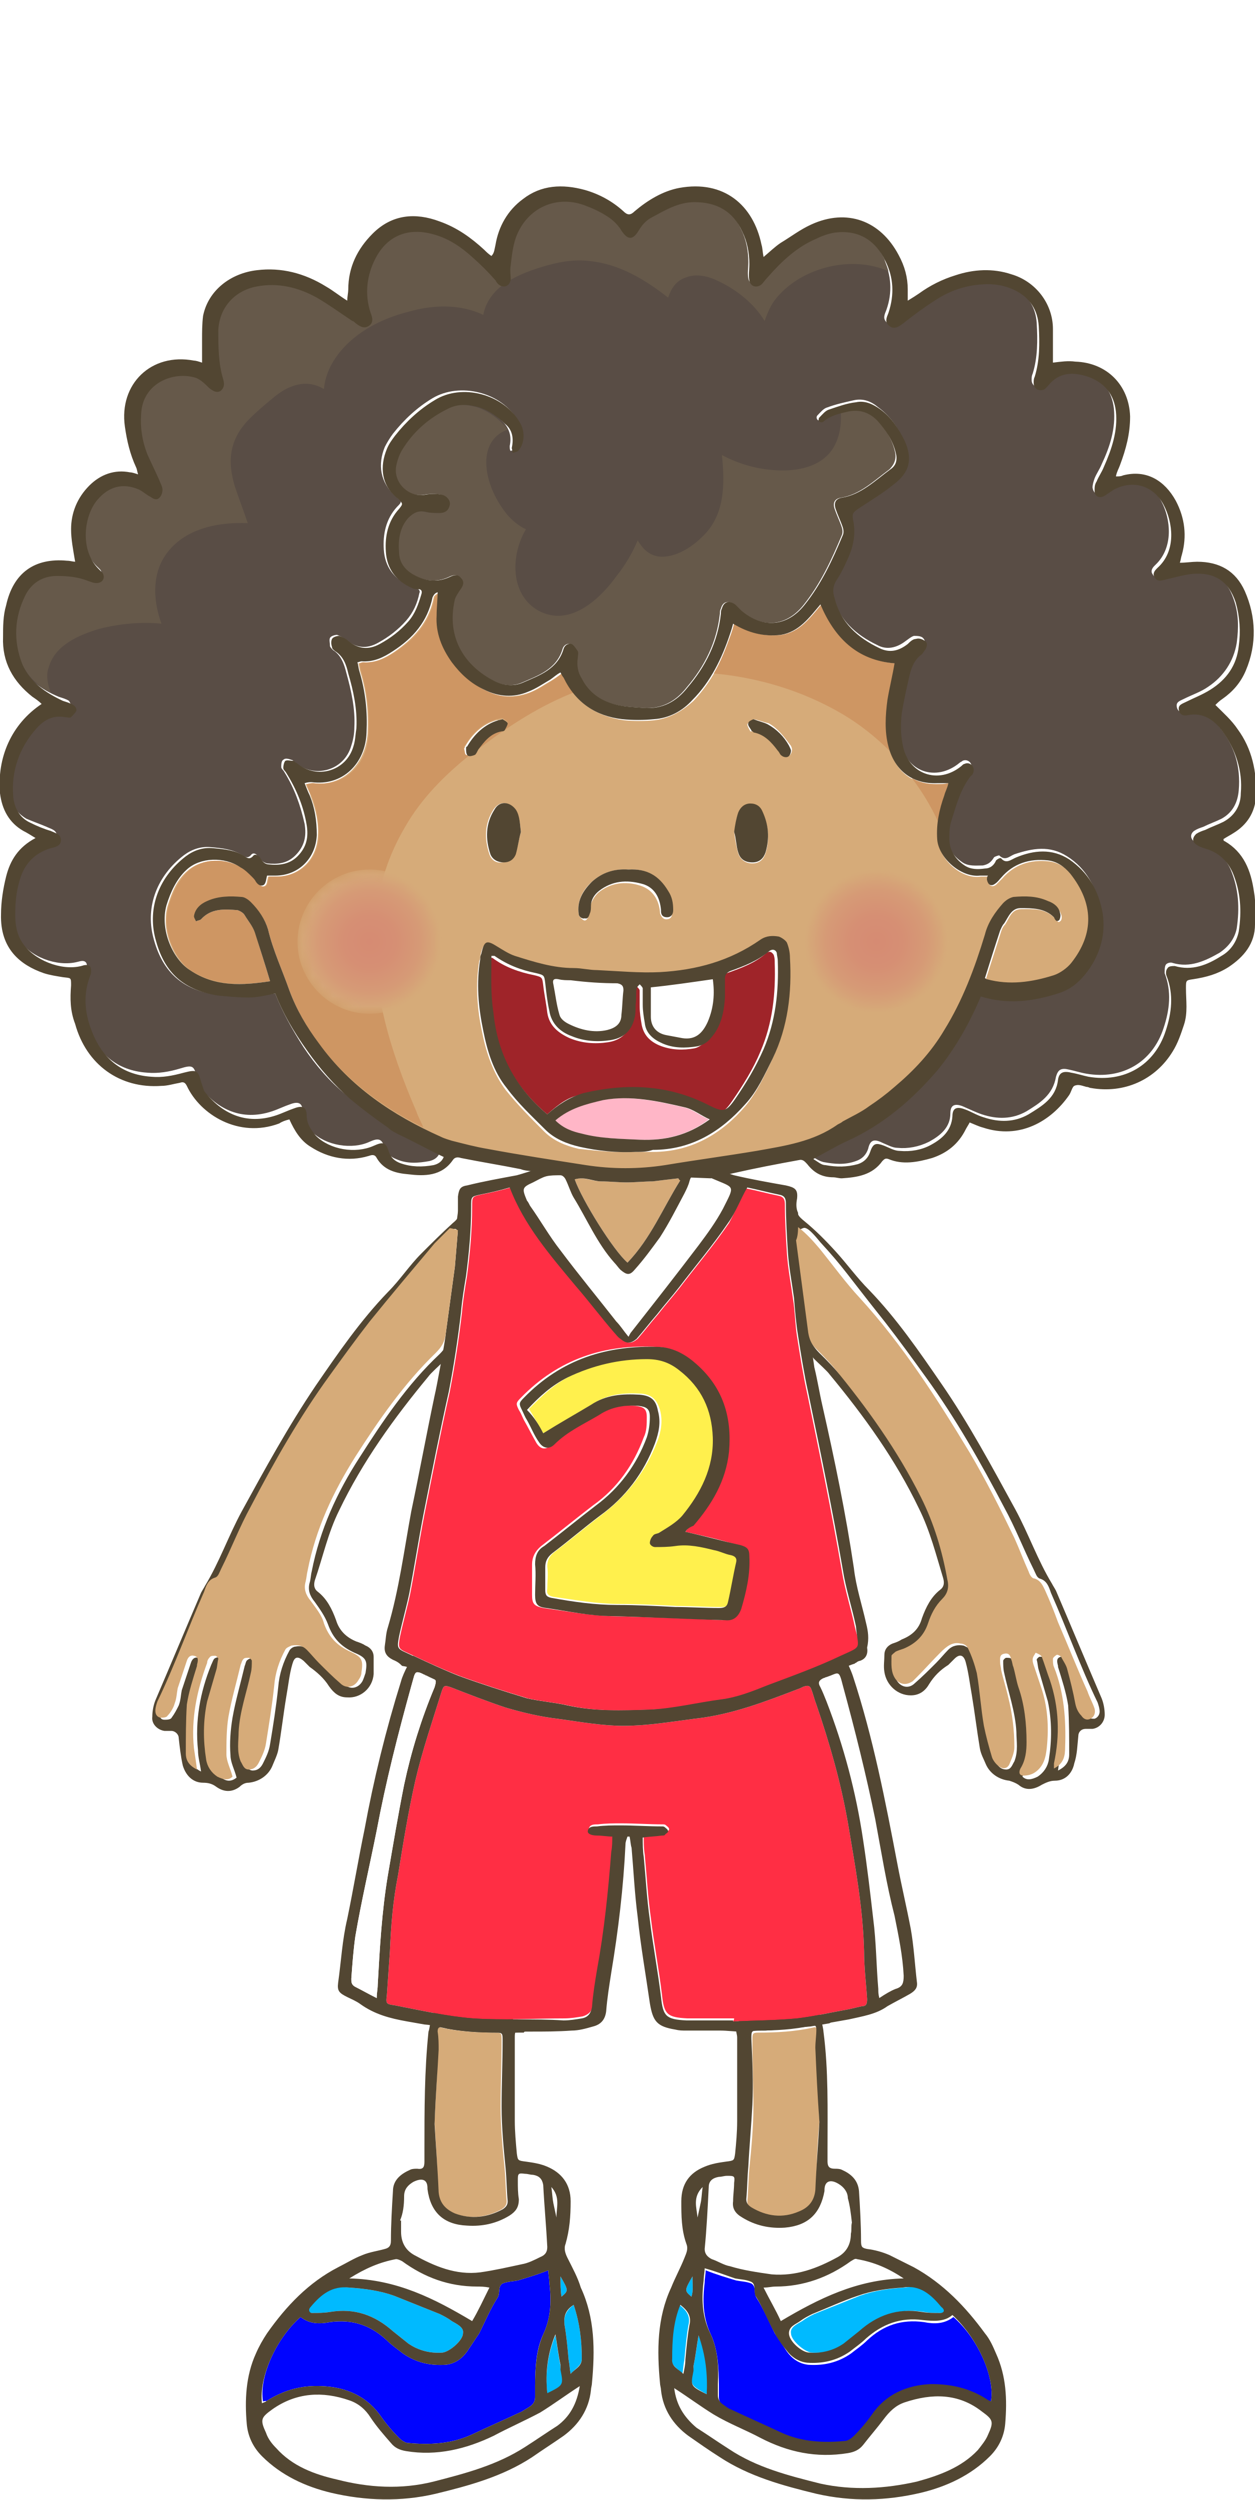 <?xml version="1.0" encoding="utf-8"?>
<!-- Generator: Adobe Illustrator 23.0.1, SVG Export Plug-In . SVG Version: 6.00 Build 0)  -->
<svg version="1.1" xmlns="http://www.w3.org/2000/svg" xmlns:xlink="http://www.w3.org/1999/xlink" x="0px" y="0px"
	 viewBox="0 0 123.6 246.1" style="enable-background:new 0 0 123.6 246.1;" xml:space="preserve">
<style type="text/css">
	.st0{display:none;}
	.st1{display:inline;fill:#FF2E44;}
	.st2{display:inline;fill:#FFFFFF;}
	.st3{display:inline;fill:#D6AB79;}
	.st4{display:inline;}
	.st5{fill:#0004FF;}
	.st6{fill:#00BAFF;}
	.st7{fill:#FFFFFF;}
	.st8{display:inline;fill:#524632;}
	.st9{fill:#D6AB79;}
	.st10{fill:#524632;}
	.st11{fill:#FF2E44;}
	.st12{fill:#FFF04D;}
	.st13{fill:#594D45;}
	.st14{fill:#66594A;}
	.st15{fill:#CE9663;}
	.st16{fill:#9F2429;}
	.st17{fill:#FFB6C7;}
	.st18{filter:url(#Adobe_OpacityMaskFilter);}
	.st19{clip-path:url(#SVGID_2_);fill:url(#SVGID_4_);}
	.st20{clip-path:url(#SVGID_2_);mask:url(#SVGID_3_);fill:url(#SVGID_5_);}
	.st21{filter:url(#Adobe_OpacityMaskFilter_1_);}
	.st22{clip-path:url(#SVGID_7_);fill:url(#SVGID_9_);}
	.st23{clip-path:url(#SVGID_7_);mask:url(#SVGID_8_);fill:url(#SVGID_10_);}
</style>
<g id="Piernas" class="st0">
	<path id="Short_x5F_color" class="st1" d="M72.3,198.7c-1.1,0-2.2,0-3.2,0c-0.5,0-1,0-1.4,0c-2-0.1-2.3-0.4-2.5-2.3
		c-0.3-2.5-0.8-5.1-1.1-7.6c-0.3-2.1-0.4-4.1-0.6-6.2c-0.1-0.6-0.1-1.3-0.1-1.9c0.6-0.1,1.2-0.1,1.9-0.2c0.1,0,0.3,0,0.3-0.1
		c0.1-0.1,0.3-0.2,0.3-0.3c0-0.2-0.2-0.3-0.3-0.4c-0.1-0.1-0.2-0.1-0.3-0.1c-1.4,0-2.7-0.1-4.1-0.1c-0.8,0-1.5,0-2.3,0.1
		c-0.4,0-0.8,0-0.9,0.4c-0.1,0.3,0.3,0.5,0.9,0.5c0.5,0,1,0.1,1.5,0.1c0,0.5,0,1-0.1,1.5c-0.3,3.9-0.7,7.8-1.4,11.6
		c-0.2,1.2-0.4,2.4-0.5,3.7c-0.1,0.6-0.4,0.9-1,1.1c-0.6,0.1-1.2,0.2-1.8,0.2c-3,0-6,0.2-9,0c-2.6-0.2-5.2-0.8-7.8-1.3
		c-0.8-0.1-0.8-0.2-0.7-1c0.1-1.4,0.2-2.9,0.3-4.3c0.1-2.5,0.3-5,0.8-7.5c0.5-3.1,1-6.2,1.7-9.3c0.7-3,1.7-5.9,2.6-8.8
		c0.2-0.6,0.3-0.6,0.9-0.4c1.8,0.7,3.6,1.4,5.4,2c1.7,0.5,3.4,0.9,5.1,1.1c2.2,0.3,4.4,0.7,6.5,0.7c2.3,0,4.7-0.4,7-0.7
		c3.7-0.4,7-1.7,10.4-3c0.2-0.1,0.4-0.2,0.5-0.2c0.3-0.1,0.5,0,0.6,0.3c0.2,0.5,0.3,1,0.5,1.5c1.3,3.8,2.4,7.6,3.1,11.6
		c0.7,4.2,1.5,8.4,1.6,12.7c0,1.6,0.2,3.1,0.3,4.7c0,0.5-0.1,0.7-0.5,0.7c-0.4,0.1-0.9,0.2-1.3,0.3c-1.7,0.3-3.4,0.7-5.1,0.9
		c-2.1,0.2-4.2,0.2-6.3,0.3C72.3,198.8,72.3,198.8,72.3,198.7"/>
	<path id="FranjaShortIzq_x5F_color" class="st2" d="M86.6,196.7c-0.1-0.4-0.1-0.6-0.1-0.9c-0.2-2.3-0.2-4.6-0.5-6.9
		c-0.3-2.6-0.6-5.2-1-7.8c-0.7-4.7-1.9-9.2-3.6-13.6c-0.2-0.5-0.4-1-0.6-1.4c-0.2-0.4-0.1-0.7,0.3-0.8c0.1,0,0.2-0.1,0.3-0.1
		c1.2-0.4,1.2-0.8,1.6,0.8c1.2,4.4,2.3,8.8,3.2,13.2c0.6,3.2,1.1,6.4,1.9,9.5c0.4,2,0.8,3.9,0.9,5.9c0,0.7-0.1,1.1-0.8,1.3
		C87.7,196,87.2,196.3,86.6,196.7"/>
	<path id="FranjaShortDer_x5F_color" class="st2" d="M37,196.7c0.1-0.4,0.1-0.6,0.1-0.9c0.2-2.3,0.2-4.6,0.5-6.9
		c0.3-2.6,0.6-5.2,1-7.8c0.7-4.7,1.9-9.2,3.6-13.6c0.2-0.5,0.4-1,0.6-1.4c0.2-0.4,0.1-0.7-0.3-0.8c-0.1,0-0.2-0.1-0.3-0.1
		c-1.2-0.4-1.2-0.8-1.6,0.8c-1.2,4.4-2.3,8.8-3.2,13.2c-0.6,3.2-1.1,6.4-1.9,9.5c-0.4,2-0.8,3.9-0.9,5.9c0,0.7,0.1,1.1,0.8,1.3
		C35.9,196,36.4,196.3,37,196.7"/>
	<path id="PiernaDer_x5F_color_3_" class="st3" d="M80.7,208.9c-0.1-2.7-0.3-4.9-0.3-7.1c0-0.6,0-1.2,0.1-1.8c0-0.3-0.1-0.5-0.4-0.4
		c-1.8,0.4-3.6,0.5-5.4,0.5c-0.6,0-0.6,0.1-0.6,0.8c0,2.2,0.1,4.3,0.1,6.5c0,2-0.2,4.1-0.4,6.1c-0.1,1.1-0.1,2.2-0.2,3.2
		c0,0.4,0.2,0.6,0.5,0.8c1.5,0.8,3.1,1,4.7,0.4c0.9-0.4,1.5-1,1.6-2.1C80.4,213.2,80.5,210.8,80.7,208.9"/>
	<g id="TenisColor_copia_2" class="st4">
		<path class="st5" d="M97.6,236.4c0.4-2.4-1.3-6.2-3.7-8.3c-0.9,0.7-1.9,0.7-2.9,0.5c-2.2-0.3-4,0.3-5.6,1.8
			c-0.5,0.5-1.1,0.9-1.6,1.3c-1.3,0.9-2.7,1.2-4.2,1.1c-0.9-0.1-1.6-0.6-2.1-1.3c-0.4-0.6-0.8-1.2-1.2-1.8c-0.6-1.2-1.1-2.4-1.8-3.5
			c-0.3-0.5,0-1.1-0.5-1.4c-0.5-0.2-1-0.2-1.5-0.3c-1-0.3-2-0.6-3-1c0,0.4-0.1,0.8-0.1,1.2c-0.2,1.7-0.2,3.4,0.6,5.1
			c0.7,1.5,0.8,3.3,0.8,5.1c0,0.4,0,0.7,0,1.1c0,0.4,0.2,0.7,0.5,0.9c0.3,0.2,0.5,0.3,0.8,0.5c1.7,0.8,3.3,1.5,5,2.3
			c2,0.9,4.1,1,6.2,0.8c0.3,0,0.7-0.3,0.9-0.5c0.6-0.6,1.2-1.3,1.7-2c1.4-2.1,3.5-3,5.9-3.1c2-0.1,3.8,0.4,5.5,1.5
			C97.2,236.3,97.4,236.4,97.6,236.4"/>
		<path class="st6" d="M89.1,225.2c-1.5,0.1-3,0.3-4.4,0.8c-1.5,0.6-3,1.2-4.5,1.8c-0.4,0.2-0.8,0.4-1.2,0.7
			c-0.5,0.3-1.2,0.6-1.1,1.2c0,0.7,1.3,1.8,2,1.9c1.2,0.1,2.4-0.2,3.4-0.9c0.5-0.4,1-0.8,1.5-1.2c1.8-1.6,3.8-2.3,6.2-1.9
			c0.6,0.1,1.2,0.1,1.8,0.1c0.4,0,0.6-0.3,0.3-0.6C91.9,225.9,90.8,224.9,89.1,225.2"/>
		<path class="st7" d="M75.3,225.1c0.6,1.2,1.1,2.3,1.7,3.3c3.7-2.2,7.4-4.1,12.1-4.2c-1.5-1-3-1.6-4.6-1.9c-0.2,0-0.4,0.1-0.6,0.2
			c-2.2,1.6-4.6,2.5-7.4,2.5C76.2,225.1,75.8,225.1,75.3,225.1"/>
		<path class="st6" d="M68.2,224.1c-0.8,1.4-0.8,1.4-0.1,2C68.3,225.5,68.2,224.9,68.2,224.1"/>
		<path class="st6" d="M66.9,226.9c-0.6,1.8-0.8,3.5-0.8,5.3c0,0.7,0.7,1,1.1,1.5c0.1-0.5,0.1-0.9,0.2-1.4c0.1-1.1,0.2-2.3,0.4-3.4
			C68,228.1,67.7,227.5,66.9,226.9"/>
		<path class="st6" d="M69.6,235.7c0.2-2,0-3.8-0.8-5.8c-0.2,1.2-0.3,2.1-0.5,3c0,0.2,0,0.3-0.1,0.5C68,234.8,68,234.8,69.6,235.7"
			/>
		<path class="st7" d="M66.4,235.1c0.2,1.6,0.9,2.9,2.2,3.7c1.1,0.7,2.1,1.4,3.2,2.1c2.8,1.8,5.9,2.6,9,3.4c3.2,0.8,6.4,0.6,9.5-0.2
			c2.2-0.5,4.4-1.3,6-3.1c0.4-0.4,0.8-0.9,1-1.5c0.6-1.3,0.5-1.5-0.6-2.3c-2.4-1.7-5-1.8-7.6-0.9c-0.9,0.3-1.6,0.9-2.1,1.7
			c-0.6,0.9-1.3,1.7-2,2.5c-0.4,0.5-0.9,0.7-1.5,0.8c-3,0.5-5.9-0.2-8.6-1.5c-1.5-0.8-3.1-1.5-4.6-2.3C69,236.9,67.8,236,66.4,235.1
			"/>
		<path class="st7" d="M61.9,131.5c-0.5-0.6-0.8-1.1-1.2-1.5c-1.8-2.3-3.7-4.6-5.5-7c-1.1-1.4-2-3-3-4.4c-0.1-0.2-0.2-0.4-0.3-0.5
			c-0.5-1.1-0.5-1.1,0.6-1.6c0.4-0.2,0.9-0.5,1.3-0.6c0.4-0.1,0.9-0.1,1.4-0.1c0.2,0,0.4,0.2,0.5,0.4c0.3,0.6,0.5,1.3,0.8,1.8
			c1.3,2.1,2.3,4.5,4,6.4c0.2,0.2,0.4,0.5,0.6,0.7c0.6,0.5,0.9,0.6,1.4,0c0.9-1,1.7-2.1,2.5-3.2c0.9-1.4,1.6-2.8,2.4-4.3
			c0.2-0.4,0.4-0.8,0.5-1.2c0.1-0.4,0.3-0.7,0.7-0.6c0.5,0,1.1,0.1,1.5,0.3c2.3,1,2.3,0.6,1.1,3c-0.7,1.3-1.5,2.4-2.4,3.6
			c-2.2,2.9-4.4,5.7-6.6,8.5C62.1,131.1,62,131.3,61.9,131.5"/>
		<path class="st7" d="M83.9,218.8c-0.1-0.9-0.2-1.7-0.2-2.6c0-0.7-0.4-1.1-0.9-1.4c-0.8-0.4-1.4-0.3-1.4,0.6c0,0,0,0.1,0,0.1
			c-0.3,2.3-1.6,3.5-3.9,3.6c-1.5,0.1-2.9-0.2-4.2-1c-0.6-0.4-0.9-0.8-0.9-1.6c0.1-0.6,0.1-1.2,0.1-1.8c0-0.7,0-0.8-0.7-0.7
			c-0.3,0-0.5,0.1-0.8,0.1c-0.6,0.1-0.9,0.4-1,1c-0.1,2-0.3,4.1-0.4,6.1c0,0.5,0.2,0.8,0.7,1c0.6,0.3,1.2,0.6,1.8,0.7
			c1.4,0.3,2.7,0.6,4.1,0.8c2.4,0.3,4.5-0.6,6.5-1.7c0.9-0.5,1.3-1.3,1.3-2.3C83.8,219.5,83.8,219.2,83.9,218.8
			C83.8,218.8,83.8,218.8,83.9,218.8"/>
		<path class="st7" d="M69.2,215.3c-0.9,1-0.5,2-0.5,3c0.1-0.5,0.2-0.9,0.3-1.4C69,216.4,69.1,216,69.2,215.3"/>
	</g>
	<path id="PiernaDer_x5F_color_2_" class="st3" d="M42.8,208.9c0.1-2.7,0.3-4.9,0.3-7.1c0-0.6,0-1.2-0.1-1.8c0-0.3,0.1-0.5,0.4-0.4
		c1.8,0.4,3.6,0.5,5.4,0.5c0.6,0,0.6,0.1,0.6,0.8c0,2.2-0.1,4.3-0.1,6.5c0,2,0.2,4.1,0.4,6.1c0.1,1.1,0.1,2.2,0.2,3.2
		c0,0.4-0.2,0.6-0.5,0.8c-1.5,0.8-3.1,1-4.7,0.4c-0.9-0.4-1.5-1-1.6-2.1C43.1,213.2,42.9,210.8,42.8,208.9"/>
	<g id="TenisColor_copia" class="st4">
		<path class="st5" d="M25.9,236.4c-0.4-2.4,1.3-6.2,3.7-8.3c0.9,0.7,1.9,0.7,2.9,0.5c2.2-0.3,4,0.3,5.6,1.8
			c0.5,0.5,1.1,0.9,1.6,1.3c1.3,0.9,2.7,1.2,4.2,1.1c0.9-0.1,1.6-0.6,2.1-1.3c0.4-0.6,0.8-1.2,1.2-1.8c0.6-1.2,1.1-2.4,1.8-3.5
			c0.3-0.5,0-1.1,0.5-1.4c0.5-0.2,1-0.2,1.5-0.3c1-0.3,2-0.6,3-1c0,0.4,0.1,0.8,0.1,1.2c0.2,1.7,0.2,3.4-0.6,5.1
			c-0.7,1.5-0.8,3.3-0.8,5.1c0,0.4,0,0.7,0,1.1c0,0.4-0.2,0.7-0.5,0.9c-0.3,0.2-0.5,0.3-0.8,0.5c-1.7,0.8-3.3,1.5-5,2.3
			c-2,0.9-4.1,1-6.2,0.8c-0.3,0-0.7-0.3-0.9-0.5c-0.6-0.6-1.2-1.3-1.7-2c-1.4-2.1-3.5-3-5.9-3.1c-2-0.1-3.8,0.4-5.5,1.5
			C26.2,236.3,26.1,236.4,25.9,236.4"/>
		<path class="st6" d="M34.4,225.2c1.5,0.1,3,0.3,4.4,0.8c1.5,0.6,3,1.2,4.5,1.8c0.4,0.2,0.8,0.4,1.2,0.7c0.5,0.3,1.2,0.6,1.1,1.2
			c0,0.7-1.3,1.8-2,1.9c-1.2,0.1-2.4-0.2-3.4-0.9c-0.5-0.4-1-0.8-1.5-1.2c-1.8-1.6-3.8-2.3-6.2-1.9c-0.6,0.1-1.2,0.1-1.8,0.1
			c-0.4,0-0.6-0.3-0.3-0.6C31.6,225.9,32.7,224.9,34.4,225.2"/>
		<path class="st7" d="M48.1,225.1c-0.6,1.2-1.1,2.3-1.7,3.3c-3.7-2.2-7.4-4.1-12.1-4.2c1.5-1,3-1.6,4.6-1.9c0.2,0,0.4,0.1,0.6,0.2
			c2.2,1.6,4.6,2.5,7.4,2.5C47.3,225.1,47.6,225.1,48.1,225.1"/>
		<path class="st6" d="M55.2,224.1c0.8,1.4,0.8,1.4,0.1,2C55.2,225.5,55.2,224.9,55.2,224.1"/>
		<path class="st6" d="M56.5,226.9c0.6,1.8,0.8,3.5,0.8,5.3c0,0.7-0.7,1-1.1,1.5c-0.1-0.5-0.1-0.9-0.2-1.4c-0.1-1.1-0.2-2.3-0.4-3.4
			C55.5,228.1,55.7,227.5,56.5,226.9"/>
		<path class="st6" d="M53.9,235.7c-0.2-2,0-3.8,0.8-5.8c0.2,1.2,0.3,2.1,0.5,3c0,0.2,0,0.3,0.1,0.5
			C55.5,234.8,55.5,234.8,53.9,235.7"/>
		<path class="st7" d="M57.1,235.1c-0.2,1.6-0.9,2.9-2.2,3.7c-1.1,0.7-2.1,1.4-3.2,2.1c-2.8,1.8-5.9,2.6-9,3.4
			c-3.2,0.8-6.4,0.6-9.5-0.2c-2.2-0.5-4.4-1.3-6-3.1c-0.4-0.4-0.8-0.9-1-1.5c-0.6-1.3-0.5-1.5,0.6-2.3c2.4-1.7,5-1.8,7.6-0.9
			c0.9,0.3,1.6,0.9,2.1,1.7c0.6,0.9,1.3,1.7,2,2.5c0.4,0.5,0.9,0.7,1.5,0.8c3,0.5,5.9-0.2,8.6-1.5c1.5-0.8,3.1-1.5,4.6-2.3
			C54.5,236.9,55.7,236,57.1,235.1"/>
		<path class="st7" d="M61.9,131.5c-0.5-0.6-0.8-1.1-1.2-1.5c-1.8-2.3-3.7-4.6-5.5-7c-1.1-1.4-2-3-3-4.4c-0.1-0.2-0.2-0.4-0.3-0.5
			c-0.5-1.1-0.5-1.1,0.6-1.6c0.4-0.2,0.9-0.5,1.3-0.6c0.4-0.1,0.9-0.1,1.4-0.1c0.2,0,0.4,0.2,0.5,0.4c0.3,0.6,0.5,1.3,0.8,1.8
			c1.3,2.1,2.3,4.5,4,6.4c0.2,0.2,0.4,0.5,0.6,0.7c0.6,0.5,0.9,0.6,1.4,0c0.9-1,1.7-2.1,2.5-3.2c0.9-1.4,1.6-2.8,2.4-4.3
			c0.2-0.4,0.4-0.8,0.5-1.2c0.1-0.4,0.3-0.7,0.7-0.6c0.5,0,1.1,0.1,1.5,0.3c2.3,1,2.3,0.6,1.1,3c-0.7,1.3-1.5,2.4-2.4,3.6
			c-2.2,2.9-4.4,5.7-6.6,8.5C62.1,131.1,62,131.3,61.9,131.5"/>
		<path class="st7" d="M39.6,218.8c0.1-0.9,0.2-1.7,0.2-2.6c0-0.7,0.4-1.1,0.9-1.4c0.8-0.4,1.4-0.3,1.4,0.6c0,0,0,0.1,0,0.1
			c0.3,2.3,1.6,3.5,3.9,3.6c1.5,0.1,2.9-0.2,4.2-1c0.6-0.4,0.9-0.8,0.9-1.6c-0.1-0.6-0.1-1.2-0.1-1.8c0-0.7,0-0.8,0.7-0.7
			c0.3,0,0.5,0.1,0.8,0.1c0.6,0.1,0.9,0.4,1,1c0.1,2,0.3,4.1,0.4,6.1c0,0.5-0.2,0.8-0.7,1c-0.6,0.3-1.2,0.6-1.8,0.7
			c-1.4,0.3-2.7,0.6-4.1,0.8c-2.4,0.3-4.5-0.6-6.5-1.7c-0.9-0.5-1.3-1.3-1.3-2.3C39.6,219.5,39.7,219.2,39.6,218.8
			C39.6,218.8,39.6,218.8,39.6,218.8"/>
		<path class="st7" d="M54.3,215.3c0.9,1,0.5,2,0.5,3c-0.1-0.5-0.2-0.9-0.3-1.4C54.4,216.4,54.4,216,54.3,215.3"/>
	</g>
	<path id="Linea_3_" class="st8" d="M97.4,230.2c-1.1-2-2.9-3.5-4.5-5.1c-1.4-1.3-3.1-2-4.7-2.8c-0.8-0.4-1.7-0.8-2.6-0.9
		c-0.6-0.1-0.6-0.1-0.6-0.8c0-1.5,0-3-0.2-4.4c-0.2-1.7-0.9-2.3-2.6-2.6c-0.4-0.1-0.6-0.2-0.6-0.6c0-0.3,0-0.6,0-0.8
		c0-3.4,0.1-6.7-0.3-10.1c-0.1-0.7-0.1-1.4-0.1-2.2c0-0.4,0.1-0.6,0.5-0.7c0.6-0.1,1.1-0.2,1.7-0.3c1.3-0.3,2.7-0.5,3.8-1.3
		c0.7-0.4,1.5-0.8,2.2-1.2c0.5-0.3,0.8-0.6,0.7-1.2c-0.2-1.7-0.3-3.5-0.6-5.2c-0.4-2.1-0.9-4.2-1.3-6.3c-1.2-6.3-2.4-12.5-4.4-18.6
		c-0.2-0.6-0.2-0.8-0.1-1c-0.3-0.4-0.6-0.7-0.9-1.1c-0.1,0-0.1,0.1-0.2,0.1c-2.3,1.1-4.8,2-7.2,2.9c-1.5,0.6-3,1.2-4.6,1.4
		c-2.3,0.3-4.7,0.9-7,1c-2.7,0.1-5.4,0.2-8.1-0.4c-1.3-0.3-2.7-0.4-4-0.7c-2.3-0.7-4.5-1.4-6.7-2.2c-1.5-0.6-3-1.3-4.5-2
		c-0.1,0.1-0.3,0.2-0.4,0.3c-0.1,0-0.1,0.1-0.2,0.1c-0.1,0.1-0.2,0.2-0.2,0.3c-0.1,0.1-0.1,0.3-0.2,0.4c0.2,0.3,0.1,0.6-0.2,1.4
		c-1.5,4.8-2.7,9.7-3.6,14.6c-0.6,2.9-1.1,5.9-1.7,8.8c-0.5,2.1-0.6,4.2-0.9,6.3c-0.1,0.8,0.1,1,0.9,1.4c0.4,0.2,0.9,0.4,1.3,0.7
		c1.4,1,2.9,1.4,4.6,1.7c0.6,0.1,1.1,0.2,1.7,0.3c0.5,0,0.6,0.3,0.6,0.8c-0.4,3.9-0.4,7.7-0.4,11.6c0,0.4,0,0.8,0,1.2
		c0,0.5-0.1,0.8-0.7,0.7c-0.2,0-0.5,0-0.7,0.1c-0.9,0.4-1.7,1-1.7,2.1c-0.1,1.6-0.2,3.3-0.2,4.9c0,0.5-0.2,0.7-0.6,0.8
		c-0.7,0.2-1.5,0.3-2.2,0.6c-0.8,0.3-1.6,0.8-2.4,1.2c-2.9,1.5-5.1,3.8-7,6.5c-0.4,0.6-0.8,1.3-1.1,2c-1,2.2-1.1,4.6-0.9,6.9
		c0.1,1.2,0.6,2.3,1.5,3.2c1.9,1.9,4.3,3,6.8,3.6c3.4,0.8,6.9,0.9,10.3,0.1c3.3-0.8,6.6-1.7,9.5-3.6c1-0.7,2.1-1.4,3.1-2.1
		c1.5-1.1,2.5-2.6,2.7-4.5c0-0.2,0.1-0.5,0.1-0.7c0.3-3.2,0.3-6.4-1.1-9.4c-0.4-1-0.9-1.9-1.4-2.9c-0.2-0.4-0.4-0.9-0.2-1.4
		c0.4-1.4,0.5-2.7,0.5-4.2c0-1.7-0.9-2.8-2.3-3.4c-0.7-0.3-1.4-0.4-2.1-0.5c-0.8-0.1-0.8-0.1-0.9-0.8c-0.1-1.1-0.2-2.2-0.2-3.2
		c0-2.7,0-5.4,0-8.2c0-0.5,0.2-0.7,0.6-0.6c0.3,0,0.6,0,0.8,0c1.4,0,2.7,0,4.1-0.1c0.7,0,1.4-0.2,2.1-0.4c0.8-0.2,1.2-0.7,1.3-1.5
		c0.1-1.3,0.3-2.5,0.5-3.8c0.7-4.2,1.2-8.4,1.4-12.6c0-0.3,0.1-0.5,0.2-0.8l0.2,0c0.1,0.4,0.1,0.8,0.2,1.1c0.2,2.3,0.3,4.5,0.6,6.8
		c0.3,2.9,0.8,5.7,1.2,8.5c0.3,1.8,0.7,2.3,2.5,2.6c0.4,0.1,0.7,0.1,1.1,0.1c1.1,0,2.2,0,3.4,0c0.6,0,1.3,0.1,1.9,0.1
		c0.1,0.6,0.1,1.2,0.2,1.9c0,0.1,0,0.2,0,0.2c0,3.2,0.1,6.5-0.2,9.7c-0.1,0.8-0.1,0.9-1,1c-0.5,0-1.1,0.1-1.6,0.3
		c-1.4,0.5-2.5,1.4-2.6,3c-0.1,1.1-0.2,2.3,0.1,3.3c0.5,1.6,0.2,3-0.7,4.3c-0.1,0.2-0.2,0.3-0.3,0.5c-0.4,1.2-1.1,2.4-1.3,3.7
		c-0.5,2.4-0.5,4.8-0.1,7.3c0.3,1.9,1.2,3.4,2.8,4.6c0.5,0.4,1,0.6,1.5,1c2.6,1.9,5.4,3.1,8.5,4c3.7,1,7.4,1.5,11.1,0.8
		c3-0.5,5.7-1.5,8-3.5c1.3-1.2,2-2.6,2-4.3c0-0.6,0-1.2,0-1.8C99.1,234,98.4,232.1,97.4,230.2z M93,227c0.1,0.1,0.2,0.3,0.1,0.4
		c-0.1,0.1-0.3,0.3-0.5,0.3c-0.6,0-1.2,0-1.8-0.1c-2.3-0.3-4.3,0.3-6.1,1.9c-0.5,0.4-0.9,0.8-1.4,1.1c-0.7,0.6-1.6,0.8-2.5,1
		c-1.2,0.2-2.1-0.2-2.7-1.3c-0.5-0.8-0.5-0.8,0.2-1.3c0.8-0.5,1.6-1,2.5-1.4c0.9-0.4,1.8-0.7,2.6-1.1c1.9-0.8,3.8-1.1,6.5-1.3
		C90.9,225,92,225.9,93,227z M84.9,222.4c1.5,0.3,2.8,0.9,4.3,1.8c-4.6,0.1-8.4,2-12.1,4.2c-0.5-1.1-1-2.1-1.6-3.3
		c1.1-0.1,2.1-0.1,3-0.2c2-0.4,3.9-1,5.5-2.3C84.2,222.4,84.5,222.3,84.9,222.4z M81.1,165.2c0.1,0,0.2-0.1,0.3-0.1
		c1.2-0.4,1.2-0.8,1.6,0.8c1.2,4.4,2.3,8.8,3.2,13.2c0.6,3.2,1.1,6.4,1.9,9.5c0.4,2,0.8,3.9,0.9,5.9c0,0.7-0.1,1.1-0.8,1.3
		c-0.5,0.2-1,0.5-1.6,0.9c-0.1-0.4-0.1-0.6-0.1-0.9c-0.2-2.3-0.2-4.6-0.5-6.9c-0.3-2.6-0.6-5.2-1-7.8c-0.7-4.7-1.9-9.2-3.6-13.6
		c-0.2-0.5-0.4-1-0.6-1.4C80.5,165.6,80.7,165.4,81.1,165.2z M37.1,196.7c-0.8-0.4-1.5-0.8-2.1-1.1c-0.4-0.2-0.4-0.5-0.4-0.8
		c0.1-1.4,0.2-2.8,0.4-4.2c0.6-3.5,1.4-6.9,2.1-10.4c0.9-4.8,2.1-9.5,3.4-14.2c0.5-1.7,0.2-1.6,1.9-0.9c0.6,0.3,0.6,0.3,0.4,1
		c-1.3,3.1-2.3,6.3-3,9.6c-0.6,3-1.1,6-1.6,8.9c-0.6,3.6-0.8,7.2-1,10.8C37.2,195.8,37.1,196.2,37.1,196.7z M39,222.4
		c0.2,0,0.4,0.1,0.6,0.2c2.2,1.6,4.6,2.5,7.4,2.5c0.3,0,0.7,0,1.2,0.1c-0.6,1.2-1.1,2.3-1.7,3.3c-3.7-2.2-7.4-4.1-12.1-4.2
		C36,223.3,37.4,222.7,39,222.4z M30.6,227.1c1-1.2,2.1-2.1,3.8-1.9c1.5,0.1,3,0.3,4.4,0.8c1.5,0.6,3,1.2,4.5,1.8
		c0.4,0.2,0.8,0.4,1.2,0.7c0.5,0.3,1.2,0.6,1.1,1.2c0,0.7-1.3,1.8-2,1.9c-1.2,0.1-2.4-0.2-3.4-0.9c-0.5-0.4-1-0.8-1.5-1.2
		c-1.8-1.6-3.8-2.3-6.2-1.9c-0.6,0.1-1.2,0.1-1.8,0.1C30.5,227.7,30.3,227.4,30.6,227.1z M54.9,238.8c-1.1,0.7-2.1,1.4-3.2,2.1
		c-2.8,1.8-5.9,2.6-9,3.4c-3.2,0.8-6.4,0.6-9.5-0.2c-2.2-0.5-4.4-1.3-6-3.1c-0.4-0.4-0.8-0.9-1-1.5c-0.6-1.3-0.5-1.5,0.6-2.3
		c2.4-1.7,5-1.8,7.6-0.9c0.9,0.3,1.6,0.9,2.1,1.7c0.6,0.9,1.3,1.7,2,2.5c0.4,0.5,0.9,0.7,1.5,0.8c3,0.5,5.9-0.2,8.6-1.5
		c1.5-0.8,3.1-1.5,4.6-2.3c1.3-0.8,2.5-1.7,3.9-2.6C56.8,236.7,56.1,237.9,54.9,238.8z M56.5,226.9c0.6,1.8,0.8,3.5,0.8,5.3
		c0,0.7-0.7,1-1.1,1.5c-0.1-0.5-0.1-0.9-0.2-1.4c-0.1-1.1-0.2-2.3-0.4-3.4C55.5,228.1,55.7,227.5,56.5,226.9z M55.2,224.1
		c0.8,1.4,0.8,1.4,0.1,2C55.2,225.5,55.2,224.9,55.2,224.1z M55.2,233.3c0.3,1.5,0.3,1.5-1.3,2.3c-0.2-2,0-3.8,0.8-5.8
		c0.2,1.2,0.3,2.1,0.5,3C55.2,233,55.2,233.2,55.2,233.3z M54.8,218.3c-0.1-0.5-0.2-0.9-0.3-1.4c-0.1-0.5-0.1-0.9-0.2-1.6
		C55.2,216.3,54.8,217.3,54.8,218.3z M54.2,224.7c0.2,1.7,0.2,3.4-0.6,5.1c-0.7,1.6-0.8,3.3-0.8,5.1c0,0.4,0,0.7,0,1.1
		c0,0.4-0.2,0.7-0.5,0.9c-0.3,0.2-0.5,0.3-0.8,0.5c-1.7,0.8-3.3,1.5-5,2.3c-2,0.9-4.1,1-6.2,0.8c-0.3,0-0.7-0.3-0.9-0.5
		c-0.6-0.6-1.2-1.3-1.7-2c-1.4-2.1-3.5-3-5.9-3.1c-2-0.1-3.8,0.4-5.5,1.5c-0.1,0.1-0.3,0.1-0.4,0.2c-0.4-2.4,1.3-6.2,3.7-8.3
		c0.9,0.7,1.9,0.7,2.9,0.5c2.2-0.3,4,0.3,5.6,1.8c0.5,0.5,1.1,0.9,1.6,1.3c1.3,0.9,2.7,1.2,4.2,1.1c0.9-0.1,1.6-0.6,2.1-1.3
		c0.4-0.6,0.8-1.2,1.2-1.8c0.6-1.2,1.1-2.4,1.8-3.5c0.3-0.5,0-1.1,0.5-1.4c0.5-0.2,1-0.2,1.5-0.3c1-0.3,2-0.6,3-1
		C54.1,223.9,54.2,224.3,54.2,224.7z M51.2,216.7c-0.1-0.6-0.1-1.2-0.1-1.8c0-0.7,0-0.8,0.7-0.7c0.3,0,0.5,0.1,0.8,0.1
		c0.6,0.1,0.9,0.4,1,1c0.1,2,0.3,4.1,0.4,6.1c0,0.5-0.2,0.8-0.7,1c-0.6,0.3-1.2,0.6-1.8,0.7c-1.4,0.3-2.7,0.6-4.1,0.8
		c-2.4,0.3-4.5-0.6-6.5-1.7c-0.9-0.5-1.3-1.3-1.3-2.3c0-0.4,0-0.7,0-1.1c0,0,0,0-0.1,0c0.1-0.9,0.2-1.7,0.2-2.6
		c0-0.7,0.4-1.1,0.9-1.4c0.8-0.4,1.4-0.3,1.4,0.6c0,0,0,0.1,0,0.1c0.3,2.3,1.6,3.5,3.9,3.6c1.5,0.1,2.9-0.2,4.2-1
		C50.9,217.9,51.2,217.4,51.2,216.7z M43.1,200c0-0.3,0.1-0.5,0.4-0.4c1.8,0.4,3.6,0.5,5.4,0.5c0.6,0,0.6,0.1,0.6,0.8
		c0,2.2-0.1,4.3-0.1,6.5c0,2,0.2,4.1,0.4,6.1c0.1,1.1,0.1,2.2,0.2,3.2c0,0.4-0.2,0.6-0.5,0.8c-1.5,0.8-3.1,1-4.7,0.4
		c-0.9-0.4-1.5-1-1.6-2.1c-0.1-2.4-0.3-4.9-0.4-6.7c0.1-2.7,0.3-4.9,0.3-7.1C43.2,201.2,43.1,200.6,43.1,200z M72.3,198.8
		c0,0,0-0.1,0-0.1c-1.1,0-2.2,0-3.2,0c-0.5,0-1,0-1.4,0c-2-0.1-2.3-0.4-2.5-2.3c-0.3-2.5-0.8-5.1-1.1-7.6c-0.3-2.1-0.4-4.1-0.6-6.2
		c-0.1-0.6-0.1-1.3-0.1-1.9c0.6-0.1,1.2-0.1,1.9-0.2c0.1,0,0.3,0,0.3-0.1c0.1-0.1,0.3-0.2,0.3-0.3c0-0.2-0.2-0.3-0.3-0.4
		c-0.1-0.1-0.2-0.1-0.3-0.1c-1.4,0-2.7-0.1-4.1-0.1c-0.8,0-1.5,0-2.3,0.1c-0.4,0-0.8,0-0.9,0.4c-0.1,0.3,0.3,0.5,0.9,0.5
		c0.5,0,1,0.1,1.5,0.1c0,0.5,0,1-0.1,1.5c-0.3,3.9-0.7,7.8-1.4,11.6c-0.2,1.2-0.4,2.4-0.5,3.7c-0.1,0.6-0.4,1-1,1.1
		c-0.6,0.1-1.2,0.2-1.8,0.2c-3,0-6,0.2-9,0c-2.6-0.2-5.2-0.8-7.8-1.3c-0.8-0.1-0.8-0.2-0.7-1c0.1-1.4,0.2-2.9,0.3-4.3
		c0.1-2.5,0.3-5,0.8-7.5c0.5-3.1,1-6.2,1.7-9.3c0.7-3,1.7-5.9,2.6-8.8c0.2-0.6,0.3-0.6,0.9-0.4c1.8,0.7,3.6,1.4,5.4,2
		c1.7,0.5,3.4,0.9,5.1,1.1c2.2,0.3,4.4,0.7,6.5,0.7c2.3,0,4.7-0.4,7-0.7c3.7-0.4,7-1.7,10.4-3c0.2-0.1,0.4-0.2,0.5-0.2
		c0.3-0.1,0.5,0,0.6,0.3c0.2,0.5,0.3,1,0.5,1.5c1.3,3.8,2.4,7.6,3.1,11.6c0.7,4.2,1.5,8.4,1.6,12.7c0,1.6,0.2,3.1,0.3,4.7
		c0,0.5-0.1,0.7-0.5,0.7c-0.4,0.1-0.9,0.2-1.3,0.3c-1.7,0.3-3.4,0.7-5.1,0.9C76.5,198.7,74.4,198.7,72.3,198.8z M74.1,201.8
		c0-0.2,0-0.3,0-0.5c-0.1-1.2-0.1-1.2,1.2-1.3c1.5-0.1,3.1-0.3,4.6-0.4c0.1,0,0.3,0,0.4,0c0.2,4.7,0.4,9.4,0.2,14
		c0,0.8-0.2,1.6-0.3,2.4c-0.1,0.7-0.5,1.2-1.1,1.5c-1.4,0.9-3.9,0.8-5.3-0.2c-0.3-0.2-0.4-0.5-0.4-0.8c0.2-2.4,0.4-4.9,0.5-7.3
		C74.2,206.7,74.1,204.2,74.1,201.8z M70,215.5c0.1-1.1,0.2-1.1,1.2-1.3c0.2,0,0.4-0.1,0.6-0.1c0.6,0,0.7,0.1,0.7,0.7
		c0,0.6-0.1,1.3-0.1,1.9c0,0.6,0.2,1.1,0.7,1.4c1.7,1,3.6,1.4,5.5,0.8c1.6-0.5,2.6-1.5,2.7-3.2c0-0.1,0-0.2,0-0.2
		c0.1-1,0.6-1.2,1.5-0.6c0.5,0.3,0.8,0.7,0.9,1.4c0.1,0.9,0.2,1.7,0.2,2.3c-0.1,1.1,0.2,1.9-0.4,2.6c-0.3,0.4-0.6,0.9-1,1.1
		c-1.9,1-3.9,1.8-6,1.6c-2-0.2-4-0.4-5.9-1.3c-0.7-0.3-1.1-0.7-1-1.5C69.8,219.2,69.8,217.4,70,215.5z M69.3,215.3
		c-0.2,1.1-0.3,2-0.5,3C68.8,217.3,68.4,216.2,69.3,215.3z M69,230.1c0.7,1.8,0.9,3.6,0.7,5.6c-0.4-0.2-0.6-0.3-0.9-0.5
		c-0.7-0.5-0.8-0.6-0.5-1.5C68.6,232.6,68.7,231.3,69,230.1z M68.3,224.3v2C67.5,225.4,67.5,225.3,68.3,224.3z M67.1,226.9
		c0.5,0.4,0.9,0.8,0.9,1.5c-0.2,1.8-0.4,3.5-0.6,5.4c-0.8-0.6-1.2-1.3-1.1-2.2C66.4,229.7,66.6,228.2,67.1,226.9z M97.5,239.5
		c-0.6,1.6-2,2.6-3.4,3.4c-3.4,1.8-7.2,2.2-11,1.9c-1.1-0.1-2.3-0.4-3.4-0.7c-2.6-0.6-5.2-1.4-7.6-2.9c-1.2-0.8-2.5-1.6-3.7-2.5
		c-1.2-0.9-1.8-2.1-2-3.6c1.4,1,2.8,2,4.2,2.8c2.3,1.2,4.7,2.3,7.1,3.2c2,0.8,4.2,0.6,6.3,0.3c0.3,0,0.7-0.4,1-0.7
		c0.7-0.7,1.3-1.5,1.9-2.3c0.9-1.4,2.2-2.2,3.8-2.4c2.3-0.3,4.4-0.1,6.2,1.4C97.9,238.2,98,238.4,97.5,239.5z M97.7,236.5
		c-0.3-0.1-0.4-0.2-0.6-0.3c-2.3-1.4-4.8-1.7-7.4-1.1c-1.5,0.4-2.7,1.2-3.7,2.5c-0.6,0.8-1.2,1.5-1.8,2.3c-0.3,0.4-0.7,0.6-1.2,0.6
		c-2.4,0.2-4.8-0.1-7-1.2c-1.5-0.7-2.9-1.4-4.4-2.1c-0.7-0.3-1-0.8-0.9-1.6c0.1-2,0-4-0.8-5.9c-0.6-1.5-0.9-2.9-0.6-4.4
		c0.1-0.5,0.1-1.1,0.1-1.8c0.5,0.2,1,0.4,1.4,0.5c0.9,0.3,1.8,0.5,2.8,0.7c0.4,0.1,0.7,0.2,0.7,0.7c0,0.2,0.1,0.5,0.2,0.7
		c0.8,1.6,1.6,3.2,2.5,4.8c1.2,2,2.4,2.2,4.5,1.8c1.1-0.2,2-0.7,2.9-1.4c0.8-0.7,1.7-1.3,2.6-1.9c1.1-0.7,2.3-0.8,3.6-0.7
		c0.6,0,1.1,0.1,1.7,0.1c0.3,0,0.7,0,0.9-0.2c0.7-0.5,1.2-0.2,1.6,0.4c1.8,2,2.7,4.3,3,6.9C97.8,236,97.8,236.2,97.7,236.5z"/>
</g>
<g id="PiernaDer">
	<path id="PiernaDer_x5F_color" class="st9" d="M42.8,208.9c0.1-2.7,0.3-4.9,0.3-7.1c0-0.6,0-1.2-0.1-1.8c0-0.3,0.1-0.5,0.4-0.4
		c1.8,0.4,3.6,0.5,5.4,0.5c0.6,0,0.6,0.1,0.6,0.8c0,2.2-0.1,4.3-0.1,6.5c0,2,0.2,4.1,0.4,6.1c0.1,1.1,0.1,2.2,0.2,3.2
		c0,0.4-0.2,0.6-0.5,0.8c-1.5,0.8-3.1,1-4.7,0.4c-0.9-0.4-1.5-1-1.6-2.1C43.1,213.2,42.9,210.8,42.8,208.9"/>
	<g id="TenisColor">
		<path class="st5" d="M25.9,236.4c-0.4-2.4,1.3-6.2,3.7-8.3c0.9,0.7,1.9,0.7,2.9,0.5c2.2-0.3,4,0.3,5.6,1.8
			c0.5,0.5,1.1,0.9,1.6,1.3c1.3,0.9,2.7,1.2,4.2,1.1c0.9-0.1,1.6-0.6,2.1-1.3c0.4-0.6,0.8-1.2,1.2-1.8c0.6-1.2,1.1-2.4,1.8-3.5
			c0.3-0.5,0-1.1,0.5-1.4c0.5-0.2,1-0.2,1.5-0.3c1-0.3,2-0.6,3-1c0,0.4,0.1,0.8,0.1,1.2c0.2,1.7,0.2,3.4-0.6,5.1
			c-0.7,1.5-0.8,3.3-0.8,5.1c0,0.4,0,0.7,0,1.1c0,0.4-0.2,0.7-0.5,0.9c-0.3,0.2-0.5,0.3-0.8,0.5c-1.7,0.8-3.3,1.5-5,2.3
			c-2,0.9-4.1,1-6.2,0.8c-0.3,0-0.7-0.3-0.9-0.5c-0.6-0.6-1.2-1.3-1.7-2c-1.4-2.1-3.5-3-5.9-3.1c-2-0.1-3.8,0.4-5.5,1.5
			C26.2,236.3,26.1,236.4,25.9,236.4"/>
		<path class="st6" d="M34.4,225.2c1.5,0.1,3,0.3,4.4,0.8c1.5,0.6,3,1.2,4.5,1.8c0.4,0.2,0.8,0.4,1.2,0.7c0.5,0.3,1.2,0.6,1.1,1.2
			c0,0.7-1.3,1.8-2,1.9c-1.2,0.1-2.4-0.2-3.4-0.9c-0.5-0.4-1-0.8-1.5-1.2c-1.8-1.6-3.8-2.3-6.2-1.9c-0.6,0.1-1.2,0.1-1.8,0.1
			c-0.4,0-0.6-0.3-0.3-0.6C31.6,225.9,32.7,224.9,34.4,225.2"/>
		<path class="st7" d="M48.1,225.1c-0.6,1.2-1.1,2.3-1.7,3.3c-3.7-2.2-7.4-4.1-12.1-4.2c1.5-1,3-1.6,4.6-1.9c0.2,0,0.4,0.1,0.6,0.2
			c2.2,1.6,4.6,2.5,7.4,2.5C47.3,225.1,47.6,225.1,48.1,225.1"/>
		<path class="st6" d="M55.2,224.1c0.8,1.4,0.8,1.4,0.1,2C55.2,225.5,55.2,224.9,55.2,224.1"/>
		<path class="st6" d="M56.5,226.9c0.6,1.8,0.8,3.5,0.8,5.3c0,0.7-0.7,1-1.1,1.5c-0.1-0.5-0.1-0.9-0.2-1.4c-0.1-1.1-0.2-2.3-0.4-3.4
			C55.5,228.1,55.7,227.5,56.5,226.9"/>
		<path class="st6" d="M53.9,235.7c-0.2-2,0-3.8,0.8-5.8c0.2,1.2,0.3,2.1,0.5,3c0,0.2,0,0.3,0.1,0.5
			C55.5,234.8,55.5,234.8,53.9,235.7"/>
		<path class="st7" d="M57.1,235.1c-0.2,1.6-0.9,2.9-2.2,3.7c-1.1,0.7-2.1,1.4-3.2,2.1c-2.8,1.8-5.9,2.6-9,3.4
			c-3.2,0.8-6.4,0.6-9.5-0.2c-2.2-0.5-4.4-1.3-6-3.1c-0.4-0.4-0.8-0.9-1-1.5c-0.6-1.3-0.5-1.5,0.6-2.3c2.4-1.7,5-1.8,7.6-0.9
			c0.9,0.3,1.6,0.9,2.1,1.7c0.6,0.9,1.3,1.7,2,2.5c0.4,0.5,0.9,0.7,1.5,0.8c3,0.5,5.9-0.2,8.6-1.5c1.5-0.8,3.1-1.5,4.6-2.3
			C54.5,236.9,55.7,236,57.1,235.1"/>
		<path class="st7" d="M61.9,131.5c-0.5-0.6-0.8-1.1-1.2-1.5c-1.8-2.3-3.7-4.6-5.5-7c-1.1-1.4-2-3-3-4.4c-0.1-0.2-0.2-0.4-0.3-0.5
			c-0.5-1.1-0.5-1.1,0.6-1.6c0.4-0.2,0.9-0.5,1.3-0.6c0.4-0.1,0.9-0.1,1.4-0.1c0.2,0,0.4,0.2,0.5,0.4c0.3,0.6,0.5,1.3,0.8,1.8
			c1.3,2.1,2.3,4.5,4,6.4c0.2,0.2,0.4,0.5,0.6,0.7c0.6,0.5,0.9,0.6,1.4,0c0.9-1,1.7-2.1,2.5-3.2c0.9-1.4,1.6-2.8,2.4-4.3
			c0.2-0.4,0.4-0.8,0.5-1.2c0.1-0.4,0.3-0.7,0.7-0.6c0.5,0,1.1,0.1,1.5,0.3c2.3,1,2.3,0.6,1.1,3c-0.7,1.3-1.5,2.4-2.4,3.6
			c-2.2,2.9-4.4,5.7-6.6,8.5C62.1,131.1,62,131.3,61.9,131.5"/>
		<path class="st7" d="M39.6,218.8c0.1-0.9,0.2-1.7,0.2-2.6c0-0.7,0.4-1.1,0.9-1.4c0.8-0.4,1.4-0.3,1.4,0.6c0,0,0,0.1,0,0.1
			c0.3,2.3,1.6,3.5,3.9,3.6c1.5,0.1,2.9-0.2,4.2-1c0.6-0.4,0.9-0.8,0.9-1.6c-0.1-0.6-0.1-1.2-0.1-1.8c0-0.7,0-0.8,0.7-0.7
			c0.3,0,0.5,0.1,0.8,0.1c0.6,0.1,0.9,0.4,1,1c0.1,2,0.3,4.1,0.4,6.1c0,0.5-0.2,0.8-0.7,1c-0.6,0.3-1.2,0.6-1.8,0.7
			c-1.4,0.3-2.7,0.6-4.1,0.8c-2.4,0.3-4.5-0.6-6.5-1.7c-0.9-0.5-1.3-1.3-1.3-2.3C39.6,219.5,39.7,219.2,39.6,218.8
			C39.6,218.8,39.6,218.8,39.6,218.8"/>
		<path class="st7" d="M54.3,215.3c0.9,1,0.5,2,0.5,3c-0.1-0.5-0.2-0.9-0.3-1.4C54.4,216.4,54.4,216,54.3,215.3"/>
	</g>
	<path class="st10" d="M55.9,222.3c-0.2-0.4-0.4-0.9-0.2-1.4c0.4-1.4,0.5-2.7,0.5-4.2c0-1.7-0.9-2.8-2.3-3.4
		c-0.7-0.3-1.4-0.4-2.1-0.5c-0.8-0.1-0.8-0.1-0.9-0.8c-0.1-1.1-0.2-2.2-0.2-3.2c0-2.7,0-5.4,0-8.2c0-0.3,0-0.4,0.1-0.7
		c-0.1-0.5-0.2-0.8-0.3-1.2c-1.3,0-2.6,0-3.9-0.1c-1.3-0.1-2.5-0.3-3.8-0.5c-0.1,0.1-0.2,0.3-0.3,0.4c-0.1,0.4-0.2,1.3-0.3,1.5
		c-0.4,3.9-0.4,7.7-0.4,11.6c0,0.4,0,0.8,0,1.2c0,0.5-0.1,0.8-0.7,0.7c-0.2,0-0.5,0-0.7,0.1c-0.9,0.4-1.7,1-1.7,2.1
		c-0.1,1.6-0.2,3.3-0.2,4.9c0,0.5-0.2,0.7-0.6,0.8c-0.7,0.2-1.5,0.3-2.2,0.6c-0.8,0.3-1.6,0.8-2.4,1.2c-2.9,1.5-5.1,3.8-7,6.5
		c-0.4,0.6-0.8,1.3-1.1,2c-1,2.2-1.1,4.6-0.9,6.9c0.1,1.2,0.6,2.3,1.5,3.2c1.9,1.9,4.3,3,6.8,3.6c3.4,0.8,6.9,0.9,10.3,0.1
		c3.3-0.8,6.6-1.7,9.5-3.6c1-0.7,2.1-1.4,3.1-2.1c1.5-1.1,2.5-2.6,2.7-4.5c0-0.2,0.1-0.5,0.1-0.7c0.3-3.2,0.3-6.4-1.1-9.4
		C56.9,224.2,56.4,223.3,55.9,222.3z M55.2,224.1c0.8,1.4,0.8,1.4,0.1,2C55.2,225.5,55.2,224.9,55.2,224.1z M55.2,233.3
		c0.3,1.5,0.3,1.5-1.3,2.3c-0.2-2,0-3.8,0.8-5.8c0.2,1.2,0.3,2.1,0.5,3C55.2,233,55.2,233.2,55.2,233.3z M54.8,218.3
		c-0.1-0.5-0.2-0.9-0.3-1.4c-0.1-0.5-0.1-0.9-0.2-1.6C55.2,216.3,54.8,217.3,54.8,218.3z M43.2,201.8c0-0.6,0-1.2-0.1-1.8
		c0-0.3,0.1-0.5,0.4-0.4c1.8,0.4,3.6,0.5,5.4,0.5c0.6,0,0.6,0.1,0.6,0.8c0,2.2-0.1,4.3-0.1,6.5c0,2,0.2,4.1,0.4,6.1
		c0.1,1.1,0.1,2.2,0.2,3.2c0,0.4-0.2,0.6-0.5,0.8c-1.5,0.8-3.1,1-4.7,0.4c-0.9-0.4-1.5-1-1.6-2.1c-0.1-2.4-0.3-4.9-0.4-6.7
		C42.9,206.1,43.1,203.9,43.2,201.8z M39.8,216.2c0-0.7,0.4-1.1,0.9-1.4c0.8-0.4,1.4-0.3,1.4,0.6c0,0,0,0.1,0,0.1
		c0.3,2.3,1.6,3.5,3.9,3.6c1.5,0.1,2.9-0.2,4.2-1c0.6-0.4,0.9-0.8,0.9-1.6c-0.1-0.6-0.1-1.2-0.1-1.8c0-0.7,0-0.8,0.7-0.7
		c0.3,0,0.5,0.1,0.8,0.1c0.6,0.1,0.9,0.4,1,1c0.1,2,0.3,4.1,0.4,6.1c0,0.5-0.2,0.8-0.7,1c-0.6,0.3-1.2,0.6-1.8,0.7
		c-1.4,0.3-2.7,0.6-4.1,0.8c-2.4,0.3-4.5-0.6-6.5-1.7c-0.9-0.5-1.3-1.3-1.3-2.3c0-0.4,0-0.7,0-1.1c0,0,0,0-0.1,0
		C39.7,217.9,39.8,217.1,39.8,216.2z M39,222.4c0.2,0,0.4,0.1,0.6,0.2c2.2,1.6,4.6,2.5,7.4,2.5c0.3,0,0.7,0,1.2,0.1
		c-0.6,1.2-1.1,2.3-1.7,3.3c-3.7-2.2-7.4-4.1-12.1-4.2C36,223.3,37.4,222.7,39,222.4z M30.6,227.1c1-1.2,2.1-2.1,3.8-1.9
		c1.5,0.1,3,0.3,4.4,0.8c1.5,0.6,3,1.2,4.5,1.8c0.4,0.2,0.8,0.4,1.2,0.7c0.5,0.3,1.2,0.6,1.1,1.2c0,0.7-1.3,1.8-2,1.9
		c-1.2,0.1-2.4-0.2-3.4-0.9c-0.5-0.4-1-0.8-1.5-1.2c-1.8-1.6-3.8-2.3-6.2-1.9c-0.6,0.1-1.2,0.1-1.8,0.1
		C30.5,227.7,30.3,227.4,30.6,227.1z M29.6,228.1c0.9,0.7,1.9,0.7,2.9,0.5c2.2-0.3,4,0.3,5.6,1.8c0.5,0.5,1.1,0.9,1.6,1.3
		c1.3,0.9,2.7,1.2,4.2,1.1c0.9-0.1,1.6-0.6,2.1-1.3c0.4-0.6,0.8-1.2,1.2-1.8c0.6-1.2,1.1-2.4,1.8-3.5c0.3-0.5,0-1.1,0.5-1.4
		c0.5-0.2,1-0.2,1.5-0.3c1-0.3,2-0.6,3-1c0,0.4,0.1,0.8,0.1,1.2c0.2,1.7,0.2,3.4-0.6,5.1c-0.7,1.6-0.8,3.3-0.8,5.1
		c0,0.4,0,0.7,0,1.1c0,0.4-0.2,0.7-0.5,0.9c-0.3,0.2-0.5,0.3-0.8,0.5c-1.7,0.8-3.3,1.5-5,2.3c-2,0.9-4.1,1-6.2,0.8
		c-0.3,0-0.7-0.3-0.9-0.5c-0.6-0.6-1.2-1.3-1.7-2c-1.4-2.1-3.5-3-5.9-3.1c-2-0.1-3.8,0.4-5.5,1.5c-0.1,0.1-0.3,0.1-0.4,0.2
		C25.5,234,27.2,230.2,29.6,228.1z M54.9,238.8c-1.1,0.7-2.1,1.4-3.2,2.1c-2.8,1.8-5.9,2.6-9,3.4c-3.2,0.8-6.4,0.6-9.5-0.2
		c-2.2-0.5-4.4-1.3-6-3.1c-0.4-0.4-0.8-0.9-1-1.5c-0.6-1.3-0.5-1.5,0.6-2.3c2.4-1.7,5-1.8,7.6-0.9c0.9,0.3,1.6,0.9,2.1,1.7
		c0.6,0.9,1.3,1.7,2,2.5c0.4,0.5,0.9,0.7,1.5,0.8c3,0.5,5.9-0.2,8.6-1.5c1.5-0.8,3.1-1.5,4.6-2.3c1.3-0.8,2.5-1.7,3.9-2.6
		C56.8,236.7,56.1,237.9,54.9,238.8z M56.2,233.7c-0.1-0.5-0.1-0.9-0.2-1.4c-0.1-1.1-0.2-2.3-0.4-3.4c-0.1-0.9,0.1-1.5,0.9-2
		c0.6,1.8,0.8,3.5,0.8,5.3C57.3,233,56.6,233.2,56.2,233.7z"/>
</g>
<g id="PiernaIzq">
	<path id="PiernaDer_x5F_color_1_" class="st9" d="M80.7,208.9c-0.1-2.7-0.3-4.9-0.3-7.1c0-0.6,0-1.2,0.1-1.8c0-0.3-0.1-0.5-0.4-0.4
		c-1.8,0.4-3.6,0.5-5.4,0.5c-0.6,0-0.6,0.1-0.6,0.8c0,2.2,0.1,4.3,0.1,6.5c0,2-0.2,4.1-0.4,6.1c-0.1,1.1-0.1,2.2-0.2,3.2
		c0,0.4,0.2,0.6,0.5,0.8c1.5,0.8,3.1,1,4.7,0.4c0.9-0.4,1.5-1,1.6-2.1C80.4,213.2,80.5,210.8,80.7,208.9"/>
	<g id="TenisColor_1_">
		<path class="st5" d="M97.6,236.4c0.4-2.4-1.3-6.2-3.7-8.3c-0.9,0.7-1.9,0.7-2.9,0.5c-2.2-0.3-4,0.3-5.6,1.8
			c-0.5,0.5-1.1,0.9-1.6,1.3c-1.3,0.9-2.7,1.2-4.2,1.1c-0.9-0.1-1.6-0.6-2.1-1.3c-0.4-0.6-0.8-1.2-1.2-1.8c-0.6-1.2-1.1-2.4-1.8-3.5
			c-0.3-0.5,0-1.1-0.5-1.4c-0.5-0.2-1-0.2-1.5-0.3c-1-0.3-2-0.6-3-1c0,0.4-0.1,0.8-0.1,1.2c-0.2,1.7-0.2,3.4,0.6,5.1
			c0.7,1.5,0.8,3.3,0.8,5.1c0,0.4,0,0.7,0,1.1c0,0.4,0.2,0.7,0.5,0.9c0.3,0.2,0.5,0.3,0.8,0.5c1.7,0.8,3.3,1.5,5,2.3
			c2,0.9,4.1,1,6.2,0.8c0.3,0,0.7-0.3,0.9-0.5c0.6-0.6,1.2-1.3,1.7-2c1.4-2.1,3.5-3,5.9-3.1c2-0.1,3.8,0.4,5.5,1.5
			C97.2,236.3,97.4,236.4,97.6,236.4"/>
		<path class="st6" d="M89.1,225.2c-1.5,0.1-3,0.3-4.4,0.8c-1.5,0.6-3,1.2-4.5,1.8c-0.4,0.2-0.8,0.4-1.2,0.7
			c-0.5,0.3-1.2,0.6-1.1,1.2c0,0.7,1.3,1.8,2,1.9c1.2,0.1,2.4-0.2,3.4-0.9c0.5-0.4,1-0.8,1.5-1.2c1.8-1.6,3.8-2.3,6.2-1.9
			c0.6,0.1,1.2,0.1,1.8,0.1c0.4,0,0.6-0.3,0.3-0.6C91.9,225.9,90.8,224.9,89.1,225.2"/>
		<path class="st7" d="M75.3,225.1c0.6,1.2,1.1,2.3,1.7,3.3c3.7-2.2,7.4-4.1,12.1-4.2c-1.5-1-3-1.6-4.6-1.9c-0.2,0-0.4,0.1-0.6,0.2
			c-2.2,1.6-4.6,2.5-7.4,2.5C76.2,225.1,75.8,225.1,75.3,225.1"/>
		<path class="st6" d="M68.2,224.1c-0.8,1.4-0.8,1.4-0.1,2C68.3,225.5,68.2,224.9,68.2,224.1"/>
		<path class="st6" d="M66.9,226.9c-0.6,1.8-0.8,3.5-0.8,5.3c0,0.7,0.7,1,1.1,1.5c0.1-0.5,0.1-0.9,0.2-1.4c0.1-1.1,0.2-2.3,0.4-3.4
			C68,228.1,67.7,227.5,66.9,226.9"/>
		<path class="st6" d="M69.6,235.7c0.2-2,0-3.8-0.8-5.8c-0.2,1.2-0.3,2.1-0.5,3c0,0.2,0,0.3-0.1,0.5C68,234.8,68,234.8,69.6,235.7"
			/>
		<path class="st7" d="M66.4,235.1c0.2,1.6,0.9,2.9,2.2,3.7c1.1,0.7,2.1,1.4,3.2,2.1c2.8,1.8,5.9,2.6,9,3.4c3.2,0.8,6.4,0.6,9.5-0.2
			c2.2-0.5,4.4-1.3,6-3.1c0.4-0.4,0.8-0.9,1-1.5c0.6-1.3,0.5-1.5-0.6-2.3c-2.4-1.7-5-1.8-7.6-0.9c-0.9,0.3-1.6,0.9-2.1,1.7
			c-0.6,0.9-1.3,1.7-2,2.5c-0.4,0.5-0.9,0.7-1.5,0.8c-3,0.5-5.9-0.2-8.6-1.5c-1.5-0.8-3.1-1.5-4.6-2.3C69,236.9,67.8,236,66.4,235.1
			"/>
		<path class="st7" d="M61.9,131.5c-0.5-0.6-0.8-1.1-1.2-1.5c-1.8-2.3-3.7-4.6-5.5-7c-1.1-1.4-2-3-3-4.4c-0.1-0.2-0.2-0.4-0.3-0.5
			c-0.5-1.1-0.5-1.1,0.6-1.6c0.4-0.2,0.9-0.5,1.3-0.6c0.4-0.1,0.9-0.1,1.4-0.1c0.2,0,0.4,0.2,0.5,0.4c0.3,0.6,0.5,1.3,0.8,1.8
			c1.3,2.1,2.3,4.5,4,6.4c0.2,0.2,0.4,0.5,0.6,0.7c0.6,0.5,0.9,0.6,1.4,0c0.9-1,1.7-2.1,2.5-3.2c0.9-1.4,1.6-2.8,2.4-4.3
			c0.2-0.4,0.4-0.8,0.5-1.2c0.1-0.4,0.3-0.7,0.7-0.6c0.5,0,1.1,0.1,1.5,0.3c2.3,1,2.3,0.6,1.1,3c-0.7,1.3-1.5,2.4-2.4,3.6
			c-2.2,2.9-4.4,5.7-6.6,8.5C62.1,131.1,62,131.3,61.9,131.5"/>
		<path class="st7" d="M83.9,218.8c-0.1-0.9-0.2-1.7-0.2-2.6c0-0.7-0.4-1.1-0.9-1.4c-0.8-0.4-1.4-0.3-1.4,0.6c0,0,0,0.1,0,0.1
			c-0.3,2.3-1.6,3.5-3.9,3.6c-1.5,0.1-2.9-0.2-4.2-1c-0.6-0.4-0.9-0.8-0.9-1.6c0.1-0.6,0.1-1.2,0.1-1.8c0-0.7,0-0.8-0.7-0.7
			c-0.3,0-0.5,0.1-0.8,0.1c-0.6,0.1-0.9,0.4-1,1c-0.1,2-0.3,4.1-0.4,6.1c0,0.5,0.2,0.8,0.7,1c0.6,0.3,1.2,0.6,1.8,0.7
			c1.4,0.3,2.7,0.6,4.1,0.8c2.4,0.3,4.5-0.6,6.5-1.7c0.9-0.5,1.3-1.3,1.3-2.3C83.8,219.5,83.8,219.2,83.9,218.8
			C83.8,218.8,83.8,218.8,83.9,218.8"/>
		<path class="st7" d="M69.2,215.3c-0.9,1-0.5,2-0.5,3c0.1-0.5,0.2-0.9,0.3-1.4C69,216.4,69.1,216,69.2,215.3"/>
	</g>
	<path id="PiernaIzq_x5F_linea_2_" class="st10" d="M66.1,225.2c-1.4,3-1.4,6.2-1.1,9.4c0,0.2,0.1,0.5,0.1,0.7
		c0.2,1.9,1.2,3.4,2.7,4.5c1,0.7,2,1.4,3.1,2.1c2.9,1.9,6.2,2.8,9.5,3.6c3.5,0.8,6.9,0.7,10.3-0.1c2.5-0.6,4.9-1.7,6.8-3.6
		c0.9-0.9,1.4-2,1.5-3.2c0.2-2.4,0.1-4.7-0.9-6.9c-0.3-0.7-0.6-1.4-1.1-2c-1.9-2.6-4.1-4.9-7-6.5c-0.8-0.4-1.6-0.8-2.4-1.2
		c-0.7-0.3-1.4-0.5-2.2-0.6c-0.5-0.1-0.6-0.2-0.6-0.8c0-1.6-0.1-3.3-0.2-4.9c-0.1-1.1-0.8-1.7-1.7-2.1c-0.2-0.1-0.5-0.1-0.7-0.1
		c-0.5,0-0.7-0.2-0.7-0.7c0-0.4,0-0.8,0-1.2c0-3.9,0.1-7.8-0.4-11.6c0-0.2-0.2-1.1-0.3-1.5c0-0.1-0.1-0.3-0.3-0.4
		c-1.3,0.2-2.5,0.4-3.8,0.5c-1.3,0.1-2.6,0.1-3.9,0.1c-0.1,0.5-0.1,0.7-0.3,1.2c0,0.2,0.1,0.4,0.1,0.7c0,2.7,0,5.4,0,8.2
		c0,1.1-0.1,2.2-0.2,3.2c-0.1,0.7-0.1,0.7-0.9,0.8c-0.7,0.1-1.4,0.2-2.1,0.5c-1.5,0.6-2.3,1.7-2.3,3.4c0,1.4,0,2.8,0.5,4.2
		c0.2,0.5,0,0.9-0.2,1.4C67,223.3,66.5,224.2,66.1,225.2z M68.1,226.1c-0.7-0.6-0.7-0.6,0.1-2C68.2,224.9,68.3,225.5,68.1,226.1z
		 M68.3,232.9c0.2-0.9,0.3-1.9,0.5-3c0.7,2,0.9,3.8,0.8,5.8c-1.6-0.8-1.6-0.8-1.3-2.3C68.3,233.2,68.3,233,68.3,232.9z M69.2,215.3
		c-0.1,0.7-0.1,1.2-0.2,1.6c-0.1,0.5-0.2,0.9-0.3,1.4C68.6,217.3,68.2,216.3,69.2,215.3z M80.7,208.9c-0.1,1.9-0.3,4.3-0.4,6.7
		c-0.1,1-0.6,1.7-1.6,2.1c-1.6,0.7-3.2,0.5-4.7-0.4c-0.3-0.2-0.5-0.4-0.5-0.8c0.1-1.1,0.1-2.2,0.2-3.2c0.1-2,0.3-4.1,0.4-6.1
		c0.1-2.2,0-4.3-0.1-6.5c0-0.7,0-0.8,0.6-0.8c1.8,0,3.6-0.1,5.4-0.5c0.3-0.1,0.4,0.1,0.4,0.4c0,0.6-0.1,1.2-0.1,1.8
		C80.4,203.9,80.5,206.1,80.7,208.9z M83.9,218.8C83.8,218.8,83.8,218.8,83.9,218.8c-0.1,0.4,0,0.7-0.1,1.1c0,1-0.4,1.8-1.3,2.3
		c-2,1.1-4.1,1.9-6.5,1.7c-1.4-0.2-2.8-0.4-4.1-0.8c-0.6-0.1-1.2-0.5-1.8-0.7c-0.4-0.2-0.7-0.5-0.7-1c0.2-2,0.3-4.1,0.4-6.1
		c0-0.6,0.4-0.9,1-1c0.3,0,0.5-0.1,0.8-0.1c0.7,0,0.8,0,0.7,0.7c0,0.6-0.1,1.2-0.1,1.8c-0.1,0.7,0.2,1.2,0.9,1.6
		c1.3,0.8,2.7,1.1,4.2,1c2.3-0.2,3.5-1.4,3.9-3.6c0,0,0-0.1,0-0.1c0-0.9,0.6-1.1,1.4-0.6c0.5,0.3,0.9,0.8,0.9,1.4
		C83.7,217.1,83.8,217.9,83.9,218.8z M89,224.3c-4.6,0.1-8.4,2-12.1,4.2c-0.5-1.1-1.1-2.1-1.7-3.3c0.5,0,0.8-0.1,1.2-0.1
		c2.7,0,5.2-0.9,7.4-2.5c0.2-0.1,0.4-0.3,0.6-0.2C86.1,222.7,87.5,223.3,89,224.3z M92.6,227.7c-0.6,0-1.2,0-1.8-0.1
		c-2.4-0.4-4.4,0.3-6.2,1.9c-0.5,0.4-1,0.8-1.5,1.2c-1,0.7-2.2,1-3.4,0.9c-0.7,0-2-1.1-2-1.9c0-0.7,0.7-0.9,1.1-1.2
		c0.4-0.3,0.8-0.5,1.2-0.7c1.5-0.6,3-1.3,4.5-1.8c1.4-0.5,2.9-0.7,4.4-0.8c1.7-0.3,2.8,0.7,3.8,1.9C93.1,227.4,93,227.7,92.6,227.7z
		 M97.6,236.4c-0.2-0.1-0.3-0.1-0.4-0.2c-1.7-1.1-3.5-1.5-5.5-1.5c-2.4,0.1-4.5,1-5.9,3.1c-0.5,0.7-1.1,1.4-1.7,2
		c-0.2,0.2-0.6,0.5-0.9,0.5c-2.1,0.2-4.2,0.1-6.2-0.8c-1.7-0.8-3.3-1.5-5-2.3c-0.3-0.1-0.5-0.3-0.8-0.5c-0.3-0.2-0.5-0.5-0.5-0.9
		c0-0.4,0-0.7,0-1.1c0.1-1.7,0-3.5-0.8-5.1c-0.8-1.7-0.8-3.4-0.6-5.1c0-0.4,0.1-0.8,0.1-1.2c1.1,0.3,2.1,0.7,3,1
		c0.5,0.1,1,0.1,1.5,0.3c0.6,0.2,0.3,0.9,0.5,1.4c0.7,1.1,1.2,2.4,1.8,3.5c0.3,0.6,0.7,1.2,1.2,1.8c0.5,0.7,1.2,1.2,2.1,1.3
		c1.5,0.1,2.9-0.2,4.2-1.1c0.5-0.4,1.1-0.8,1.6-1.3c1.6-1.4,3.4-2.1,5.6-1.8c1,0.1,2.1,0.2,2.9-0.5C96.3,230.2,98,234,97.6,236.4z
		 M66.4,235.1c1.4,0.9,2.6,1.8,3.9,2.6c1.5,0.9,3.1,1.5,4.6,2.3c2.7,1.4,5.5,2,8.6,1.5c0.6-0.1,1.1-0.3,1.5-0.8
		c0.7-0.9,1.4-1.7,2-2.5c0.6-0.8,1.2-1.4,2.1-1.7c2.7-0.9,5.3-0.9,7.6,0.9c1.1,0.8,1.2,1,0.6,2.3c-0.2,0.5-0.6,1-1,1.5
		c-1.6,1.7-3.8,2.5-6,3.1c-3.1,0.7-6.3,0.9-9.5,0.2c-3.2-0.8-6.3-1.6-9-3.4c-1.1-0.7-2.1-1.4-3.2-2.1
		C67.3,237.9,66.6,236.7,66.4,235.1z M66.2,232.2c0-1.8,0.1-3.6,0.8-5.3c0.8,0.6,1.1,1.2,0.9,2c-0.2,1.1-0.3,2.3-0.4,3.4
		c0,0.5-0.1,0.9-0.2,1.4C66.8,233.2,66.1,233,66.2,232.2z"/>
</g>
<g id="Short">
	<path id="Short_x5F_color_1_" class="st11" d="M72.3,198.7c-1.1,0-2.2,0-3.2,0c-0.5,0-1,0-1.4,0c-2-0.1-2.3-0.4-2.5-2.3
		c-0.3-2.5-0.8-5.1-1.1-7.6c-0.3-2.1-0.4-4.1-0.6-6.2c-0.1-0.6-0.1-1.3-0.1-1.9c0.6-0.1,1.2-0.1,1.9-0.2c0.1,0,0.3,0,0.3-0.1
		c0.1-0.1,0.3-0.2,0.3-0.3c0-0.2-0.2-0.3-0.3-0.4c-0.1-0.1-0.2-0.1-0.3-0.1c-1.4,0-2.7-0.1-4.1-0.1c-0.8,0-1.5,0-2.3,0.1
		c-0.4,0-0.8,0-0.9,0.4c-0.1,0.3,0.3,0.5,0.9,0.5c0.5,0,1,0.1,1.5,0.1c0,0.5,0,1-0.1,1.5c-0.3,3.9-0.7,7.8-1.4,11.6
		c-0.2,1.2-0.4,2.4-0.5,3.7c-0.1,0.6-0.4,0.9-1,1.1c-0.6,0.1-1.2,0.2-1.8,0.2c-3,0-6,0.2-9,0c-2.6-0.2-5.2-0.8-7.8-1.3
		c-0.8-0.1-0.8-0.2-0.7-1c0.1-1.4,0.2-2.9,0.3-4.3c0.1-2.5,0.3-5,0.8-7.5c0.5-3.1,1-6.2,1.7-9.3c0.7-3,1.7-5.9,2.6-8.8
		c0.2-0.6,0.3-0.6,0.9-0.4c1.8,0.7,3.6,1.4,5.4,2c1.7,0.5,3.4,0.9,5.1,1.1c2.2,0.3,4.4,0.7,6.5,0.7c2.3,0,4.7-0.4,7-0.7
		c3.7-0.4,7-1.7,10.4-3c0.2-0.1,0.4-0.2,0.5-0.2c0.3-0.1,0.5,0,0.6,0.3c0.2,0.5,0.3,1,0.5,1.5c1.3,3.8,2.4,7.6,3.1,11.6
		c0.7,4.2,1.5,8.4,1.6,12.7c0,1.6,0.2,3.1,0.3,4.7c0,0.5-0.1,0.7-0.5,0.7c-0.4,0.1-0.9,0.2-1.3,0.3c-1.7,0.3-3.4,0.7-5.1,0.9
		c-2.1,0.2-4.2,0.2-6.3,0.3C72.3,198.8,72.3,198.8,72.3,198.7"/>
	<path id="FranjaShortIzq_x5F_color_1_" class="st7" d="M86.6,196.7c-0.1-0.4-0.1-0.6-0.1-0.9c-0.2-2.3-0.2-4.6-0.5-6.9
		c-0.3-2.6-0.6-5.2-1-7.8c-0.7-4.7-1.9-9.2-3.6-13.6c-0.2-0.5-0.4-1-0.6-1.4c-0.2-0.4-0.1-0.7,0.3-0.8c0.1,0,0.2-0.1,0.3-0.1
		c1.2-0.4,1.2-0.8,1.6,0.8c1.2,4.4,2.3,8.8,3.2,13.2c0.6,3.2,1.1,6.4,1.9,9.5c0.4,2,0.8,3.9,0.9,5.9c0,0.7-0.1,1.1-0.8,1.3
		C87.7,196,87.2,196.3,86.6,196.7"/>
	<path id="FranjaShortDer_x5F_color_1_" class="st7" d="M37,196.7c0.1-0.4,0.1-0.6,0.1-0.9c0.2-2.3,0.2-4.6,0.5-6.9
		c0.3-2.6,0.6-5.2,1-7.8c0.7-4.7,1.9-9.2,3.6-13.6c0.2-0.5,0.4-1,0.6-1.4c0.2-0.4,0.1-0.7-0.3-0.8c-0.1,0-0.2-0.1-0.3-0.1
		c-1.2-0.4-1.2-0.8-1.6,0.8c-1.2,4.4-2.3,8.8-3.2,13.2c-0.6,3.2-1.1,6.4-1.9,9.5c-0.4,2-0.8,3.9-0.9,5.9c0,0.7,0.1,1.1,0.8,1.3
		C35.9,196,36.4,196.3,37,196.7"/>
	<path id="Short_x5F_linea" class="st10" d="M51.8,200c0.1,0,0.3,0,0.4,0c1.4,0,2.7,0,4.1-0.1c0.7,0,1.4-0.2,2.1-0.4
		c0.8-0.2,1.2-0.7,1.3-1.5c0.1-1.3,0.3-2.5,0.5-3.8c0.7-4.2,1.2-8.4,1.4-12.6c0-0.3,0.1-0.5,0.2-0.8l0.2,0c0.1,0.4,0.1,0.8,0.2,1.1
		c0.2,2.3,0.3,4.5,0.6,6.8c0.3,2.9,0.8,5.7,1.2,8.5c0.3,1.8,0.7,2.3,2.5,2.6c0.4,0.1,0.7,0.1,1.1,0.1c1.1,0,2.2,0,3.4,0
		c0.6,0,1.3,0.1,1.9,0.1c0,0,0,0.1,0,0.1c0,0,0.1,0,0.1,0c0,0,0,0,0,0c0.6-0.1,1.2-0.2,1.8-0.2c0.2,0,0.3,0,0.6,0
		c1.5-0.1,2.9-0.3,4.4-0.4c0.6-0.1,1.2-0.2,1.8-0.3c0.1,0,0.2-0.1,0.3-0.1c0.6-0.1,1.1-0.2,1.7-0.3c1.3-0.3,2.7-0.5,3.8-1.3
		c0.7-0.4,1.5-0.8,2.2-1.2c0.5-0.3,0.8-0.6,0.7-1.2c-0.2-1.7-0.3-3.5-0.6-5.2c-0.4-2.1-0.9-4.2-1.3-6.3c-1.2-6.3-2.4-12.5-4.4-18.6
		c-0.2-0.6-0.7-1.7-1-2.1c-0.1,0-0.1,0.1-0.2,0.1c-2.3,1.1-4.8,2-7.2,2.9c-1.5,0.6-3,1.2-4.6,1.4c-2.3,0.3-4.7,0.9-7,1
		c-2.7,0.1-5.4,0.2-8.1-0.4c-1.3-0.3-2.7-0.4-4-0.7c-2.3-0.7-4.5-1.4-6.7-2.2c-1.5-0.6-3-1.3-4.5-2c-0.1,0.1-1,1.7-1.2,2.5
		c-1.5,4.8-2.7,9.7-3.6,14.6c-0.6,2.9-1.1,5.9-1.7,8.8c-0.5,2.1-0.6,4.2-0.9,6.3c-0.1,0.8,0.1,1,0.9,1.4c0.4,0.2,0.9,0.4,1.3,0.7
		c1.4,1,2.9,1.4,4.6,1.7c0.6,0.1,1.1,0.2,1.7,0.3c0.2,0,1.7,0.2,2.2,0.4c1.6,0.3,3.3,0.4,5,0.4c0.2,0,0.3,0,0.4,0.1
		c0.7-0.1,1.5-0.1,2.2-0.1C51.6,200,51.7,200,51.8,200z M81.1,165.2c0.1,0,0.2-0.1,0.3-0.1c1.2-0.4,1.2-0.8,1.6,0.8
		c1.2,4.4,2.3,8.8,3.2,13.2c0.6,3.2,1.1,6.4,1.9,9.5c0.4,2,0.8,3.9,0.9,5.9c0,0.7-0.1,1.1-0.8,1.3c-0.5,0.2-1,0.5-1.6,0.9
		c-0.1-0.4-0.1-0.6-0.1-0.9c-0.2-2.3-0.2-4.6-0.5-6.9c-0.3-2.6-0.6-5.2-1-7.8c-0.7-4.7-1.9-9.2-3.6-13.6c-0.2-0.5-0.4-1-0.6-1.4
		C80.5,165.6,80.7,165.4,81.1,165.2z M37.1,196.7c-0.8-0.4-1.5-0.8-2.1-1.1c-0.4-0.2-0.4-0.5-0.4-0.8c0.1-1.4,0.2-2.8,0.4-4.2
		c0.6-3.5,1.4-6.9,2.1-10.4c0.9-4.8,2.1-9.5,3.4-14.2c0.5-1.7,0.2-1.6,1.9-0.9c0.6,0.3,0.6,0.3,0.4,1c-1.3,3.1-2.3,6.3-3,9.6
		c-0.6,3-1.1,6-1.6,8.9c-0.6,3.6-0.8,7.2-1,10.8C37.2,195.8,37.1,196.2,37.1,196.7z M46.6,198.7c-2.6-0.2-5.2-0.8-7.8-1.3
		c-0.8-0.1-0.8-0.2-0.7-1c0.1-1.4,0.2-2.9,0.3-4.3c0.1-2.5,0.3-5,0.8-7.5c0.5-3.1,1-6.2,1.7-9.3c0.7-3,1.7-5.9,2.6-8.8
		c0.2-0.6,0.3-0.6,0.9-0.4c1.8,0.7,3.6,1.4,5.4,2c1.7,0.5,3.4,0.9,5.1,1.1c2.2,0.3,4.4,0.7,6.5,0.7c2.3,0,4.7-0.4,7-0.7
		c3.7-0.4,7-1.7,10.4-3c0.2-0.1,0.4-0.2,0.5-0.2c0.3-0.1,0.5,0,0.6,0.3c0.2,0.5,0.3,1,0.5,1.5c1.3,3.8,2.4,7.6,3.1,11.6
		c0.7,4.2,1.5,8.4,1.6,12.7c0,1.6,0.2,3.1,0.3,4.7c0,0.5-0.1,0.7-0.5,0.7c-0.4,0.1-0.9,0.2-1.3,0.3c-1.7,0.3-3.4,0.7-5.1,0.9
		c-2.1,0.2-4.2,0.2-6.3,0.3c0,0,0-0.1,0-0.1c-1.1,0-2.2,0-3.2,0c-0.5,0-1,0-1.4,0c-2-0.1-2.3-0.4-2.5-2.3c-0.3-2.5-0.8-5.1-1.1-7.6
		c-0.3-2.1-0.4-4.1-0.6-6.2c-0.1-0.6-0.1-1.3-0.1-1.9c0.6-0.1,1.2-0.1,1.9-0.2c0.1,0,0.3,0,0.3-0.1c0.1-0.1,0.3-0.2,0.3-0.3
		c0-0.2-0.2-0.3-0.3-0.4c-0.1-0.1-0.2-0.1-0.3-0.1c-1.4,0-2.7-0.1-4.1-0.1c-0.8,0-1.5,0-2.3,0.1c-0.4,0-0.8,0-0.9,0.4
		c-0.1,0.3,0.3,0.5,0.9,0.5c0.5,0,1,0.1,1.5,0.1c0,0.5,0,1-0.1,1.5c-0.3,3.9-0.7,7.8-1.4,11.6c-0.2,1.2-0.4,2.4-0.5,3.7
		c-0.1,0.6-0.4,1-1,1.1c-0.6,0.1-1.2,0.2-1.8,0.2C52.6,198.7,49.6,198.9,46.6,198.7z"/>
</g>
<g id="Torzo">
	<g id="Color_1_">
		<path id="Camiseta" class="st11" d="M73.5,117c1,0.2,2.1,0.5,3.1,0.7c0.6,0.1,0.7,0.4,0.7,0.9c0,1.6,0.1,3.2,0.2,4.8
			c0.1,1.5,0.4,3,0.6,4.5c0.2,1.2,0.2,2.5,0.4,3.7c0.3,1.9,0.6,3.8,1,5.6c1.2,5.8,2.4,11.6,3.4,17.4c0.3,1.9,0.9,3.7,1.3,5.6
			c0.5,2.1,0.9,1.8-1.3,2.8c-2.3,1.1-4.8,2-7.2,2.9c-1.5,0.6-3,1.2-4.6,1.4c-2.3,0.4-4.7,0.9-7,1c-2.7,0.1-5.4,0.2-8.1-0.4
			c-1.3-0.3-2.7-0.4-4-0.7c-2.3-0.7-4.5-1.4-6.7-2.2c-1.8-0.7-3.5-1.5-5.2-2.3c-0.9-0.4-0.9-0.5-0.7-1.6c0.3-1.4,0.7-2.8,1-4.2
			c0.5-2.6,0.9-5.2,1.4-7.8c0.8-4,1.6-8.1,2.5-12.1c0.5-2.6,0.9-5.2,1.2-7.8c0.1-1.2,0.3-2.4,0.5-3.6c0.3-2.3,0.5-4.5,0.5-6.8
			c0-1,0-1,0.9-1.2c1-0.2,1.9-0.4,2.9-0.7c1.4,3.7,4,6.7,6.5,9.7c1.3,1.5,2.5,3.1,3.8,4.6c0.2,0.2,0.3,0.4,0.6,0.6
			c0.6,0.5,1,0.5,1.6,0c0.7-0.8,1.3-1.6,2-2.4c0.7-0.9,1.5-1.8,2.2-2.7c1.6-2.1,3.3-4.1,4.8-6.3C72.3,119.5,72.8,118.3,73.5,117
			 M67.5,150.8c0.1-0.2,0.3-0.4,0.5-0.6c1.8-2.2,3.2-4.5,3.5-7.3c0.3-3.4-0.6-6.3-3.2-8.6c-1-0.9-2.2-1.7-3.6-1.7
			c-5.2-0.3-9.7,1.2-13.4,5c-0.5,0.5-0.5,0.6-0.2,1.2c0.2,0.3,0.3,0.6,0.5,1c0.4,0.7,0.8,1.5,1.2,2.2c0.4,0.7,1,0.8,1.5,0.2
			c1.3-1.2,2.9-1.9,4.4-2.9c1.2-0.8,2.5-1,3.9-0.9c0.8,0.1,1.1,0.3,1.1,1.1c0,0.7,0,1.4-0.3,2c-1,2.7-2.6,5-5,6.7
			c-1.7,1.3-3.4,2.7-5.1,4c-0.6,0.5-0.9,1.1-0.9,1.8c0,1,0,2,0,3c0,0.9,0.2,1.1,1.1,1.3c2.2,0.3,4.3,0.7,6.5,0.8
			c3.7,0.1,7.4,0.2,11.1,0.4c0.9,0,1.4-0.4,1.6-1.1c0.6-1.7,0.9-3.4,0.8-5.2c0-0.7-0.2-0.9-0.9-1.1
			C71.1,151.6,69.3,151.2,67.5,150.8"/>
		<path id="CamisetaCuello_x5F_color" class="st7" d="M37.1,196.7c-0.8-0.4-1.5-0.8-2.1-1.1c-0.4-0.2-0.4-0.5-0.4-0.8
			c0.1-1.4,0.2-2.8,0.4-4.2c0.6-3.5,1.4-6.9,2.1-10.4c0.9-4.8,2.1-9.5,3.4-14.2c0.5-1.7,0.2-1.6,1.9-0.9c0.6,0.3,0.6,0.3,0.4,1
			c-1.3,3.1-2.3,6.3-3,9.6c-0.6,3-1.1,6-1.6,8.9c-0.6,3.6-0.8,7.2-1,10.8C37.2,195.8,37.1,196.2,37.1,196.7"/>
		<path id="Cuello_x5F_color" class="st9" d="M67,116.2c-1.7,2.7-2.9,5.7-5.2,8.1c-1.4-1.2-4.5-6.2-5.2-8.2c0.9-0.3,1.7,0.2,2.6,0.2
			c0.8,0,1.7,0.1,2.5,0.1c0.9,0,1.8-0.1,2.6-0.1c0.8-0.1,1.6-0.2,2.5-0.3C66.9,116.1,67,116.1,67,116.2"/>
		<path id="NumeroCamiseta_x5F_color" class="st12" d="M53.5,141.1c-0.4-0.7-0.9-1.6-1.4-2.4c1.2-1.2,2.4-2.4,4-3.2
			c2.5-1.2,5-1.8,7.8-1.8c1.2,0,2.3,0.4,3.2,1.1c2.2,1.7,3.2,3.9,3.3,6.6c0.1,3-1.2,5.5-3,7.7c-0.6,0.7-1.5,1.2-2.3,1.7
			c-0.2,0.1-0.5,0.2-0.6,0.3c-0.2,0.2-0.3,0.5-0.3,0.7c0,0.1,0.3,0.4,0.5,0.4c0.7,0,1.4,0.1,2-0.1c1.3-0.2,2.5,0.1,3.8,0.4
			c0.6,0.1,1.1,0.4,1.7,0.5c0.4,0.1,0.6,0.3,0.5,0.7c-0.3,1.3-0.5,2.6-0.8,3.9c-0.1,0.5-0.4,0.6-0.9,0.6c-1.4,0-2.9-0.1-4.3-0.1
			c-1.9-0.1-3.8-0.2-5.7-0.2c-2.2,0-4.4-0.4-6.5-0.7c-0.5-0.1-0.7-0.3-0.6-0.8c0-0.7,0.1-1.4,0-2.2c0-0.6,0.2-1,0.7-1.4
			c1.6-1.2,3.1-2.5,4.7-3.7c2.5-1.9,4.3-4.3,5.4-7.1c0.4-1,0.6-2.1,0.3-3.2c-0.3-1-0.8-1.5-1.8-1.6c-1.7-0.1-3.3,0-4.8,1
			C56.7,139.2,55.2,140.1,53.5,141.1"/>
	</g>
	<g id="Linea_2_">
		<path id="Torzo_x5F_linea" class="st10" d="M85.3,159.8c-0.4-1.8-1-3.6-1.2-5.4c-0.8-5.4-1.9-10.7-3.1-16
			c-0.3-1.3-0.5-2.6-0.8-3.8c0,0-0.4-2.9-0.5-3.1c-0.4-3-0.8-6.1-1.2-9.1c0-0.3,0-0.6,0-1c-0.1-0.7,0-1.3,0.1-2
			c-0.2-0.4-0.2-0.9-0.1-1.4c0.1-0.9-0.2-1.1-1.1-1.3c-1.7-0.3-3.4-0.6-5.1-1c-0.3-0.1-3.6-1.1-3.7-1.2c-0.4,0-0.8-0.1-1.2-0.1
			c-0.6,0.1-1.2,0.2-1.8,0.3c-2.6,0.4-5.2,0.4-7.8,0c-0.7-0.1-1.5-0.2-2.2-0.4c-0.6,0.1-1,0.1-1.3,0.3c-0.8,0.3-3,1-3.4,1.1
			c-1.6,0.3-3.3,0.6-4.9,1c-0.7,0.1-0.8,0.4-0.9,1.1c0,0.3,0,0.5,0,0.8c0,0.2,0,0.4,0,0.6c0,0.3-0.1,0.7-0.1,1c0,0,0,0,0,0
			c0,0.3,0,0.6,0,0.9c0,0,0.1,0,0.1,0c-0.1,1.2-0.2,2.4-0.3,3.6c-0.3,2.2-0.6,4.4-0.9,6.6c0,0.4-0.9,5.3-1.1,6.1
			c-0.8,3.8-1.5,7.6-2.3,11.4c-0.7,3.8-1.2,7.7-2.3,11.4c-0.2,0.6-0.2,1.2-0.3,1.8c-0.1,0.7,0.2,1.1,0.8,1.4
			c0.5,0.2,0.7,0.4,0.9,0.6c0.8,0.1,1.6,0.5,2.4,1l0,0c-0.1-0.1-0.2-0.1-0.3-0.2c0.2,0.1,0.4,0.2,0.6,0.3c0.6,0.3,1.2,0.5,1.8,0.8
			c0.1,0,0.2,0.1,0.3,0.1c1.8,0.7,3.6,1.4,5.4,2c1.7,0.5,3.4,0.9,5.1,1.1c2.2,0.3,4.4,0.7,6.5,0.7c2.3,0,4.7-0.4,7-0.7
			c3.7-0.4,7-1.7,10.4-3c0.2-0.1,0.4-0.2,0.5-0.2c0.1-0.1,1-0.4,1.3-0.5c0.1-0.1,0.2-0.1,0.3-0.2c0.1,0,0.2-0.1,0.3-0.1
			c0.5-0.2,1.8-0.7,2-0.9c0.3-0.2,0.6-0.3,0.9-0.4c0.1,0,0.1-0.1,0.2-0.1c0.1-0.1,0.3-0.2,0.4-0.2c0.6-0.2,0.8-0.7,0.7-1.3
			C85.6,161.3,85.5,160.6,85.3,159.8z M59.2,116.3c0.8,0,1.7,0.1,2.5,0.1c0.9,0,1.8-0.1,2.6-0.1c0.8-0.1,1.6-0.2,2.5-0.3
			c0.1,0.1,0.1,0.2,0.2,0.2c-1.7,2.7-2.9,5.7-5.2,8.1c-1.4-1.2-4.5-6.2-5.2-8.2C57.6,115.8,58.4,116.3,59.2,116.3z M52.5,116.4
			c0.4-0.2,0.9-0.5,1.3-0.6c0.4-0.1,0.9-0.1,1.4-0.1c0.2,0,0.4,0.2,0.5,0.4c0.3,0.6,0.5,1.3,0.8,1.8c1.3,2.1,2.3,4.5,4,6.4
			c0.2,0.2,0.4,0.5,0.6,0.7c0.6,0.5,0.9,0.6,1.4,0c0.9-1,1.7-2.1,2.5-3.2c0.9-1.4,1.6-2.8,2.4-4.3c0.2-0.4,0.4-0.8,0.5-1.2
			c0.1-0.4,0.3-0.7,0.7-0.6c0.5,0,1.1,0.1,1.5,0.3c2.3,1,2.3,0.6,1.1,3c-0.7,1.3-1.5,2.4-2.4,3.6c-2.2,2.9-4.4,5.7-6.6,8.5
			c-0.1,0.1-0.2,0.3-0.3,0.5c-0.5-0.6-0.8-1.1-1.2-1.5c-1.8-2.3-3.7-4.6-5.5-7c-1.1-1.4-2-3-3-4.4c-0.1-0.2-0.2-0.4-0.3-0.5
			C51.4,117,51.4,116.9,52.5,116.4z M82.8,163c-2.3,1.1-4.8,2-7.2,2.9c-1.5,0.6-3,1.2-4.6,1.4c-2.3,0.3-4.7,0.9-7,1
			c-2.7,0.1-5.4,0.2-8.1-0.4c-1.3-0.3-2.7-0.4-4-0.7c-2.3-0.7-4.5-1.4-6.7-2.2c-1.8-0.7-3.5-1.5-5.2-2.3c-0.9-0.4-0.9-0.5-0.7-1.6
			c0.3-1.4,0.7-2.8,1-4.2c0.5-2.6,0.9-5.2,1.4-7.8c0.8-4,1.6-8.1,2.5-12.1c0.5-2.6,0.9-5.2,1.2-7.8c0.1-1.2,0.3-2.4,0.5-3.6
			c0.3-2.3,0.5-4.5,0.5-6.8c0-1,0-1,0.9-1.2c1-0.2,1.9-0.4,2.9-0.7c1.4,3.7,4,6.7,6.5,9.7c1.3,1.5,2.5,3.1,3.8,4.6
			c0.2,0.2,0.3,0.4,0.6,0.6c0.6,0.5,1,0.5,1.6,0c0.7-0.8,1.3-1.6,2-2.4c0.7-0.9,1.5-1.8,2.2-2.7c1.6-2.1,3.3-4.1,4.8-6.3
			c0.8-1.1,1.2-2.3,1.9-3.5c1,0.2,2.1,0.5,3.1,0.7c0.6,0.1,0.7,0.4,0.7,0.9c0,1.6,0.1,3.2,0.2,4.8c0.1,1.5,0.4,3,0.6,4.5
			c0.1,1.2,0.2,2.5,0.4,3.7c0.3,1.9,0.6,3.8,1,5.6c1.2,5.8,2.4,11.6,3.4,17.4c0.3,1.9,0.9,3.7,1.3,5.6C84.5,162.4,85,162,82.8,163z"
			/>
		<path id="NumeroCamiseta_x5F_linea" class="st10" d="M67.5,150.8c1.8,0.4,3.6,0.9,5.4,1.3c0.7,0.2,0.9,0.4,0.9,1.1
			c0.1,1.8-0.3,3.5-0.8,5.2c-0.3,0.8-0.8,1.2-1.6,1.1c-3.7-0.1-7.4-0.3-11.1-0.4c-2.2,0-4.4-0.5-6.5-0.8c-0.9-0.1-1.1-0.4-1.1-1.3
			c0-1,0.1-2,0-3c0-0.8,0.2-1.4,0.9-1.8c1.7-1.3,3.4-2.7,5.1-4c2.3-1.7,4-4,5-6.7c0.2-0.6,0.3-1.3,0.3-2c0-0.8-0.3-1-1.1-1.1
			c-1.4-0.1-2.7,0.1-3.9,0.9c-1.5,0.9-3.1,1.6-4.4,2.9c-0.5,0.5-1.1,0.4-1.5-0.2c-0.5-0.7-0.8-1.5-1.2-2.2c-0.2-0.3-0.3-0.6-0.5-1
			c-0.3-0.6-0.3-0.7,0.2-1.2c3.7-3.8,8.2-5.2,13.4-5c1.4,0.1,2.6,0.8,3.6,1.7c2.6,2.3,3.5,5.2,3.2,8.6c-0.3,2.9-1.7,5.2-3.5,7.3
			C67.8,150.4,67.6,150.6,67.5,150.8 M53.5,141.1c1.6-1,3.2-1.9,4.7-2.8c1.5-1,3.1-1.1,4.8-1c1.1,0.1,1.6,0.5,1.8,1.6
			c0.3,1.1,0.1,2.1-0.3,3.2c-1.1,2.9-2.9,5.3-5.4,7.1c-1.6,1.2-3.1,2.5-4.7,3.7c-0.5,0.4-0.7,0.8-0.7,1.4c0,0.7,0,1.4,0,2.2
			c0,0.5,0.1,0.7,0.6,0.8c2.2,0.4,4.3,0.7,6.5,0.7c1.9,0,3.8,0.1,5.7,0.2c1.4,0,2.9,0.1,4.3,0.1c0.5,0,0.8-0.1,0.9-0.6
			c0.3-1.3,0.5-2.6,0.8-3.9c0.1-0.4-0.1-0.6-0.5-0.7c-0.6-0.1-1.1-0.4-1.7-0.5c-1.2-0.3-2.5-0.6-3.8-0.4c-0.7,0.1-1.4,0.1-2,0.1
			c-0.2,0-0.5-0.2-0.5-0.4c0-0.2,0.1-0.5,0.3-0.7c0.1-0.2,0.4-0.2,0.6-0.3c0.8-0.5,1.7-1,2.3-1.7c1.8-2.2,3.1-4.7,3-7.7
			c-0.1-2.7-1.1-4.9-3.3-6.6c-1-0.8-2-1.1-3.2-1.1c-2.7,0-5.3,0.6-7.8,1.8c-1.6,0.8-2.8,1.9-4,3.2C52.6,139.5,53.1,140.3,53.5,141.1
			"/>
	</g>
</g>
<g id="BrazoDer">
	<path id="BrazoDer_x5F_linea" class="st10" d="M45.1,129.9c0,0.5,0,1.8-0.7,3.1c-0.3,0.5-0.6,1-0.7,1c-0.4,0.4-1.3,1.2-1.5,1.5
		c-3.4,4.1-6.5,8.4-8.8,13.2c-1.1,2.2-1.6,4.6-2.4,6.9c-0.1,0.4-0.1,0.8,0.3,1.1c0.9,0.7,1.4,1.7,1.8,2.8c0.3,1,1,1.7,2,2.1
		c0.3,0.1,0.6,0.2,0.9,0.4c0.5,0.2,0.8,0.6,0.8,1.1c0,0.6,0,1.1,0,1.7c-0.1,1.4-1.3,2.4-2.6,2.3c-0.8,0-1.3-0.4-1.8-1.1
		c-0.5-0.8-1.2-1.4-1.9-1.9c-0.2-0.2-0.4-0.4-0.6-0.6c-0.6-0.5-0.9-0.4-1.1,0.3c-0.3,1-0.4,2.1-0.6,3.2c-0.3,1.8-0.5,3.6-0.8,5.3
		c-0.1,0.5-0.4,1.1-0.6,1.6c-0.4,0.9-1.3,1.5-2.3,1.6c-0.3,0-0.6,0.1-0.9,0.4c-0.8,0.6-1.6,0.5-2.3,0c-0.4-0.3-0.8-0.4-1.3-0.4
		c-1,0-1.7-0.7-2-1.7c-0.2-0.9-0.3-1.8-0.4-2.7c0-0.4-0.4-0.7-0.7-0.7c-0.2,0-0.5,0-0.7,0c-0.7-0.1-1.3-0.7-1.2-1.4
		c0-0.5,0.1-1.1,0.3-1.6c1.5-3.5,3-7.1,4.5-10.6c0.1-0.2,0.3-0.5,0.4-0.7c1.4-2.3,2.3-4.9,3.6-7.3c2.3-4.2,4.6-8.4,7.3-12.4
		c2.2-3.2,4.4-6.4,7.1-9.2c1.2-1.2,2.1-2.6,3.3-3.8c1-1,2-2,3.1-3c0.5-0.4,0.5-0.6,0.6-0.7c0.1-0.2,0.1-0.3,0.2-0.4
		c0.2-0.1,0.5,0.3,0.6,0.4C46.8,120.6,45.1,126.3,45.1,129.9z M44.9,121c-0.4-0.2-1.1,0.8-1.7,1.4c-2.3,2.5-2.5,2.9-6.4,7.9
		c-1.4,1.8-2.7,3.6-4,5.4c-2.9,4.1-5.4,8.4-7.7,12.8c-1,2-1.9,4-2.9,6.1c-0.2,0.3-0.3,0.8-0.6,0.9c-0.7,0.2-0.9,0.9-1.1,1.4
		c-1.5,3.6-2.8,7.3-4.6,10.8c-0.1,0.3-0.2,0.6-0.2,0.9c0,0.4,0.1,0.7,0.5,0.7c0.2,0,0.6,0,0.7-0.2c0.3-0.4,0.5-0.8,0.7-1.2
		c0.2-0.5,0.2-1,0.3-1.5c0.3-0.9,0.6-1.8,0.9-2.7c0.1-0.3,0.3-0.6,0.7-0.5c0.4,0.2,0.4,0.6,0.3,0.9c0,0,0,0.1,0,0.1
		c-0.3,1.3-0.8,2.5-1,3.8c-0.2,1.6-0.2,3.2-0.1,4.8c0,0.6,0.3,1.2,1.1,1.6c-0.1-0.8-0.3-1.4-0.3-2.1c-0.3-2.9,0.2-5.7,1.3-8.4
		c0.1-0.2,0.2-0.5,0.3-0.6c0.1-0.1,0.4-0.2,0.5-0.1c0.1,0,0.3,0.2,0.3,0.3c0,0.4-0.1,0.7-0.2,1c-0.3,1-0.7,2.1-0.9,3.1
		c-0.5,1.9-0.5,3.8-0.1,5.7c0.1,0.7,0.5,1.3,1.1,1.7c0.5,0.4,1,0.4,1.5,0c-0.2-0.8-0.6-1.5-0.6-2.2c-0.1-1.2,0-2.5,0.2-3.7
		c0.3-1.7,0.8-3.4,1.2-5.1c0.1-0.2,0.1-0.5,0.3-0.6c0.1-0.1,0.4-0.2,0.5-0.1c0.1,0,0.3,0.2,0.3,0.3c0,0.4,0,0.8-0.1,1.2
		c-0.4,1.9-1.1,3.8-1.2,5.8c-0.1,1-0.3,2,0.2,2.9c0.2,0.3,0.3,0.8,0.8,0.8c0.5,0,0.8-0.3,1-0.7c0.3-0.6,0.6-1.2,0.7-1.9
		c0.3-1.8,0.6-3.7,0.8-5.6c0.1-1.3,0.5-2.5,1.1-3.6c0.1-0.2,0.4-0.4,0.6-0.4c0.5-0.1,1,0,1.5,0.4c0.4,0.4,0.8,0.9,1.2,1.3
		c0.7,0.7,1.3,1.4,2.1,2c0.6,0.6,1.4,0.4,1.8-0.3c0.1-0.2,0.2-0.5,0.3-0.8c0.2-1.2,0.1-1.5-1.1-2c-1.3-0.6-2.1-1.4-2.6-2.8
		c-0.3-0.8-0.8-1.5-1.3-2.2c-0.5-0.6-0.7-1.2-0.5-1.9c0.1-0.3,0.1-0.7,0.2-1.1c0.8-4.1,2.5-7.8,4.7-11.2c2.3-3.6,4.7-7.2,7.9-10.2
		c0.5-0.5,0.9-1.1,1-1.9c0.1-0.5,0.1-0.8,0.1-1.1c0.1-0.4,0.1-0.5,0.1-0.9c0.2-1.1,0.4-3,0.6-4.6C45.2,121.4,45.1,121.1,44.9,121z"
		/>
	<path id="BrazoDer_x5F_color" class="st9" d="M45.1,121.1c-0.1,1.2-0.2,2.4-0.3,3.6c-0.3,2.2-0.6,4.4-0.9,6.6
		c-0.1,0.8-0.4,1.3-1,1.9c-3.1,3-5.6,6.6-7.9,10.2c-2.2,3.5-3.9,7.1-4.7,11.2c-0.1,0.4-0.1,0.7-0.2,1.1c-0.2,0.7,0,1.3,0.5,1.9
		c0.5,0.7,1.1,1.4,1.3,2.2c0.5,1.4,1.3,2.2,2.6,2.8c1.1,0.5,1.3,0.8,1.1,2c0,0.3-0.1,0.5-0.3,0.8c-0.4,0.7-1.2,0.9-1.8,0.3
		c-0.7-0.6-1.4-1.3-2.1-2c-0.4-0.4-0.8-0.9-1.2-1.3c-0.4-0.4-0.9-0.5-1.5-0.4c-0.2,0.1-0.5,0.2-0.6,0.4c-0.6,1.1-1,2.3-1.1,3.6
		c-0.2,1.9-0.5,3.7-0.8,5.6c-0.1,0.7-0.4,1.3-0.7,1.9c-0.2,0.4-0.5,0.7-1,0.7c-0.5,0-0.6-0.5-0.8-0.8c-0.4-1-0.2-2-0.2-2.9
		c0.1-2,0.8-3.9,1.2-5.8c0.1-0.4,0.1-0.8,0.1-1.2c0-0.1-0.2-0.3-0.3-0.3c-0.2,0-0.4,0-0.5,0.1c-0.2,0.2-0.2,0.4-0.3,0.6
		c-0.4,1.7-0.9,3.4-1.2,5.1c-0.2,1.2-0.2,2.5-0.2,3.7c0,0.7,0.4,1.4,0.6,2.2c-0.4,0.4-0.9,0.3-1.5,0c-0.6-0.4-1-1-1.1-1.7
		c-0.3-1.9-0.3-3.8,0.1-5.7c0.3-1,0.6-2.1,0.9-3.1c0.1-0.3,0.1-0.7,0.2-1.1c0-0.1-0.2-0.3-0.3-0.3c-0.2,0-0.4,0-0.5,0.1
		c-0.2,0.2-0.3,0.4-0.3,0.6c-1,2.7-1.6,5.5-1.3,8.4c0.1,0.7,0.2,1.3,0.3,2.1c-0.8-0.4-1.1-0.9-1.1-1.6c0-1.6,0-3.2,0.1-4.8
		c0.2-1.3,0.6-2.5,1-3.8c0,0,0-0.1,0-0.1c0.1-0.4,0.2-0.8-0.3-0.9c-0.4-0.1-0.6,0.2-0.7,0.5c-0.3,0.9-0.6,1.8-0.9,2.7
		c-0.1,0.5-0.1,1-0.3,1.5c-0.1,0.4-0.4,0.9-0.7,1.2c-0.1,0.2-0.5,0.2-0.7,0.2c-0.4-0.1-0.5-0.4-0.5-0.7c0-0.3,0.1-0.6,0.2-0.9
		c1.7-3.5,3-7.2,4.6-10.8c0.2-0.6,0.4-1.2,1.1-1.4c0.3-0.1,0.4-0.5,0.6-0.9c1-2,1.8-4.1,2.9-6.1c2.3-4.4,4.8-8.8,7.7-12.8
		c1.3-1.8,2.6-3.6,4-5.4c2.1-2.6,4.3-5.2,6.4-7.7c0.5-0.5,1-1,1.5-1.5C44.9,121,45,121.1,45.1,121.1"/>
</g>
<g id="BrazoIzq">
	<path id="BrazoIzq_x5F_linea" class="st10" d="M77.8,119.5c0.1-0.1,0.4-0.5,0.6-0.4c0.1,0,0.1,0.2,0.2,0.4c0,0.1,0.1,0.3,0.6,0.7
		c1.1,0.9,2.1,1.9,3.1,3c1.1,1.2,2.1,2.6,3.3,3.8c2.7,2.8,4.9,6,7.1,9.2c2.7,3.9,5,8.2,7.3,12.4c1.3,2.4,2.2,5,3.6,7.3
		c0.1,0.2,0.3,0.5,0.4,0.7c1.5,3.5,3,7.1,4.5,10.6c0.2,0.5,0.3,1.1,0.3,1.6c0,0.7-0.5,1.3-1.2,1.4c-0.2,0-0.5,0-0.7,0
		c-0.4,0-0.7,0.3-0.7,0.7c-0.1,0.9-0.1,1.8-0.4,2.7c-0.2,1-0.9,1.7-1.9,1.7c-0.5,0-0.9,0.2-1.3,0.4c-0.8,0.5-1.6,0.6-2.3,0
		c-0.3-0.2-0.6-0.3-0.9-0.4c-1-0.1-1.9-0.7-2.3-1.6c-0.2-0.5-0.5-1-0.6-1.6c-0.3-1.8-0.5-3.5-0.8-5.3c-0.2-1.1-0.3-2.1-0.6-3.2
		c-0.2-0.7-0.6-0.8-1.1-0.3c-0.2,0.2-0.4,0.4-0.6,0.6c-0.8,0.5-1.4,1.1-1.9,1.9c-0.4,0.7-1,1.1-1.8,1.1c-1.3,0-2.4-1-2.6-2.3
		c-0.1-0.6,0-1.1,0-1.7c0-0.5,0.3-0.9,0.8-1.1c0.3-0.1,0.6-0.2,0.9-0.4c1-0.4,1.7-1,2-2.1c0.4-1.1,0.9-2.1,1.8-2.8
		c0.4-0.3,0.4-0.7,0.3-1.1c-0.7-2.3-1.3-4.7-2.4-6.9c-2.3-4.8-5.4-9.1-8.8-13.2c-0.2-0.3-1.1-1.1-1.5-1.5c-0.1-0.1-0.4-0.5-0.7-1
		c-0.7-1.3-0.7-2.7-0.7-3.1C78.6,126.3,76.9,120.6,77.8,119.5z M78.9,124.7c0.2,1.6,0.5,3.6,0.6,4.6c0.1,0.4,0.1,0.6,0.1,0.9
		c0,0.3,0.1,0.6,0.1,1.1c0.1,0.8,0.4,1.3,1,1.9c3.1,3,5.6,6.6,7.9,10.2c2.2,3.5,3.9,7.1,4.7,11.2c0.1,0.4,0.1,0.7,0.2,1.1
		c0.2,0.7,0,1.3-0.5,1.9c-0.5,0.7-1.1,1.4-1.3,2.2c-0.5,1.4-1.3,2.2-2.6,2.8c-1.1,0.5-1.3,0.8-1.1,2c0,0.3,0.1,0.5,0.3,0.8
		c0.4,0.7,1.2,0.9,1.8,0.3c0.7-0.6,1.4-1.3,2.1-2c0.4-0.4,0.8-0.9,1.2-1.3c0.4-0.4,0.9-0.5,1.5-0.4c0.2,0.1,0.5,0.2,0.6,0.4
		c0.6,1.1,1,2.3,1.1,3.6c0.2,1.9,0.5,3.7,0.8,5.6c0.1,0.7,0.4,1.3,0.7,1.9c0.2,0.4,0.5,0.7,1,0.7c0.5,0,0.6-0.5,0.8-0.8
		c0.4-1,0.2-2,0.2-2.9c-0.1-2-0.8-3.9-1.2-5.8c-0.1-0.4-0.1-0.8-0.1-1.2c0-0.1,0.2-0.3,0.3-0.3c0.2,0,0.4,0,0.5,0.1
		c0.2,0.2,0.2,0.4,0.3,0.6c0.4,1.7,0.9,3.4,1.2,5.1c0.2,1.2,0.2,2.5,0.2,3.7c0,0.7-0.4,1.4-0.6,2.2c0.4,0.4,0.9,0.3,1.5,0
		c0.6-0.4,1-1,1.1-1.7c0.3-1.9,0.3-3.8-0.1-5.7c-0.3-1-0.6-2.1-0.9-3.1c-0.1-0.3-0.1-0.7-0.2-1c0-0.1,0.2-0.3,0.3-0.3
		c0.2,0,0.4,0,0.5,0.1c0.2,0.2,0.3,0.4,0.3,0.6c1,2.7,1.6,5.5,1.3,8.4c-0.1,0.7-0.2,1.3-0.3,2.1c0.8-0.4,1.1-0.9,1.1-1.6
		c0-1.6,0-3.2-0.1-4.8c-0.2-1.3-0.6-2.5-1-3.8c0,0,0-0.1,0-0.1c-0.1-0.4-0.2-0.8,0.3-0.9c0.4-0.1,0.6,0.2,0.7,0.5
		c0.3,0.9,0.6,1.8,0.9,2.7c0.1,0.5,0.1,1,0.3,1.5c0.1,0.4,0.4,0.9,0.7,1.2c0.1,0.2,0.5,0.2,0.7,0.2c0.3-0.1,0.5-0.4,0.5-0.7
		c0-0.3-0.1-0.6-0.2-0.9c-1.7-3.5-3-7.2-4.6-10.8c-0.2-0.6-0.4-1.2-1.1-1.4c-0.3-0.1-0.4-0.5-0.6-0.9c-1-2-1.8-4.1-2.9-6.1
		c-2.3-4.4-4.8-8.8-7.7-12.8c-1.3-1.8-2.6-3.6-4-5.4c-3.9-4.9-4.1-5.4-6.4-7.9c-0.5-0.6-1.3-1.6-1.7-1.4
		C78.5,121.1,78.5,121.4,78.9,124.7z"/>
	<path id="BrazoIzq_x5F_color" class="st9" d="M78.6,120.8c0.9,0.7,1.5,1.4,2.1,2.1c1.3,1.6,2.6,3.4,4,4.9
		c4.2,4.6,7.6,9.9,10.8,15.2c1.6,2.7,3,5.5,4.4,8.4c0.5,1.1,0.9,2.2,1.4,3.3c0.1,0.3,0.3,0.7,0.6,0.7c0.6,0.2,0.8,0.7,1,1.1
		c0.5,1.1,0.9,2.1,1.3,3.2c1,2.3,1.9,4.6,2.9,6.8c0.2,0.6,0.5,1.1,0.7,1.7c0.1,0.4,0,0.8-0.4,1c-0.4,0.2-0.7,0-0.9-0.3
		c-0.3-0.3-0.5-0.7-0.6-1.2c-0.2-1.1-0.5-2.3-0.8-3.4c-0.1-0.4-0.4-0.8-0.6-1.2c-0.1-0.1-0.3-0.2-0.4-0.2c-0.2,0.1-0.4,0.3-0.4,0.4
		c0,0.3,0,0.6,0.1,0.8c1,2.5,1.2,5.2,1.1,7.9c0,0.8-0.1,1.6-1.1,2.1c0-0.2,0-0.4,0-0.5c0.6-2.8,0.5-5.5-0.4-8.2
		c-0.3-0.8-0.5-1.5-0.8-2.3c-0.1-0.2-0.4-0.3-0.6-0.4c-0.1,0.2-0.3,0.4-0.3,0.7c0,0.3,0.1,0.5,0.2,0.8c0.2,0.6,0.4,1.2,0.6,1.8
		c0.7,2,0.8,4,0.6,6c-0.1,1-0.3,1.9-1.2,2.5c-0.3,0.2-0.7,0.3-1.1,0.3c-0.4,0-0.5-0.3-0.3-0.7c0.5-0.8,0.6-1.7,0.6-2.6
		c0-1.8-0.2-3.7-0.8-5.4c-0.2-0.6-0.3-1.3-0.5-2c-0.1-0.2-0.1-0.5-0.2-0.7c-0.1-0.4-0.2-0.7-0.7-0.6c-0.5,0.1-0.4,0.5-0.4,0.9
		c0,0.2,0.1,0.5,0.1,0.7c0.2,0.9,0.5,1.8,0.7,2.7c0.4,1.6,0.6,3.2,0.6,4.9c0,0.6-0.3,1.2-0.5,1.7c-0.2,0.4-0.6,0.5-1,0.2
		c-0.3-0.2-0.6-0.6-0.7-0.9c-0.3-1-0.6-2.1-0.8-3.1c-0.3-1.7-0.4-3.5-0.7-5.2c-0.2-0.8-0.5-1.7-0.9-2.5c-0.1-0.2-0.4-0.4-0.7-0.4
		c-0.8-0.2-1.4,0.3-2,0.9c-0.8,0.8-1.5,1.6-2.3,2.4c-0.1,0.1-0.3,0.3-0.4,0.4c-0.6,0.4-1.2,0.4-1.7-0.2c-0.5-0.7-0.4-1.5-0.4-2.3
		c0-0.1,0.3-0.3,0.4-0.4c0.2-0.1,0.5-0.2,0.8-0.3c1.2-0.5,2-1.3,2.4-2.5c0.3-0.9,0.7-1.7,1.4-2.4c0.5-0.5,0.7-1.1,0.5-1.9
		c-0.5-2.8-1.3-5.5-2.6-8.1c-2.3-4.6-5.3-8.8-8.6-12.8c-0.6-0.7-1.2-1.3-1.8-1.9c-0.4-0.4-0.6-0.9-0.7-1.5c-0.4-3-0.8-6.1-1.2-9.1
		C78.5,121.9,78.6,121.5,78.6,120.8"/>
	<g id="Linea_1_">
	</g>
</g>
<g id="Cabeza">
	<g id="Color">
		<path id="Cabello_x5F_base_x5F_color" class="st13" d="M27.1,97.8c0.7,1.8,1.7,3.6,2.8,5.3c1.2,1.8,2.6,3.4,4.2,4.7
			c1.2,1,2.5,1.9,3.7,2.8c0.4,0.3,0.7,0.5,1.1,0.7c1.5,0.7,2.9,1.5,4.4,2.2c-0.2,0.5-0.6,0.7-1,0.8c-1.1,0.2-2.2,0.3-3.3-0.2
			c-0.5-0.2-0.9-0.5-1.1-1.1c-0.3-0.9-0.6-1-1.5-0.6c-1.7,0.8-4.3,0.4-5.7-1c-0.5-0.6-0.9-1.1-0.9-2c0-0.8-0.4-1-1.2-0.7
			c-0.6,0.2-1.2,0.5-1.8,0.7c-3,1-5.4-0.2-7.1-2.4c-0.2-0.2-0.3-0.6-0.3-0.9c-0.3-1.2-0.4-1.3-1.7-0.9c-1,0.3-2.1,0.5-3.2,0.4
			c-3-0.2-4.9-1.9-5.9-4.6c-0.6-1.8-0.8-3.6-0.1-5.4c0.1-0.2,0.1-0.6,0-0.8c-0.2-0.3-0.5-0.2-0.9-0.1c-2,0.5-4.7-0.5-5.8-2.3
			c-0.5-0.9-0.7-1.8-0.7-2.8c0-1.1,0.2-2.2,0.4-3.2c0.4-1.7,1.4-2.9,3.1-3.3c0.5-0.1,1-0.2,1-0.8c0-0.6-0.6-0.7-1-0.9
			c-0.7-0.3-1.3-0.5-2-0.8c-1-0.6-1.6-1.5-1.7-2.6c-0.2-2.6,0.5-4.8,2.3-6.7c0.7-0.8,1.6-1.3,2.8-1.1c0.2,0,0.4,0.1,0.6,0
			c0.2-0.1,0.4-0.3,0.5-0.6c0-0.1-0.2-0.4-0.3-0.6c-0.3-0.2-0.7-0.3-1-0.4c-1.7-0.7-3.3-1.8-4-3.6c-1-2.3-0.8-4.6,0.3-6.8
			C3,57.1,4,56.4,5.4,56.4c1.1,0,2.1,0.1,3.1,0.5C8.8,57,9,57.1,9.3,57.1c0.6,0,0.9-0.5,0.6-1c-0.1-0.2-0.3-0.3-0.4-0.4
			c-1.9-1.9-1.3-5.2-0.1-6.8c1.1-1.3,2.5-1.7,4.1-1c0.4,0.2,0.8,0.4,1.1,0.7c0.3,0.2,0.6,0.4,0.9,0.1c0.2-0.2,0.3-0.6,0.3-0.8
			c0-0.3-0.2-0.6-0.3-0.9c-0.4-0.9-0.8-1.7-1.2-2.6c-0.5-1.2-0.7-2.5-0.6-3.9c0.1-3.1,3.3-4.3,5.4-3.6c0.5,0.2,0.9,0.6,1.3,1
			c0.3,0.3,0.6,0.5,1.1,0.3c0.4-0.2,0.4-0.7,0.3-1.1c-0.5-1.6-0.5-3.2-0.5-4.9c0-2.2,1.5-3.9,3.8-4.3c2.1-0.4,4.1,0.1,5.9,1.1
			c1.2,0.7,2.3,1.5,3.5,2.3c0.1,0.1,0.2,0.1,0.3,0.2c0.4,0.3,0.8,0.6,1.3,0.3c0.5-0.3,0.3-0.8,0.2-1.3c-0.6-1.9-0.5-3.7,0.5-5.4
			c1.1-2.1,3.1-3.1,5.8-2.3c1.4,0.4,2.6,1.2,3.7,2.2c0.8,0.7,1.5,1.5,2.3,2.3c0.1,0.1,0.2,0.3,0.3,0.4c0.5,0.4,1.1,0.2,1.2-0.5
			c0.1-0.5,0-1,0-1.4c0.1-0.9,0.2-1.8,0.5-2.7c1-3,4-4.3,7-3.1c0.8,0.3,1.6,0.7,2.3,1.2c0.4,0.3,0.8,0.7,1.1,1.2c0.7,1,1.2,1,1.7,0
			c0.3-0.6,0.8-1,1.3-1.3c1.3-0.8,2.6-1.6,4.2-1.5c2.2,0,3.8,1,4.7,2.9c0.5,1,0.7,2.1,0.7,3.2c0,0.5,0,1,0,1.6
			c0.1,0.6,0.7,0.8,1.2,0.4c0.2-0.2,0.4-0.5,0.6-0.7c1.4-1.5,2.9-2.9,4.8-3.8c0.6-0.3,1.2-0.5,1.8-0.6c2.3-0.3,4,0.7,5,2.8
			c0.8,1.7,0.9,3.4,0.3,5.1c-0.2,0.5-0.4,0.9,0.1,1.3c0.5,0.4,1,0,1.4-0.3c1.1-0.8,2.1-1.6,3.2-2.3c1.4-0.9,2.9-1.4,4.5-1.5
			c1.1-0.1,2.2,0.1,3.3,0.6c1.4,0.7,2.2,1.9,2.3,3.5c0.1,1.7,0.1,3.4-0.4,5c-0.1,0.2-0.1,0.4-0.1,0.6c0,0.6,0.6,0.9,1.1,0.6
			c0.1-0.1,0.2-0.2,0.3-0.3c1.1-1.4,2.6-1.3,4-0.9c1.6,0.5,2.5,1.7,2.7,3.4c0.2,2-0.4,3.8-1.2,5.5c-0.2,0.5-0.5,0.9-0.7,1.4
			c-0.1,0.3-0.2,0.6-0.2,0.9c0.1,0.6,0.5,0.8,1,0.5c0.3-0.2,0.6-0.4,0.9-0.6c1.9-1,3.9-0.5,4.9,1.5c0.9,1.7,1.2,4.5-0.6,6.2
			c0,0-0.1,0.1-0.1,0.1c-0.2,0.2-0.4,0.5-0.2,0.8c0.2,0.4,0.5,0.4,0.9,0.3c0.9-0.2,1.8-0.5,2.8-0.6c2.2-0.2,3.6,0.7,4.3,2.8
			c0.5,1.4,0.5,2.8,0.3,4.3c-0.3,1.8-1.3,3.3-2.8,4.3c-0.7,0.5-1.6,0.8-2.4,1.2c-0.4,0.2-0.8,0.3-0.7,0.8c0.1,0.5,0.5,0.6,0.9,0.5
			c1.5-0.3,2.5,0.5,3.4,1.6c1.4,1.8,2,3.8,1.8,6.1c-0.1,1.2-0.6,2.2-1.7,2.8c-0.6,0.3-1.2,0.5-1.8,0.8c-0.3,0.1-0.6,0.2-0.9,0.4
			c-0.4,0.3-0.4,0.8,0.1,1.1c0.3,0.2,0.7,0.3,1,0.4c1.2,0.4,2,1.2,2.5,2.3c0.8,1.9,0.9,3.8,0.6,5.8c-0.2,1-0.8,1.8-1.7,2.4
			c-1.4,0.8-2.9,1.5-4.6,1c-0.2-0.1-0.6,0-0.7,0.2c-0.1,0.2-0.1,0.5-0.1,0.8c0.7,1.8,0.5,3.6-0.1,5.4c-1.1,3.4-4.1,5.1-7.6,4.5
			c-0.6-0.1-1.2-0.3-1.7-0.4c-0.8-0.2-1.1,0-1.3,0.7c-0.3,1.8-1.6,2.6-2.9,3.4c-1.4,0.8-2.9,0.8-4.4,0.3c-0.6-0.2-1.2-0.5-1.9-0.8
			c-0.8-0.3-1.2-0.1-1.2,0.7c0,1.4-1,2.2-2.1,2.8c-1,0.5-2.1,0.7-3.1,0.6c-0.5,0-1-0.3-1.5-0.5c-0.8-0.4-1.2-0.3-1.4,0.6
			c-0.2,0.6-0.6,1-1.2,1.2c-1.1,0.4-2.1,0.3-3.2,0.1c-0.4-0.1-0.7-0.3-1.2-0.6c1.2-0.7,2.3-1.3,3.4-1.8c3.5-1.6,6.3-4,8.8-6.9
			c1.9-2.2,3.2-4.7,4.3-7.3c2.6,0.9,5.1,0.5,7.6-0.3c1.2-0.4,2.2-1.3,3-2.3c1.2-1.7,1.7-3.5,1.4-5.6c-0.4-2.2-1.4-4.1-3.3-5.3
			c-1.7-1.1-3.4-0.8-5.2-0.2c-0.5,0.2-0.9,0.7-1.5,0.1c0,0-0.4,0.1-0.5,0.2c-0.3,0.5-0.6,0.7-1.1,0.8c-0.7,0-1.4,0.1-2-0.3
			c-0.9-0.6-1.5-1.4-1.5-2.6c0-0.6,0-1.2,0.2-1.8c0.5-1.5,0.9-3.1,1.9-4.4c0.1-0.2,0.2-0.4,0.3-0.6c0-0.5-0.5-0.8-0.9-0.6
			c-0.1,0.1-0.2,0.1-0.3,0.2c-2.3,1.9-5.3,0.9-5.8-2.1c-0.2-1-0.2-2-0.1-3c0.2-1.3,0.5-2.6,0.8-3.9c0.2-0.8,0.5-1.5,1.2-2
			c0.1-0.1,0.2-0.2,0.3-0.4c0.2-0.3,0.3-0.6,0-0.9c-0.2-0.2-0.6-0.2-0.9-0.2c-0.3,0.1-0.5,0.3-0.8,0.5c-0.9,0.7-1.9,0.9-2.8,0.4
			c-2.1-1-3.8-2.5-4.4-4.9c-0.2-0.7-0.1-1.2,0.2-1.8c0.4-0.7,0.7-1.4,1.1-2.1c0.6-1.2,0.8-2.5,0.5-3.9c-0.1-0.6,0.1-0.7,0.5-1
			c1.2-0.7,2.4-1.5,3.5-2.3c1.6-1.2,1.9-2.5,1.1-4.3c-0.5-1.2-1.3-2.3-2.4-3.1c-0.7-0.6-1.5-0.9-2.4-0.7c-0.9,0.2-1.8,0.4-2.6,0.7
			c-0.4,0.1-0.7,0.5-1,0.8c-0.1,0.1-0.1,0.3,0,0.4c0,0.1,0.3,0.1,0.4,0c0.7-0.6,1.6-0.8,2.5-1c1.1-0.2,2.1,0.1,2.8,0.9
			c0.8,0.9,1.4,1.9,1.8,3.1c0.2,0.7,0.1,1.3-0.5,1.7c-1.5,1.1-2.9,2.4-4.8,2.8c-0.6,0.1-0.9,0.5-0.6,1.1c0.2,0.6,0.5,1.2,0.7,1.8
			c0.1,0.2,0.1,0.5,0,0.8c-1,2.5-2.1,4.8-3.8,6.9c-1.7,2.1-4.1,2.3-6.2,0.5c-0.2-0.2-0.4-0.4-0.6-0.6c-0.6-0.4-1.1-0.2-1.3,0.4
			c0,0.2-0.1,0.3-0.1,0.5c-0.3,2.8-1.5,5.2-3.3,7.3c-1.1,1.3-2.4,2-4.2,2c-1.2,0-2.3-0.1-3.4-0.5c-1.3-0.5-2.2-1.3-2.8-2.4
			c-0.3-0.6-0.5-1.3-0.4-2c0-0.2,0.1-0.5,0-0.7c-0.1-0.3-0.3-0.6-0.6-0.7c-0.4-0.2-0.7,0.1-0.8,0.5c-0.6,2-2.4,2.6-4,3.3
			c-1,0.4-2,0.3-2.9-0.2c-2.7-1.3-4.7-4.1-3.8-8c0.1-0.3,0.3-0.6,0.5-0.9c0.3-0.4,0.5-0.8,0.1-1.2c-0.3-0.4-0.7-0.2-1.1-0.1
			c-1.3,0.6-2.5,0.4-3.7-0.3c-0.8-0.5-1.3-1.2-1.3-2.2c0-1.2,0.1-2.3,0.9-3.3c0.5-0.6,1-0.8,1.8-0.6c0.4,0.1,0.9,0.1,1.3,0.1
			c0.6,0,1-0.4,1-0.8c0.1-0.4-0.3-0.9-0.8-1c-0.5-0.1-1.1-0.1-1.6,0c-1.6,0.2-3.1-1.1-2.9-2.7c0.1-0.6,0.3-1.2,0.6-1.7
			c1.1-1.7,2.6-3,4.4-4c1-0.5,2.1-0.5,3.2-0.2c1,0.3,1.8,0.9,2.5,1.6c0.7,0.7,0.9,1.5,0.7,2.4c0,0.2,0,0.4,0.1,0.5
			c0.2-0.1,0.5-0.1,0.6-0.3c0.6-0.7,0.6-1.9,0.1-2.7c-1.6-2.8-5.7-3.8-8.4-2.2c-1.5,0.9-2.8,2.1-3.9,3.5c-0.3,0.4-0.6,0.9-0.8,1.3
			c-0.7,1.7-0.5,3.5,1.1,4.9c0.6,0.5,0.6,0.5,0.1,1c-1.1,1.2-1.4,2.7-1.3,4.2c0.1,1.7,1,2.9,2.6,3.6c0.2,0.1,0.4,0.1,0.6,0.2
			c0.3,0.1,0.4,0.3,0.3,0.5c-0.2,1-0.6,1.9-1.3,2.7c-0.8,0.9-1.7,1.6-2.8,2.2c-1.1,0.6-2.1,0.5-3.1-0.3c-0.3-0.2-0.6-0.4-0.9-0.5
			c-0.2,0-0.6,0.1-0.7,0.3c-0.1,0.2,0,0.5,0,0.8c0,0.1,0.2,0.3,0.3,0.4c0.8,0.5,1.1,1.4,1.3,2.2c0.5,1.8,0.9,3.6,0.8,5.4
			c0,0.6-0.1,1.2-0.3,1.8c-0.7,2.5-3.7,3.3-5.6,1.6c-0.1-0.1-0.2-0.2-0.3-0.2c-0.3-0.1-0.6-0.2-0.8,0c-0.2,0.1-0.2,0.5-0.2,0.7
			c0,0.2,0.2,0.3,0.3,0.5c1,1.6,1.6,3.3,2,5.1c0.2,1.2,0,2.2-0.9,3.1c-0.8,0.8-1.7,0.9-2.8,0.8c-0.4-0.1-0.7-0.4-0.9-0.7
			c-0.2-0.3-0.5-0.4-0.7-0.1c-0.3,0.3-0.5,0.2-0.8,0c-1-0.6-2-0.7-3.1-0.8c-1-0.1-1.9,0.2-2.7,0.8c-2.6,2-3.8,5-3,8.1
			c0.8,3.1,2.6,5.1,6.1,5.6c1,0.2,2.1,0.2,3.1,0.2C25.3,98.1,26.2,97.9,27.1,97.8"/>
		<g id="Cabello_x5F_luz_x5F_color">
			<path class="st14" d="M88.1,44.3c-0.3-1.2-1-2.2-1.8-3.1c-0.8-0.8-1.7-1.1-2.8-0.9c-0.2,0-0.5,0.1-0.7,0.2
				c0.1,1.3-0.1,2.6-0.8,3.7c-1.2,1.8-3.5,2.2-5.5,2.1c-1.9-0.1-3.7-0.6-5.4-1.5c0.3,2.9,0.3,6-2,8.1c-1,1-2.6,2-4.1,1.9
				c-1.1-0.1-1.7-0.8-2.2-1.6c-0.5,1.2-1.2,2.4-2,3.4c-1.7,2.4-4.7,5.2-7.8,3.5c-2.8-1.6-2.7-5.5-1.2-8c-0.7-0.3-1.4-0.9-1.9-1.5
				c-1.2-1.5-2.1-3.5-2-5.4c0.1-1.5,0.9-2.5,2.1-2.9c-0.1-0.2-0.3-0.4-0.5-0.6c-0.7-0.7-1.6-1.3-2.5-1.6c-1.1-0.3-2.1-0.4-3.1,0.2
				c-1.8,0.9-3.3,2.2-4.4,4c-0.3,0.5-0.5,1.1-0.6,1.7c-0.2,1.6,1.3,3,2.9,2.7c0.5-0.1,1.1-0.1,1.6,0c0.5,0.1,0.9,0.6,0.8,1
				c-0.1,0.5-0.4,0.8-1,0.8c-0.4,0-0.9,0-1.3-0.1c-0.8-0.2-1.3,0.1-1.8,0.6c-0.8,0.9-1,2.1-0.9,3.3c0,1,0.5,1.7,1.3,2.2
				c1.2,0.7,2.4,0.9,3.7,0.3c0.4-0.2,0.8-0.3,1.1,0.1c0.4,0.4,0.2,0.8-0.1,1.2c-0.2,0.3-0.4,0.6-0.5,0.9c-0.9,3.9,1.1,6.6,3.8,8
				c0.9,0.5,2,0.6,2.9,0.2c1.6-0.7,3.4-1.3,4-3.3c0.1-0.4,0.5-0.6,0.8-0.5c0.2,0.1,0.4,0.4,0.6,0.7c0.1,0.2,0,0.5,0,0.7
				c-0.1,0.7,0.1,1.4,0.4,2c0.6,1.2,1.6,2,2.8,2.4c1.1,0.4,2.3,0.4,3.4,0.5c1.7,0.1,3.1-0.6,4.2-2c1.8-2.1,3-4.5,3.3-7.3
				c0-0.2,0-0.3,0.1-0.5c0.2-0.7,0.7-0.8,1.3-0.4c0.2,0.2,0.4,0.4,0.6,0.6c2.1,1.8,4.5,1.6,6.2-0.5c1.7-2.1,2.8-4.5,3.8-6.9
				c0.1-0.2,0.1-0.5,0-0.8c-0.2-0.6-0.5-1.2-0.7-1.8c-0.2-0.6,0-1,0.6-1.1c1.9-0.3,3.3-1.7,4.8-2.8C88.2,45.6,88.3,45,88.1,44.3z"/>
			<path class="st14" d="M47.6,31c0.2-1.2,1-2.3,2-3c1.1-0.8,2.4-1.3,3.7-1.7c1.6-0.5,3.2-0.8,4.8-0.6c2.9,0.3,5.4,1.8,7.7,3.6
				c0.3-0.9,0.8-1.7,1.8-2c1-0.4,2.2-0.1,3.2,0.4c1.7,0.8,3.5,2.2,4.5,3.9c0.3-0.8,0.6-1.6,1.2-2.3c2.5-3,7.4-4.2,11-2.6
				c-0.1-0.4-0.3-0.8-0.4-1.2c-1-2.1-2.7-3.1-5-2.8c-0.6,0.1-1.2,0.3-1.8,0.6c-1.9,0.8-3.4,2.2-4.8,3.8c-0.2,0.2-0.4,0.5-0.6,0.7
				c-0.5,0.4-1.1,0.2-1.2-0.4c-0.1-0.5,0-1,0-1.6c0-1.1-0.2-2.2-0.7-3.2c-0.9-2-2.5-2.9-4.7-2.9c-1.6,0-2.9,0.8-4.2,1.5
				c-0.6,0.3-1,0.8-1.3,1.3c-0.6,1-1.1,0.9-1.7,0c-0.3-0.5-0.7-0.9-1.1-1.2c-0.7-0.5-1.5-0.9-2.3-1.2c-2.9-1.2-5.9,0.1-7,3.1
				c-0.3,0.9-0.4,1.8-0.5,2.7c-0.1,0.5,0,1,0,1.4c-0.1,0.7-0.7,0.9-1.2,0.5c-0.1-0.1-0.2-0.2-0.3-0.4c-0.7-0.8-1.5-1.6-2.3-2.3
				c-1.1-1-2.3-1.8-3.7-2.2c-2.7-0.8-4.7,0.2-5.8,2.3c-0.9,1.7-1.1,3.6-0.5,5.4c0.2,0.5,0.3,1-0.2,1.3c-0.5,0.3-0.9,0-1.3-0.3
				c-0.1-0.1-0.2-0.2-0.3-0.2c-1.2-0.8-2.3-1.6-3.5-2.3c-1.8-1-3.8-1.5-5.9-1.1c-2.2,0.4-3.7,2.1-3.8,4.3c0,1.6,0,3.3,0.5,4.9
				c0.1,0.4,0.1,0.8-0.3,1.1c-0.4,0.2-0.7,0-1.1-0.3c-0.4-0.4-0.8-0.8-1.3-1c-2.2-0.7-5.3,0.5-5.4,3.6c-0.1,1.3,0.1,2.6,0.6,3.9
				c0.4,0.9,0.8,1.7,1.2,2.6c0.1,0.3,0.3,0.6,0.3,0.9c0,0.3-0.1,0.6-0.3,0.8c-0.3,0.3-0.6,0.1-0.9-0.1c-0.4-0.2-0.7-0.5-1.1-0.7
				c-1.6-0.7-3-0.3-4.1,1c-1.3,1.5-1.8,4.9,0.1,6.8c0.1,0.1,0.3,0.3,0.4,0.4c0.3,0.5,0,1-0.6,1c-0.3,0-0.5-0.1-0.8-0.2
				c-1-0.4-2-0.5-3.1-0.5c-1.4,0-2.5,0.7-3.1,1.9c-1.1,2.2-1.2,4.5-0.3,6.8c0.6,1.4,1.6,2.3,2.9,3c-0.3-0.8-0.5-1.7-0.2-2.5
				c0.6-2.2,3-3.2,5-3.8c2-0.5,4.1-0.7,6.1-0.5c-0.9-2.5-1-5.4,1-7.5c1.9-2,4.8-2.5,7.5-2.4c-0.4-1.2-0.9-2.5-1.3-3.7
				c-0.3-1.1-0.5-2.2-0.3-3.3c0.2-1.3,0.9-2.4,1.8-3.3c0.6-0.6,1.3-1.2,1.9-1.7c0.6-0.5,1.3-1.1,2.1-1.4c1.2-0.5,2.3-0.4,3.3,0.2
				c0.1-1.1,0.5-2.1,1.1-3c1.6-2.4,4.4-3.9,7.2-4.6C42.6,30,45.3,29.9,47.6,31z"/>
		</g>
		<path id="Cara_x5F_base_x5F_color" class="st9" d="M26.5,96.6c-2.7,0.4-5.3,0.6-7.7-1c-1.6-1-3-3.9-2.3-6.4c0.4-1.3,0.9-2.6,2-3.5
			c1.4-1.2,3.7-1.3,5.3-0.2c0.4,0.3,0.7,0.6,1.1,0.9c0.1,0.1,0.3,0.3,0.4,0.5c0.2,0.3,0.5,0.5,0.8,0.3c0.2-0.1,0.2-0.5,0.3-0.9
			c0.2,0,0.5,0,0.8,0c2.3,0,4-1.7,4.1-4c0.1-1.3-0.2-2.6-0.7-3.9c-0.1-0.4-0.3-0.7-0.5-1.2c0.3,0,0.5-0.1,0.7-0.1
			c3,0.4,5.2-1.9,5.4-4.9c0.1-2.1-0.1-4.1-0.7-6c-0.1-0.3-0.1-0.5-0.2-0.9c0.2,0,0.3-0.1,0.4-0.1c1.2,0.1,2.2-0.4,3.1-1
			c1.9-1.3,3.4-2.9,3.9-5.3c0-0.2,0.2-0.4,0.5-0.5c0,0.8-0.1,1.6-0.1,2.3c-0.1,1.7,0.5,3.2,1.5,4.6c0.9,1.1,1.9,2,3.2,2.7
			c1.4,0.7,2.9,0.7,4.3,0.2c0.8-0.3,1.5-0.8,2.2-1.2c0.3-0.2,0.7-0.4,1-0.7c0.1,0.2,0.2,0.3,0.3,0.5c1.2,2.5,3.2,3.7,5.8,4.1
			c1,0.1,2.1,0.1,3.1,0c1.5-0.2,2.7-0.9,3.8-1.9c1.8-1.9,2.9-4.1,3.7-6.5c0.1-0.3,0.2-0.6,0.3-1c1.5,0.9,3,1.4,4.7,1.1
			c1.8-0.3,2.7-1.7,3.9-3c1.5,3.2,3.7,5.4,7.3,5.8c-0.2,1.2-0.6,2.4-0.7,3.6c-0.2,1.5-0.3,3.1,0.1,4.6c0.6,2.4,2.3,3.7,4.8,3.6
			c0.3,0,0.6,0,1.1,0c-0.2,0.4-0.3,0.8-0.4,1.2c-0.5,1.4-0.8,2.8-0.7,4.3c0.1,1.9,2.3,3.9,4.2,3.6c0.2,0,0.5,0,0.8,0
			c0,0.1-0.1,0.3-0.1,0.4c0.1,0.5,0.4,0.7,0.8,0.4c0.2-0.2,0.4-0.4,0.6-0.6c1.2-1.4,2.8-1.9,4.6-1.7c0.9,0.1,1.7,0.6,2.2,1.3
			c2.4,2.9,2.5,5.9,0.1,8.8c-0.4,0.5-1.1,1-1.7,1.2c-2.1,0.8-4.3,1-6.6,0.4c-0.1,0-0.1-0.1-0.2-0.1c0.5-1.6,1-3.1,1.5-4.7
			c0.1-0.3,0.2-0.5,0.4-0.7c0.4-0.6,0.6-1.5,1.6-1.5c1.2,0,2.3-0.1,3.3,0.9c0.2,0.2,0.3,0.5,0.5,0.3c0.2-0.1,0.2-0.5,0.1-0.7
			c-0.2-0.6-0.7-1-1.2-1.2c-1.1-0.5-2.3-0.5-3.4-0.4c-0.4,0-0.7,0.3-1,0.6c-0.8,0.9-1.4,1.9-1.8,3.1c-1,3.3-2.2,6.5-4,9.5
			c-1.3,2.1-3,4-4.9,5.6c-0.8,0.7-1.6,1.3-2.5,1.9c-0.8,0.5-1.7,1-2.6,1.5c-0.2,0.1-0.4,0.2-0.5,0.3c-2.4,1.7-5.2,2.1-8,2.6
			c-3,0.5-6,1-9,1.4c-2.6,0.4-5.2,0.4-7.8,0c-3.2-0.5-6.5-1-9.7-1.6c-1.2-0.2-2.3-0.5-3.5-0.8c-0.4-0.1-0.8-0.2-1.1-0.4
			c-4.7-2.1-9-4.9-12-9.2c-1.2-1.6-2.2-3.3-2.9-5.2c-0.7-2-1.6-3.9-2.1-6c-0.3-1-0.9-1.9-1.7-2.7c-0.2-0.2-0.6-0.5-0.9-0.5
			c-1.2-0.1-2.3-0.1-3.4,0.4c-0.7,0.3-1.2,0.7-1.3,1.5c0,0.2,0.1,0.3,0.2,0.5c0.2-0.1,0.4-0.1,0.5-0.2c1-1.1,2.3-1,3.6-0.9
			c0.2,0,0.5,0.3,0.7,0.5c0.4,0.6,0.8,1.1,1,1.7C25.6,93.4,26,94.9,26.5,96.6 M62.6,113.4c0.6,0,1.1,0,1.7,0c3.8,0,6.8-1.8,9.1-4.5
			c1.1-1.3,1.9-3,2.6-4.5c1.5-3.1,1.9-6.5,1.7-9.9c0-0.5-0.1-1-0.3-1.5c-0.1-0.3-0.5-0.6-0.8-0.6c-0.6-0.1-1.2-0.1-1.8,0.3
			c-3,2-6.3,3-9.9,3.2c-2.1,0.1-4.1-0.1-6.2-0.2c-0.8,0-1.5-0.2-2.3-0.2c-2,0-3.9-0.6-5.8-1.2c-0.6-0.2-1.2-0.5-1.7-0.9
			c-1.1-0.7-1.3-0.6-1.6,0.7c0,0.2,0,0.3-0.1,0.5c-0.4,2.4-0.2,4.8,0.3,7.1c0.4,2,1.1,4,2.3,5.6c1.2,1.5,2.5,2.8,3.8,4.1
			c0.9,0.9,2.1,1.4,3.4,1.7C58.9,113.3,60.8,113.5,62.6,113.4 M61.9,85.6c-1.3-0.1-2.6,0.3-3.6,1.2c-0.9,0.8-1.5,1.9-1.3,3.2
			c0,0.2,0.3,0.5,0.5,0.6c0.3,0.1,0.4-0.3,0.5-0.5c0.1-0.2,0.1-0.5,0.1-0.7c0.1-0.6,0.4-1.1,0.8-1.5c1.2-1,2.7-1.2,4.2-0.7
			c1.2,0.4,1.8,1.4,1.9,2.6c0,0,0,0.1,0,0.1c0.1,0.3,0.3,0.6,0.6,0.6c0.5,0,0.6-0.3,0.6-0.7c0-0.7-0.1-1.3-0.5-1.9
			C64.9,86.2,63.6,85.5,61.9,85.6 M51.3,81.9c-0.1-0.8-0.1-1.6-0.6-2.2c-0.6-0.8-1.5-0.9-2.1,0c-0.9,1.4-0.9,2.9-0.4,4.4
			c0.2,0.6,0.7,0.9,1.3,0.8c0.6,0,1-0.3,1.2-0.8C51,83.4,51.1,82.6,51.3,81.9 M72.3,81.9c0.1,0.7,0.2,1.4,0.4,2.1
			c0.2,0.6,0.7,1,1.4,1c0.7,0,1.1-0.4,1.3-1c0.4-1.3,0.3-2.7-0.3-4c-0.2-0.5-0.6-0.8-1.2-0.8c-0.6,0-1,0.4-1.2,0.9
			C72.5,80.6,72.5,81.2,72.3,81.9 M49.5,70.8c-0.3,0.1-0.5,0.1-0.6,0.1c-1.4,0.4-2.4,1.4-3.1,2.6c0,0.1-0.1,0.2-0.1,0.2
			c0.1,0.2,0.1,0.6,0.2,0.7c0.2,0.1,0.5,0,0.7-0.2c0.2-0.1,0.2-0.3,0.3-0.5c0.6-0.8,1.3-1.5,2.3-1.8c0.1,0,0.3-0.1,0.3-0.1
			c0.1-0.2,0.4-0.5,0.3-0.7C49.9,71.1,49.6,70.9,49.5,70.8 M74.2,70.8c-0.2,0.2-0.5,0.3-0.6,0.5c0,0.2,0.2,0.5,0.3,0.7
			C74,72,74.2,72,74.3,72c1.1,0.2,1.8,1,2.4,1.8c0.1,0.2,0.2,0.4,0.4,0.5c0.2,0.1,0.5,0.2,0.6,0.1c0.2-0.1,0.3-0.4,0.3-0.6
			c0-0.2-0.1-0.4-0.2-0.5c-0.6-0.8-1.2-1.6-2.1-2.1C75.2,71.1,74.8,70.9,74.2,70.8"/>
		<g id="Cara_x5F_sombra_x5F_color">
			<path class="st15" d="M88.2,65.3c-3.7-0.3-5.9-2.5-7.3-5.8c-1.1,1.3-2.1,2.7-3.9,3c-1.7,0.2-3.2-0.2-4.7-1.1
				c-0.1,0.4-0.2,0.7-0.3,1c-0.5,1.4-1,2.7-1.7,3.9c4.4,0.4,8.7,1.7,12.5,3.9c1.9,1.1,3.5,2.4,5,3.9c-0.1-0.2-0.2-0.4-0.2-0.7
				c-0.4-1.5-0.3-3.1-0.1-4.6C87.6,67.7,87.9,66.5,88.2,65.3z"/>
			<path class="st15" d="M92.3,77.2c-1,0-1.8-0.2-2.5-0.6c1,1.3,1.9,2.8,2.6,4.3c0.1-0.9,0.3-1.7,0.6-2.6c0.1-0.4,0.3-0.7,0.4-1.2
				C93,77.2,92.6,77.2,92.3,77.2z"/>
			<path class="st15" d="M55.4,66.3c-0.4,0.2-0.7,0.5-1,0.7c-0.7,0.4-1.4,0.9-2.2,1.2c-1.4,0.6-2.9,0.5-4.3-0.2
				c-1.3-0.6-2.3-1.5-3.2-2.7c-1-1.4-1.6-2.9-1.5-4.6c0-0.8,0.1-1.6,0.1-2.3c-0.3,0.1-0.4,0.3-0.5,0.5c-0.5,2.4-1.9,4-3.9,5.3
				c-0.9,0.6-1.9,1.1-3.1,1c-0.1,0-0.3,0.1-0.4,0.1c0.1,0.3,0.1,0.6,0.2,0.9c0.6,2,0.8,4,0.7,6c-0.1,3.1-2.4,5.3-5.4,4.9
				c-0.2,0-0.4,0-0.7,0.1c0.2,0.5,0.3,0.8,0.5,1.2c0.5,1.2,0.7,2.5,0.7,3.9c-0.1,2.3-1.8,4-4.1,4c-0.3,0-0.6,0-0.8,0
				c-0.1,0.4-0.1,0.7-0.3,0.9c-0.3,0.2-0.6,0-0.8-0.3c-0.1-0.2-0.2-0.3-0.4-0.5c-0.3-0.3-0.7-0.7-1.1-0.9c-1.6-1.1-4-1-5.3,0.2
				c-1,0.9-1.6,2.2-2,3.5c-0.7,2.5,0.7,5.4,2.3,6.4c2.4,1.5,5,1.4,7.7,1c-0.5-1.7-1-3.2-1.5-4.8c-0.2-0.6-0.7-1.2-1-1.7
				c-0.1-0.2-0.4-0.4-0.7-0.5c-1.3-0.1-2.6-0.2-3.6,0.9c-0.1,0.1-0.3,0.1-0.5,0.2c-0.1-0.2-0.2-0.4-0.2-0.5c0.1-0.7,0.6-1.2,1.3-1.5
				c1.1-0.5,2.3-0.5,3.4-0.4c0.3,0,0.7,0.3,0.9,0.5c0.8,0.8,1.4,1.7,1.7,2.7c0.5,2.1,1.4,4,2.1,6c0.7,1.9,1.7,3.6,2.9,5.2
				c2.7,3.7,6.3,6.3,10.3,8.3c-0.2-0.5-0.5-1-0.7-1.6c-2.6-6-4.6-12.5-4-19.1c0.3-3.2,1.3-6.2,2.9-8.9c1.6-2.8,3.9-5.1,6.4-7.1
				c-0.1,0-0.3,0.1-0.4,0c-0.2-0.1-0.2-0.5-0.2-0.7c0-0.1,0-0.2,0.1-0.2c0.7-1.2,1.7-2.2,3.1-2.6c0.2,0,0.3-0.1,0.6-0.1
				c0.1,0.1,0.4,0.2,0.5,0.4c0,0.2-0.2,0.5-0.3,0.7c-0.1,0.1-0.2,0.1-0.3,0.1c-1.1,0.2-1.7,1-2.3,1.8c0,0,0,0.1-0.1,0.1
				c0.1-0.1,0.2-0.1,0.3-0.2c2.9-2.2,6-4.2,9.4-5.5c-0.3-0.4-0.6-0.9-0.9-1.4C55.6,66.6,55.5,66.5,55.4,66.3z"/>
		</g>
		<path id="Boca_x5F_color" class="st16" d="M53.9,109.7c-3.1-2.6-4.9-5.8-5.5-9.8c-0.3-1.9-0.2-3.7-0.2-5.6c0.2,0,0.3,0,0.3,0
			c1.2,0.9,2.6,1.4,4.1,1.7c0.8,0.2,0.8,0.2,0.9,1c0.1,0.9,0.3,1.8,0.4,2.7c0.2,1.3,1.1,2,2.2,2.5c1.2,0.5,2.5,0.6,3.8,0.4
			c1.3-0.2,2.1-1,2.3-2.2c0.1-0.4,0.1-0.9,0.1-1.3c0-0.5,0-1,0.1-1.6c0-0.2,0.2-0.3,0.3-0.4c0.1,0.1,0.3,0.3,0.3,0.4
			c0,0.5,0,1,0,1.6c0,0.6,0.1,1.2,0.2,1.8c0.2,1,0.8,1.6,1.7,2c1.2,0.5,2.4,0.5,3.5,0.3c0.5-0.1,0.9-0.5,1.3-0.8
			c1-1.1,1.4-2.5,1.4-4c0-0.6,0-1.2,0-1.8c0-0.4,0.1-0.7,0.5-0.8c1.4-0.5,2.8-1,3.9-2c0.3-0.2,0.5-0.1,0.7,0.2
			c0.1,0.3,0.1,0.5,0.1,0.8c0.1,3-0.2,5.9-1.4,8.7c-0.7,1.7-1.7,3.3-2.8,4.9c-0.9,1.3-1.2,1.3-2.6,0.6c-3.9-2-8.1-2.3-12.3-1.2
			C56.1,107.9,55,108.7,53.9,109.7"/>
		<path id="Lengua" class="st17" d="M54.7,110.3c1.4-1.3,3-1.7,4.6-2c2.7-0.5,5.4,0.1,8,0.7c0.9,0.2,1.6,0.8,2.5,1.2
			c-2.1,1.6-4.4,2.1-6.9,2c-1.9-0.1-3.8-0.1-5.7-0.6C56.4,111.5,55.5,111.2,54.7,110.3"/>
		<path id="DienteIzq_x5F_colot" class="st7" d="M70.2,96.4c0.2,1.4,0.1,2.8-0.5,4.2c-0.5,1.1-1.2,1.8-2.5,1.6
			c-0.5-0.1-1.1-0.1-1.6-0.3c-0.9-0.2-1.4-0.9-1.5-1.8c0-1,0-2,0-2.9C66.1,96.9,68.1,96.6,70.2,96.4"/>
		<path id="DienteDer_x5F_color" class="st7" d="M56.2,96.5c1.5,0.2,3.1,0.3,4.6,0.4c0.5,0,0.6,0.2,0.6,0.7
			c-0.1,0.8-0.1,1.6-0.2,2.4c-0.1,0.9-0.6,1.3-1.4,1.5c-1.3,0.3-2.6,0-3.8-0.6c-0.4-0.2-0.8-0.6-0.9-0.9c-0.3-1-0.5-2-0.6-3
			c-0.1-0.4,0.1-0.6,0.5-0.5C55.4,96.5,55.8,96.5,56.2,96.5C56.2,96.5,56.2,96.5,56.2,96.5"/>
		<g id="MejillaIzq_x5F_color">
			<defs>
				<path id="SVGID_1_" d="M79.2,92.7c0,3.9,3.2,7.1,7.1,7.1c3.9,0,7.1-3.2,7.1-7.1c0-3.9-3.2-7.1-7.1-7.1
					C82.4,85.6,79.2,88.8,79.2,92.7"/>
			</defs>
			<clipPath id="SVGID_2_">
				<use xlink:href="#SVGID_1_"  style="overflow:visible;"/>
			</clipPath>
			<defs>
				<filter id="Adobe_OpacityMaskFilter" filterUnits="userSpaceOnUse" x="79.2" y="85.6" width="14.2" height="14.2">
					<feColorMatrix  type="matrix" values="1 0 0 0 0  0 1 0 0 0  0 0 1 0 0  0 0 0 1 0"/>
				</filter>
			</defs>
			<mask maskUnits="userSpaceOnUse" x="79.2" y="85.6" width="14.2" height="14.2" id="SVGID_3_">
				<g class="st18">
					
						<radialGradient id="SVGID_4_" cx="-2.579730e-05" cy="246.109" r="1" gradientTransform="matrix(7.098 0 0 -7.098 86.31 1839.578)" gradientUnits="userSpaceOnUse">
						<stop  offset="0" style="stop-color:#FFFFFF"/>
						<stop  offset="0.133" style="stop-color:#FBFBFB"/>
						<stop  offset="0.26" style="stop-color:#F0F0F0"/>
						<stop  offset="0.384" style="stop-color:#DDDDDD"/>
						<stop  offset="0.506" style="stop-color:#C2C2C2"/>
						<stop  offset="0.627" style="stop-color:#9F9F9F"/>
						<stop  offset="0.748" style="stop-color:#747474"/>
						<stop  offset="0.868" style="stop-color:#414141"/>
						<stop  offset="0.984" style="stop-color:#080808"/>
						<stop  offset="1" style="stop-color:#000000"/>
					</radialGradient>
					<rect x="79.2" y="85.6" class="st19" width="14.2" height="14.2"/>
				</g>
			</mask>
			
				<radialGradient id="SVGID_5_" cx="-2.579730e-05" cy="246.109" r="1" gradientTransform="matrix(7.098 0 0 -7.098 86.31 1839.578)" gradientUnits="userSpaceOnUse">
				<stop  offset="0" style="stop-color:#D68B73"/>
				<stop  offset="0.359" style="stop-color:#D68F74"/>
				<stop  offset="0.7" style="stop-color:#D69A76"/>
				<stop  offset="1" style="stop-color:#D6AB79"/>
			</radialGradient>
			<rect x="79.2" y="85.6" class="st20" width="14.2" height="14.2"/>
		</g>
		<g id="MejillaDer_x5F_color">
			<defs>
				<path id="SVGID_6_" d="M29.3,92.7c0,3.9,3.2,7.1,7.1,7.1c3.9,0,7.1-3.2,7.1-7.1c0-3.9-3.2-7.1-7.1-7.1
					C32.5,85.6,29.3,88.8,29.3,92.7"/>
			</defs>
			<clipPath id="SVGID_7_">
				<use xlink:href="#SVGID_6_"  style="overflow:visible;"/>
			</clipPath>
			<defs>
				<filter id="Adobe_OpacityMaskFilter_1_" filterUnits="userSpaceOnUse" x="29.3" y="85.6" width="14.2" height="14.2">
					<feColorMatrix  type="matrix" values="1 0 0 0 0  0 1 0 0 0  0 0 1 0 0  0 0 0 1 0"/>
				</filter>
			</defs>
			<mask maskUnits="userSpaceOnUse" x="29.3" y="85.6" width="14.2" height="14.2" id="SVGID_8_">
				<g class="st21">
					
						<radialGradient id="SVGID_9_" cx="4.245805e-05" cy="246.109" r="1" gradientTransform="matrix(7.098 0 0 -7.098 36.418 1839.578)" gradientUnits="userSpaceOnUse">
						<stop  offset="0" style="stop-color:#FFFFFF"/>
						<stop  offset="0.133" style="stop-color:#FBFBFB"/>
						<stop  offset="0.26" style="stop-color:#F0F0F0"/>
						<stop  offset="0.384" style="stop-color:#DDDDDD"/>
						<stop  offset="0.506" style="stop-color:#C2C2C2"/>
						<stop  offset="0.627" style="stop-color:#9F9F9F"/>
						<stop  offset="0.748" style="stop-color:#747474"/>
						<stop  offset="0.868" style="stop-color:#414141"/>
						<stop  offset="0.984" style="stop-color:#080808"/>
						<stop  offset="1" style="stop-color:#000000"/>
					</radialGradient>
					<rect x="29.3" y="85.6" class="st22" width="14.2" height="14.2"/>
				</g>
			</mask>
			
				<radialGradient id="SVGID_10_" cx="4.245805e-05" cy="246.109" r="1" gradientTransform="matrix(7.098 0 0 -7.098 36.418 1839.578)" gradientUnits="userSpaceOnUse">
				<stop  offset="0" style="stop-color:#D68B73"/>
				<stop  offset="0.359" style="stop-color:#D68F74"/>
				<stop  offset="0.7" style="stop-color:#D69A76"/>
				<stop  offset="1" style="stop-color:#D6AB79"/>
			</radialGradient>
			<rect x="29.3" y="85.6" class="st23" width="14.2" height="14.2"/>
		</g>
	</g>
	<g id="Linea">
		<path id="Cabeza_x5F_linea" class="st10" d="M89.1,245.8 M52.6,115.3c-0.5,0-1.1-0.1-1.3-0.2c-2-0.4-3.9-0.7-5.9-1.1
			c-0.3-0.1-0.6-0.1-0.8,0.2c-1.1,1.6-2.8,1.6-4.4,1.4c-1.2-0.1-2.4-0.4-3.1-1.6c-0.2-0.4-0.5-0.3-0.8-0.2c-2,0.6-4,0.2-5.7-0.9
			c-1-0.6-1.6-1.6-2.1-2.7c-0.4,0.1-0.7,0.2-1,0.4c-4,1.5-7.8-0.9-9.1-3.7c-0.2-0.4-0.4-0.4-0.7-0.3c-0.6,0.1-1.2,0.3-1.8,0.3
			c-4.1,0.3-7.4-2.1-8.5-6.1C6.9,99.5,6.9,98.3,7,97c0-0.8,0-0.7-0.8-0.8c-0.6-0.1-1.3-0.2-1.9-0.4c-2.3-0.8-4.3-2.4-4.2-5.8
			c0-1.2,0.2-2.5,0.5-3.7c0.4-1.6,1.2-2.9,2.9-3.8C3,82.2,2.7,82,2.3,81.8C0.9,81,0.2,79.7,0,78.1c-0.3-3.5,1.1-6.8,4.1-8.8
			c-0.3-0.3-0.6-0.5-0.9-0.7c-1.9-1.5-3-3.4-2.9-5.9c0-1,0-2.1,0.3-3.1c0.7-3.2,2.8-4.7,6-4.4c0.3,0,0.6,0.1,0.8,0.1
			C7.2,54.1,7,53.1,7,52.1c0-1.6,0.6-3.1,1.8-4.3c1.1-1.1,2.5-1.6,4-1.3c0.2,0,0.5,0.1,0.8,0.2c-0.1-0.3-0.1-0.5-0.2-0.7
			c-0.6-1.3-0.9-2.6-1.1-4c-0.6-4.2,2.6-7.3,6.8-6.5c0.2,0,0.5,0.1,0.8,0.2c0-0.8,0-1.5,0-2.2c0-0.8,0-1.6,0.1-2.4
			c0.5-2.5,2.7-4.2,5.3-4.5c2.4-0.3,4.7,0.3,6.8,1.6c0.7,0.4,1.3,0.9,2.1,1.4c0-0.4,0.1-0.8,0.1-1.1c0-2.2,0.9-4,2.4-5.5
			c1.9-1.9,4.2-2.1,6.6-1.2c1.7,0.6,3.1,1.6,4.4,2.8c0.2,0.2,0.4,0.4,0.7,0.6c0.3-0.3,0.3-0.7,0.4-1.1c0.3-1.8,1.2-3.4,2.7-4.5
			c1.8-1.4,3.9-1.5,6.1-0.9c1.4,0.4,2.7,1.1,3.8,2.1c0.4,0.4,0.7,0.4,1.1,0c1.3-1.1,2.8-2,4.4-2.3c4.4-0.8,7.3,1.7,8.1,5.6
			c0.1,0.3,0.1,0.7,0.2,1.2c0.6-0.5,1.1-1,1.7-1.4c1-0.6,1.9-1.3,3-1.8c3.5-1.6,6.8-0.4,8.6,3c0.6,1.1,0.9,2.2,0.9,3.4
			c0,0.3,0,0.6,0,1.1c0.5-0.3,0.8-0.5,1.1-0.7c1.1-0.8,2.3-1.4,3.6-1.8c1.8-0.6,3.7-0.7,5.5-0.1c2.4,0.7,4.1,2.9,4.1,5.4
			c0,0.9,0,1.8,0,2.6c0,0.2,0,0.5,0,0.7c0.8-0.1,1.5-0.2,2.2-0.1c3.1,0.1,5.3,2.3,5.4,5.4c0,1.7-0.4,3.2-1,4.8
			c-0.1,0.3-0.3,0.6-0.4,1.1c0.3,0,0.5,0,0.7-0.1c2.3-0.6,4.1,0.5,5.2,2.5c0.9,1.7,1.1,3.5,0.6,5.3c-0.1,0.3-0.1,0.5-0.2,0.8
			c0.6,0,1.2-0.1,1.7-0.1c2.2,0,3.8,0.9,4.7,2.9c1.1,2.5,1.2,5.2,0.1,7.8c-0.5,1.2-1.3,2.1-2.3,2.8c-0.3,0.2-0.5,0.4-0.7,0.6
			c0.8,0.8,1.6,1.5,2.2,2.4c1.4,1.9,1.9,4.2,1.8,6.6c-0.1,1.6-0.9,2.8-2.2,3.6c-0.3,0.2-0.7,0.4-1,0.6c0,0.1,0,0.2,0.1,0.2
			c1.9,1.1,2.6,2.9,2.9,5c0.2,1.1,0.1,2.1,0.1,3.2c0,1.9-1.1,3.2-2.6,4.2c-1.1,0.7-2.2,1-3.5,1.2c-0.7,0.1-0.7,0.1-0.7,0.9
			c0,1.2,0.2,2.4-0.2,3.6c-0.3,0.9-0.6,1.8-1.1,2.6c-1.7,2.8-4.8,4.2-8.1,3.6c-0.1,0-0.2-0.1-0.4-0.1c-0.4-0.1-0.8-0.3-1.2-0.1
			c-0.2,0.1-0.3,0.6-0.5,0.9c-1.8,2.6-4.9,4.4-8.5,3.2c-0.4-0.1-0.8-0.3-1.3-0.5c-0.1,0.2-0.3,0.5-0.4,0.7c-0.7,1.4-1.8,2.3-3.3,2.8
			c-1.4,0.4-2.9,0.7-4.3,0.1c-0.3-0.1-0.4,0-0.6,0.2c-1,1.4-2.5,1.6-4,1.7c-0.3,0-0.6-0.1-0.8-0.1c-1.1,0-1.9-0.4-2.6-1.3
			c-0.2-0.2-0.4-0.5-0.8-0.4c-2.2,0.4-4.3,0.8-6.5,1.3c-0.1,0-1.4,0.4-2.2,0.5 M27.1,97.8c-0.9,0.2-1.8,0.4-2.6,0.4
			c-1,0-2.1-0.1-3.1-0.2c-3.6-0.6-5.3-2.5-6.1-5.6c-0.8-3.1,0.4-6.1,3-8.1c0.8-0.6,1.7-0.9,2.7-0.8c1.1,0.1,2.2,0.2,3.1,0.8
			c0.3,0.2,0.5,0.3,0.8,0c0.2-0.3,0.5-0.1,0.7,0.1c0.2,0.4,0.5,0.7,0.9,0.7c1,0.1,2,0,2.8-0.8c0.9-0.9,1.1-1.9,0.9-3.1
			c-0.3-1.8-1-3.5-2-5.1c-0.1-0.2-0.3-0.3-0.3-0.5c0-0.3,0.1-0.6,0.2-0.7c0.2-0.1,0.5,0,0.8,0c0.1,0,0.2,0.2,0.3,0.2
			c2,1.7,4.9,0.8,5.6-1.6c0.2-0.6,0.2-1.2,0.3-1.8c0.1-1.9-0.3-3.7-0.8-5.4c-0.2-0.9-0.5-1.7-1.3-2.2c-0.1-0.1-0.3-0.2-0.3-0.4
			c-0.1-0.3-0.1-0.6,0-0.8c0.1-0.2,0.5-0.3,0.7-0.3c0.3,0.1,0.7,0.3,0.9,0.5c1,0.8,2,0.9,3.1,0.3c1.1-0.6,2-1.3,2.8-2.2
			c0.7-0.8,1-1.7,1.3-2.7c0.1-0.3,0-0.5-0.3-0.5C41,58,40.8,58,40.6,57.9C39,57.2,38.1,56,38,54.3c-0.1-1.5,0.2-3,1.3-4.2
			c0.4-0.5,0.4-0.5-0.1-1c-1.7-1.3-1.8-3.2-1.1-4.9c0.2-0.5,0.5-0.9,0.8-1.3c1.1-1.4,2.4-2.6,3.9-3.5c2.7-1.7,6.8-0.6,8.4,2.2
			c0.5,0.8,0.5,2-0.1,2.7c-0.1,0.2-0.4,0.2-0.6,0.3c0-0.2-0.1-0.4-0.1-0.5c0.2-0.9,0.1-1.8-0.7-2.4c-0.7-0.7-1.6-1.3-2.5-1.6
			c-1.1-0.3-2.1-0.4-3.2,0.2c-1.8,0.9-3.3,2.2-4.4,4c-0.3,0.5-0.5,1.1-0.6,1.7c-0.2,1.6,1.3,3,2.9,2.7c0.5-0.1,1.1-0.1,1.6,0
			c0.5,0.1,0.9,0.6,0.8,1c-0.1,0.5-0.4,0.8-1,0.8c-0.4,0-0.9,0-1.3-0.1c-0.8-0.2-1.3,0.1-1.8,0.6c-0.8,0.9-1,2.1-0.9,3.3
			c0,1,0.5,1.7,1.3,2.2c1.2,0.7,2.4,0.9,3.7,0.3c0.4-0.2,0.8-0.3,1.1,0.1c0.4,0.4,0.2,0.8-0.1,1.2c-0.2,0.3-0.4,0.6-0.5,0.9
			c-0.9,3.9,1.1,6.6,3.8,8c0.9,0.5,2,0.6,2.9,0.2c1.6-0.7,3.4-1.3,4-3.3c0.1-0.4,0.5-0.6,0.8-0.5c0.2,0.1,0.4,0.4,0.6,0.7
			c0.1,0.2,0,0.5,0,0.7c-0.1,0.7,0,1.4,0.4,2c0.6,1.2,1.6,2,2.8,2.4c1.1,0.4,2.3,0.4,3.4,0.5c1.7,0.1,3.1-0.6,4.2-2
			c1.8-2.1,3-4.5,3.3-7.3c0-0.2,0-0.3,0.1-0.5c0.2-0.7,0.7-0.8,1.3-0.4c0.2,0.2,0.4,0.4,0.6,0.6c2.1,1.8,4.5,1.6,6.2-0.5
			c1.7-2.1,2.8-4.5,3.8-6.9c0.1-0.2,0.1-0.5,0-0.8c-0.2-0.6-0.5-1.2-0.7-1.8c-0.2-0.6,0-1,0.6-1.1c1.9-0.3,3.3-1.7,4.8-2.8
			c0.6-0.4,0.7-1,0.5-1.7c-0.3-1.2-1-2.2-1.8-3.1c-0.8-0.8-1.7-1.1-2.8-0.9c-0.9,0.2-1.8,0.4-2.5,1c-0.1,0.1-0.3,0.1-0.4,0
			c-0.1-0.1-0.1-0.3,0-0.4c0.3-0.3,0.6-0.7,1-0.8c0.9-0.3,1.7-0.6,2.6-0.7c0.9-0.2,1.7,0.2,2.4,0.7c1.1,0.8,1.8,1.9,2.4,3.1
			c0.8,1.8,0.5,3.1-1.1,4.3c-1.1,0.9-2.3,1.6-3.5,2.4c-0.4,0.3-0.6,0.4-0.5,1c0.3,1.3,0.1,2.6-0.5,3.9c-0.3,0.7-0.7,1.5-1.1,2.1
			c-0.4,0.6-0.4,1.2-0.2,1.8c0.6,2.4,2.3,3.9,4.4,4.9c1,0.5,1.9,0.3,2.8-0.4c0.2-0.2,0.5-0.5,0.8-0.5c0.3-0.1,0.6,0,0.9,0.2
			c0.3,0.2,0.2,0.6,0,0.9c-0.1,0.1-0.2,0.3-0.3,0.4c-0.7,0.5-1,1.2-1.2,2c-0.3,1.3-0.6,2.6-0.8,3.9c-0.1,1-0.1,2,0.1,3
			c0.5,2.9,3.5,4,5.8,2.1c0.1-0.1,0.2-0.2,0.3-0.2c0.4-0.2,0.9,0.1,0.9,0.6c0,0.2-0.1,0.5-0.3,0.6c-1,1.3-1.4,2.8-1.9,4.4
			c-0.2,0.6-0.2,1.2-0.2,1.8c0,1.1,0.6,2,1.5,2.6c0.6,0.4,1.3,0.4,2,0.3c0.5,0,0.9-0.3,1.1-0.8c0.1-0.1,0.4-0.3,0.5-0.2
			c0.5,0.6,1,0.1,1.5-0.1c1.7-0.7,3.5-0.9,5.2,0.2c1.9,1.3,2.9,3.1,3.3,5.3c0.3,2-0.2,3.9-1.4,5.6c-0.8,1.1-1.7,1.9-3,2.3
			c-2.5,0.8-5,1.1-7.6,0.3c-1.1,2.6-2.5,5.1-4.3,7.3c-2.5,2.9-5.3,5.3-8.8,6.9c-1.1,0.5-2.1,1.1-3.4,1.8c0.5,0.3,0.8,0.6,1.2,0.6
			c1.1,0.2,2.1,0.2,3.2-0.1c0.6-0.2,1-0.6,1.2-1.2c0.3-0.9,0.6-0.9,1.4-0.6c0.5,0.2,1,0.5,1.5,0.5c1.1,0.1,2.2-0.1,3.1-0.6
			c1.1-0.6,2-1.4,2.1-2.8c0-0.8,0.4-1,1.2-0.7c0.6,0.2,1.2,0.6,1.9,0.8c1.5,0.5,3,0.5,4.4-0.3c1.3-0.8,2.7-1.6,2.9-3.4
			c0.1-0.7,0.5-0.9,1.3-0.7c0.6,0.1,1.2,0.3,1.7,0.4c3.5,0.6,6.5-1.1,7.6-4.5c0.6-1.8,0.8-3.6,0.1-5.4c-0.1-0.2-0.1-0.6,0.1-0.8
			c0.1-0.2,0.5-0.2,0.7-0.2c1.7,0.5,3.2-0.1,4.6-1c0.9-0.5,1.5-1.4,1.7-2.4c0.3-2,0.2-3.9-0.6-5.8c-0.5-1.1-1.3-1.9-2.5-2.3
			c-0.3-0.1-0.7-0.2-1-0.4c-0.5-0.3-0.5-0.7-0.1-1.1c0.3-0.2,0.6-0.3,0.9-0.4c0.6-0.3,1.2-0.5,1.8-0.8c1.1-0.6,1.7-1.6,1.7-2.8
			c0.2-2.2-0.5-4.3-1.8-6.1c-0.8-1.1-1.9-1.9-3.4-1.6c-0.4,0.1-0.8,0-0.9-0.5c-0.1-0.5,0.3-0.6,0.7-0.8c0.8-0.4,1.6-0.7,2.4-1.2
			c1.6-1,2.6-2.4,2.8-4.3c0.2-1.4,0.1-2.9-0.3-4.3c-0.7-2.1-2.1-3-4.3-2.8c-0.9,0.1-1.9,0.4-2.8,0.6c-0.4,0.1-0.7,0.1-0.9-0.3
			c-0.2-0.3,0-0.6,0.2-0.8c0,0,0.1-0.1,0.1-0.1c1.9-1.7,1.5-4.5,0.6-6.2c-1-1.9-3-2.5-4.9-1.5c-0.3,0.2-0.6,0.4-0.9,0.6
			c-0.5,0.3-1,0.1-1-0.5c0-0.3,0-0.6,0.2-0.9c0.2-0.5,0.5-0.9,0.7-1.4c0.8-1.8,1.4-3.6,1.2-5.5c-0.2-1.7-1.1-2.8-2.7-3.4
			c-1.5-0.5-2.9-0.5-4,0.9c-0.1,0.1-0.2,0.2-0.3,0.3c-0.5,0.3-1.1,0-1.1-0.6c0-0.2,0-0.4,0.1-0.6c0.5-1.6,0.5-3.3,0.4-5
			c-0.1-1.6-0.9-2.8-2.3-3.5c-1-0.5-2.1-0.7-3.3-0.6c-1.6,0.1-3.1,0.6-4.5,1.5c-1.1,0.7-2.2,1.5-3.2,2.3c-0.4,0.3-0.9,0.7-1.4,0.3
			c-0.5-0.4-0.3-0.8-0.1-1.3c0.6-1.8,0.5-3.5-0.3-5.1c-1-2.1-2.7-3.1-5-2.8c-0.6,0.1-1.2,0.3-1.8,0.6c-1.9,0.8-3.4,2.2-4.8,3.8
			c-0.2,0.2-0.4,0.5-0.6,0.7c-0.5,0.4-1.1,0.2-1.2-0.4c-0.1-0.5,0-1,0-1.6c0-1.1-0.2-2.2-0.7-3.2c-0.9-2-2.5-2.9-4.7-2.9
			c-1.6,0-2.9,0.8-4.2,1.5c-0.6,0.3-1,0.8-1.3,1.3c-0.6,1-1.1,0.9-1.7,0c-0.3-0.5-0.7-0.9-1.1-1.2c-0.7-0.5-1.5-0.9-2.3-1.2
			c-2.9-1.2-5.9,0.1-7,3.1c-0.3,0.9-0.4,1.8-0.5,2.7c-0.1,0.5,0,1,0,1.4c-0.1,0.7-0.7,0.9-1.2,0.5c-0.1-0.1-0.2-0.2-0.3-0.4
			c-0.7-0.8-1.5-1.6-2.3-2.3c-1.1-1-2.3-1.8-3.7-2.2c-2.7-0.8-4.7,0.2-5.8,2.3c-0.9,1.7-1.1,3.6-0.5,5.4c0.2,0.5,0.3,1-0.2,1.3
			c-0.5,0.3-0.9,0-1.3-0.3c-0.1-0.1-0.2-0.2-0.3-0.2c-1.2-0.8-2.3-1.6-3.5-2.3c-1.8-1-3.8-1.5-5.9-1.1c-2.2,0.4-3.7,2.1-3.8,4.3
			c0,1.6,0,3.3,0.5,4.9c0.1,0.4,0.1,0.8-0.3,1.1c-0.4,0.2-0.7,0-1.1-0.3c-0.4-0.4-0.8-0.8-1.3-1c-2.2-0.7-5.3,0.5-5.4,3.6
			c-0.1,1.3,0.1,2.6,0.6,3.9c0.4,0.9,0.8,1.7,1.2,2.6c0.1,0.3,0.3,0.6,0.3,0.9c0,0.3-0.1,0.6-0.3,0.8c-0.3,0.3-0.6,0.1-0.9-0.1
			c-0.4-0.2-0.7-0.5-1.1-0.7c-1.6-0.7-3-0.3-4.1,1c-1.3,1.5-1.8,4.9,0.1,6.8c0.1,0.1,0.3,0.3,0.4,0.4c0.3,0.5,0,1-0.6,1
			c-0.3,0-0.5-0.1-0.8-0.2c-1-0.4-2-0.5-3.1-0.5c-1.4,0-2.5,0.7-3.1,1.9c-1.1,2.2-1.2,4.5-0.3,6.8c0.8,1.8,2.3,2.8,4,3.6
			c0.3,0.1,0.7,0.2,1,0.4c0.2,0.1,0.4,0.4,0.3,0.6c-0.1,0.2-0.3,0.4-0.5,0.6c-0.1,0.1-0.4,0-0.6,0c-1.1-0.2-2,0.2-2.8,1.1
			c-1.7,1.9-2.5,4.2-2.3,6.7c0.1,1.1,0.6,2.1,1.7,2.6c0.6,0.3,1.3,0.6,2,0.8c0.4,0.2,1,0.3,1,0.9c0,0.6-0.6,0.7-1,0.8
			c-1.7,0.5-2.7,1.7-3.1,3.3c-0.3,1-0.4,2.1-0.4,3.2c0,0.9,0.1,1.9,0.7,2.8c1.1,1.7,3.8,2.8,5.8,2.3c0.3-0.1,0.7-0.2,0.9,0.1
			c0.1,0.2,0.1,0.6,0,0.8c-0.7,1.8-0.6,3.6,0.1,5.4c1,2.7,2.9,4.4,5.9,4.6c1.1,0.1,2.1-0.1,3.2-0.4c1.2-0.3,1.4-0.3,1.7,0.9
			c0.1,0.3,0.2,0.6,0.3,0.9c1.7,2.2,4.1,3.4,7.1,2.4c0.6-0.2,1.2-0.5,1.8-0.7c0.8-0.3,1.2-0.1,1.2,0.7c0,0.8,0.4,1.4,0.9,2
			c1.4,1.4,3.9,1.8,5.7,1c0.9-0.4,1.2-0.4,1.5,0.6c0.2,0.6,0.6,0.9,1.1,1.1c1.1,0.4,2.2,0.4,3.3,0.2c0.4-0.1,0.8-0.3,1-0.8
			c-1.5-0.7-2.9-1.5-4.4-2.2c-0.4-0.2-0.8-0.4-1.1-0.7c-1.3-0.9-2.5-1.8-3.7-2.8c-1.6-1.4-3-3-4.2-4.7
			C28.8,101.4,27.8,99.6,27.1,97.8 M26.6,96.6c-0.5-1.7-1-3.2-1.5-4.8c-0.2-0.6-0.7-1.2-1-1.7c-0.1-0.2-0.4-0.4-0.7-0.5
			c-1.3-0.1-2.6-0.2-3.6,0.9c-0.1,0.1-0.3,0.1-0.5,0.2c-0.1-0.2-0.2-0.4-0.2-0.5c0.1-0.7,0.6-1.2,1.3-1.5c1.1-0.5,2.3-0.5,3.4-0.4
			c0.3,0,0.7,0.3,0.9,0.5c0.8,0.8,1.4,1.7,1.7,2.7c0.5,2.1,1.4,4,2.1,6c0.7,1.9,1.7,3.6,2.9,5.2c3.1,4.3,7.3,7.1,12,9.2
			c0.4,0.2,0.8,0.3,1.1,0.4c1.2,0.3,2.3,0.6,3.5,0.8c3.2,0.6,6.5,1.1,9.7,1.6c2.6,0.4,5.2,0.4,7.8,0c3-0.5,6-0.9,9-1.4
			c2.8-0.5,5.6-0.9,8-2.6c0.2-0.1,0.4-0.2,0.5-0.3c0.9-0.5,1.8-0.9,2.6-1.5c0.9-0.6,1.7-1.2,2.5-1.9c1.9-1.6,3.6-3.4,4.9-5.6
			c1.8-2.9,3-6.1,4-9.4c0.3-1.2,1-2.2,1.8-3.1c0.3-0.3,0.6-0.5,1-0.6c1.2-0.1,2.3-0.1,3.4,0.4c0.6,0.2,1.1,0.6,1.2,1.2
			c0.1,0.2,0,0.6-0.1,0.7c-0.3,0.2-0.4-0.1-0.5-0.3c-0.9-0.9-2.1-0.9-3.3-0.9c-0.9,0-1.2,0.9-1.6,1.5c-0.2,0.2-0.3,0.5-0.4,0.7
			c-0.5,1.5-1,3.1-1.5,4.7c0.1,0,0.1,0.1,0.2,0.1c2.2,0.6,4.4,0.3,6.6-0.4c0.6-0.2,1.3-0.7,1.7-1.2c2.3-2.9,2.2-5.9-0.1-8.8
			c-0.6-0.7-1.3-1.2-2.2-1.3c-1.8-0.2-3.4,0.3-4.6,1.7c-0.2,0.2-0.3,0.4-0.6,0.6c-0.4,0.3-0.7,0.1-0.8-0.4c0-0.1,0-0.3,0.1-0.4
			c-0.3,0-0.6,0-0.8,0c-1.9,0.2-4.1-1.8-4.2-3.6c-0.1-1.5,0.2-2.9,0.7-4.3c0.1-0.4,0.3-0.7,0.4-1.2c-0.4,0-0.8,0-1.1,0
			c-2.5,0.1-4.2-1.3-4.8-3.6c-0.4-1.5-0.3-3.1-0.1-4.6c0.2-1.2,0.5-2.4,0.7-3.6c-3.7-0.3-5.9-2.5-7.3-5.8c-1.1,1.3-2.1,2.7-3.9,3
			c-1.7,0.2-3.2-0.2-4.7-1.1c-0.1,0.4-0.2,0.7-0.3,1c-0.8,2.4-1.9,4.7-3.7,6.5c-1,1.1-2.3,1.8-3.8,1.9c-1,0.1-2.1,0.1-3.1,0
			c-2.6-0.3-4.6-1.6-5.8-4.1c-0.1-0.1-0.2-0.3-0.3-0.5c-0.4,0.2-0.7,0.5-1,0.7c-0.7,0.4-1.4,0.9-2.2,1.2c-1.4,0.6-2.9,0.5-4.3-0.2
			c-1.3-0.6-2.3-1.5-3.2-2.7c-1-1.4-1.6-2.9-1.5-4.6c0-0.8,0.1-1.6,0.1-2.3c-0.3,0.1-0.4,0.3-0.5,0.5c-0.5,2.4-1.9,4-3.9,5.3
			c-0.9,0.6-1.9,1.1-3.1,1c-0.1,0-0.3,0.1-0.4,0.1c0.1,0.3,0.1,0.6,0.2,0.9c0.6,2,0.8,4,0.7,6c-0.1,3.1-2.4,5.3-5.4,4.9
			c-0.2,0-0.4,0-0.7,0.1c0.2,0.5,0.3,0.8,0.5,1.2c0.5,1.2,0.7,2.5,0.7,3.9c-0.1,2.3-1.8,4-4.1,4c-0.3,0-0.6,0-0.8,0
			c-0.1,0.4-0.1,0.7-0.3,0.9c-0.3,0.2-0.6,0-0.8-0.3c-0.1-0.2-0.2-0.3-0.4-0.5c-0.3-0.3-0.7-0.7-1.1-0.9c-1.6-1.1-4-1-5.3,0.2
			c-1,0.9-1.6,2.2-2,3.5c-0.7,2.5,0.7,5.4,2.3,6.4C21.2,97.2,23.9,97,26.6,96.6"/>
		<path id="Boca_x5F_linea" class="st10" d="M62.6,113.4c-1.8,0.1-3.7-0.1-5.5-0.5c-1.3-0.3-2.5-0.8-3.4-1.7
			c-1.3-1.3-2.7-2.6-3.8-4.1c-1.3-1.6-1.9-3.6-2.3-5.6c-0.5-2.4-0.7-4.7-0.3-7.1c0-0.2,0-0.3,0.1-0.5c0.3-1.3,0.5-1.4,1.6-0.7
			c0.5,0.3,1.1,0.7,1.7,0.9c1.9,0.6,3.8,1.2,5.8,1.2c0.8,0,1.5,0.2,2.3,0.2c2.1,0.1,4.2,0.3,6.2,0.2c3.6-0.2,6.9-1.1,9.9-3.2
			c0.6-0.4,1.2-0.4,1.8-0.3c0.3,0.1,0.7,0.4,0.8,0.6c0.2,0.5,0.3,1,0.3,1.5c0.2,3.4-0.2,6.8-1.7,9.9c-0.8,1.6-1.5,3.2-2.7,4.5
			c-2.4,2.7-5.3,4.5-9.1,4.5C63.7,113.4,63.2,113.4,62.6,113.4 M53.9,109.7c1-0.9,2.2-1.7,3.6-2.1c4.3-1,8.4-0.8,12.3,1.2
			c1.4,0.7,1.7,0.7,2.6-0.6c1.1-1.6,2-3.1,2.8-4.9c1.2-2.8,1.5-5.7,1.4-8.7c0-0.3-0.1-0.6-0.1-0.8c-0.1-0.3-0.4-0.4-0.7-0.2
			c-1.2,1-2.5,1.5-3.9,2c-0.4,0.2-0.5,0.4-0.5,0.8c0,0.6,0,1.2,0,1.8c-0.1,1.5-0.4,2.9-1.4,4c-0.3,0.4-0.8,0.7-1.3,0.8
			c-1.2,0.2-2.4,0.2-3.5-0.3c-0.9-0.4-1.6-1-1.7-2c-0.1-0.6-0.2-1.2-0.2-1.8c0-0.5,0-1,0-1.6c0-0.1-0.2-0.3-0.3-0.4
			c-0.1,0.1-0.3,0.3-0.3,0.4c-0.1,0.5,0,1-0.1,1.6c0,0.4,0,0.9-0.1,1.3c-0.3,1.3-1.1,2-2.4,2.2c-1.3,0.2-2.6,0.1-3.8-0.4
			c-1.1-0.4-2-1.2-2.2-2.5c-0.2-0.9-0.3-1.8-0.4-2.7c-0.1-0.8-0.1-0.8-0.9-1c-1.5-0.3-2.8-0.8-4.1-1.7c-0.1,0-0.1,0-0.3,0
			c0,1.9-0.1,3.7,0.2,5.6C49,103.8,50.8,107.1,53.9,109.7 M54.7,110.3c0.8,0.8,1.7,1.1,2.6,1.3c1.9,0.5,3.8,0.5,5.7,0.6
			c2.5,0.1,4.7-0.4,6.9-2c-0.9-0.4-1.6-1-2.5-1.2c-2.6-0.6-5.3-1.2-8-0.7C57.7,108.7,56.1,109.1,54.7,110.3 M70.2,96.4
			c-2.1,0.3-4.1,0.6-6.1,0.8c0,0.9,0,1.9,0,2.9c0,0.9,0.5,1.6,1.5,1.8c0.5,0.1,1.1,0.2,1.6,0.3c1.3,0.2,2-0.5,2.5-1.6
			C70.3,99.2,70.4,97.8,70.2,96.4 M56.2,96.5C56.2,96.5,56.2,96.5,56.2,96.5c-0.4,0-0.8,0-1.2-0.1c-0.5-0.1-0.6,0.1-0.5,0.5
			c0.2,1,0.3,2,0.6,3c0.1,0.4,0.5,0.7,0.9,0.9c1.2,0.6,2.5,0.9,3.8,0.6c0.8-0.2,1.4-0.6,1.4-1.5c0.1-0.8,0.1-1.6,0.2-2.4
			c0-0.4-0.1-0.6-0.6-0.7C59.3,96.8,57.8,96.7,56.2,96.5"/>
		<path id="Nariz" class="st10" d="M61.9,85.6c1.8-0.1,3,0.6,3.9,2.1c0.4,0.6,0.5,1.2,0.5,1.9c0,0.4-0.2,0.7-0.6,0.7
			c-0.4,0-0.6-0.2-0.6-0.6c0,0,0-0.1,0-0.1c-0.1-1.3-0.7-2.3-1.9-2.6c-1.5-0.4-2.9-0.3-4.2,0.7c-0.5,0.4-0.8,0.9-0.8,1.5
			c0,0.2,0,0.5-0.1,0.7c-0.1,0.3-0.2,0.6-0.5,0.5C57.3,90.5,57,90.2,57,90c-0.2-1.3,0.4-2.3,1.3-3.2C59.3,85.9,60.5,85.5,61.9,85.6"
			/>
		<path id="OjoDer" class="st10" d="M51.3,81.9c-0.2,0.7-0.3,1.5-0.5,2.2c-0.2,0.5-0.6,0.8-1.2,0.8c-0.6,0-1.1-0.3-1.3-0.8
			c-0.5-1.5-0.5-3,0.4-4.4c0.5-0.9,1.5-0.8,2.1,0C51.2,80.3,51.2,81.1,51.3,81.9"/>
		<path id="OjoIzq" class="st10" d="M72.3,81.9c0.1-0.7,0.2-1.3,0.4-1.9c0.2-0.5,0.6-0.9,1.2-0.9c0.6,0,1,0.3,1.2,0.8
			c0.6,1.3,0.7,2.6,0.3,4c-0.2,0.6-0.6,1-1.3,1c-0.7,0-1.2-0.3-1.4-1C72.5,83.3,72.5,82.5,72.3,81.9"/>
		<path id="CejaDer" class="st10" d="M49.5,70.8c0.1,0.1,0.4,0.2,0.5,0.4c0,0.2-0.2,0.5-0.3,0.7c-0.1,0.1-0.2,0.1-0.3,0.1
			c-1.1,0.2-1.7,1-2.3,1.8c-0.1,0.2-0.2,0.4-0.3,0.5c-0.2,0.1-0.6,0.2-0.7,0.1c-0.2-0.1-0.2-0.5-0.2-0.7c0-0.1,0-0.2,0.1-0.2
			c0.7-1.2,1.7-2.2,3.1-2.6C49,70.9,49.2,70.9,49.5,70.8"/>
		<path id="CejaIzq" class="st10" d="M74.2,70.8c0.5,0.2,1,0.3,1.4,0.5c0.9,0.5,1.6,1.2,2.1,2.1c0.1,0.2,0.2,0.4,0.2,0.5
			c0,0.2-0.1,0.5-0.3,0.6c-0.2,0.1-0.5,0-0.6-0.1c-0.2-0.1-0.2-0.3-0.4-0.5c-0.6-0.8-1.3-1.6-2.4-1.8C74.2,72,74,72,74,71.9
			c-0.1-0.2-0.4-0.5-0.3-0.7C73.7,71,74,70.9,74.2,70.8"/>
	</g>
</g>
</svg>
